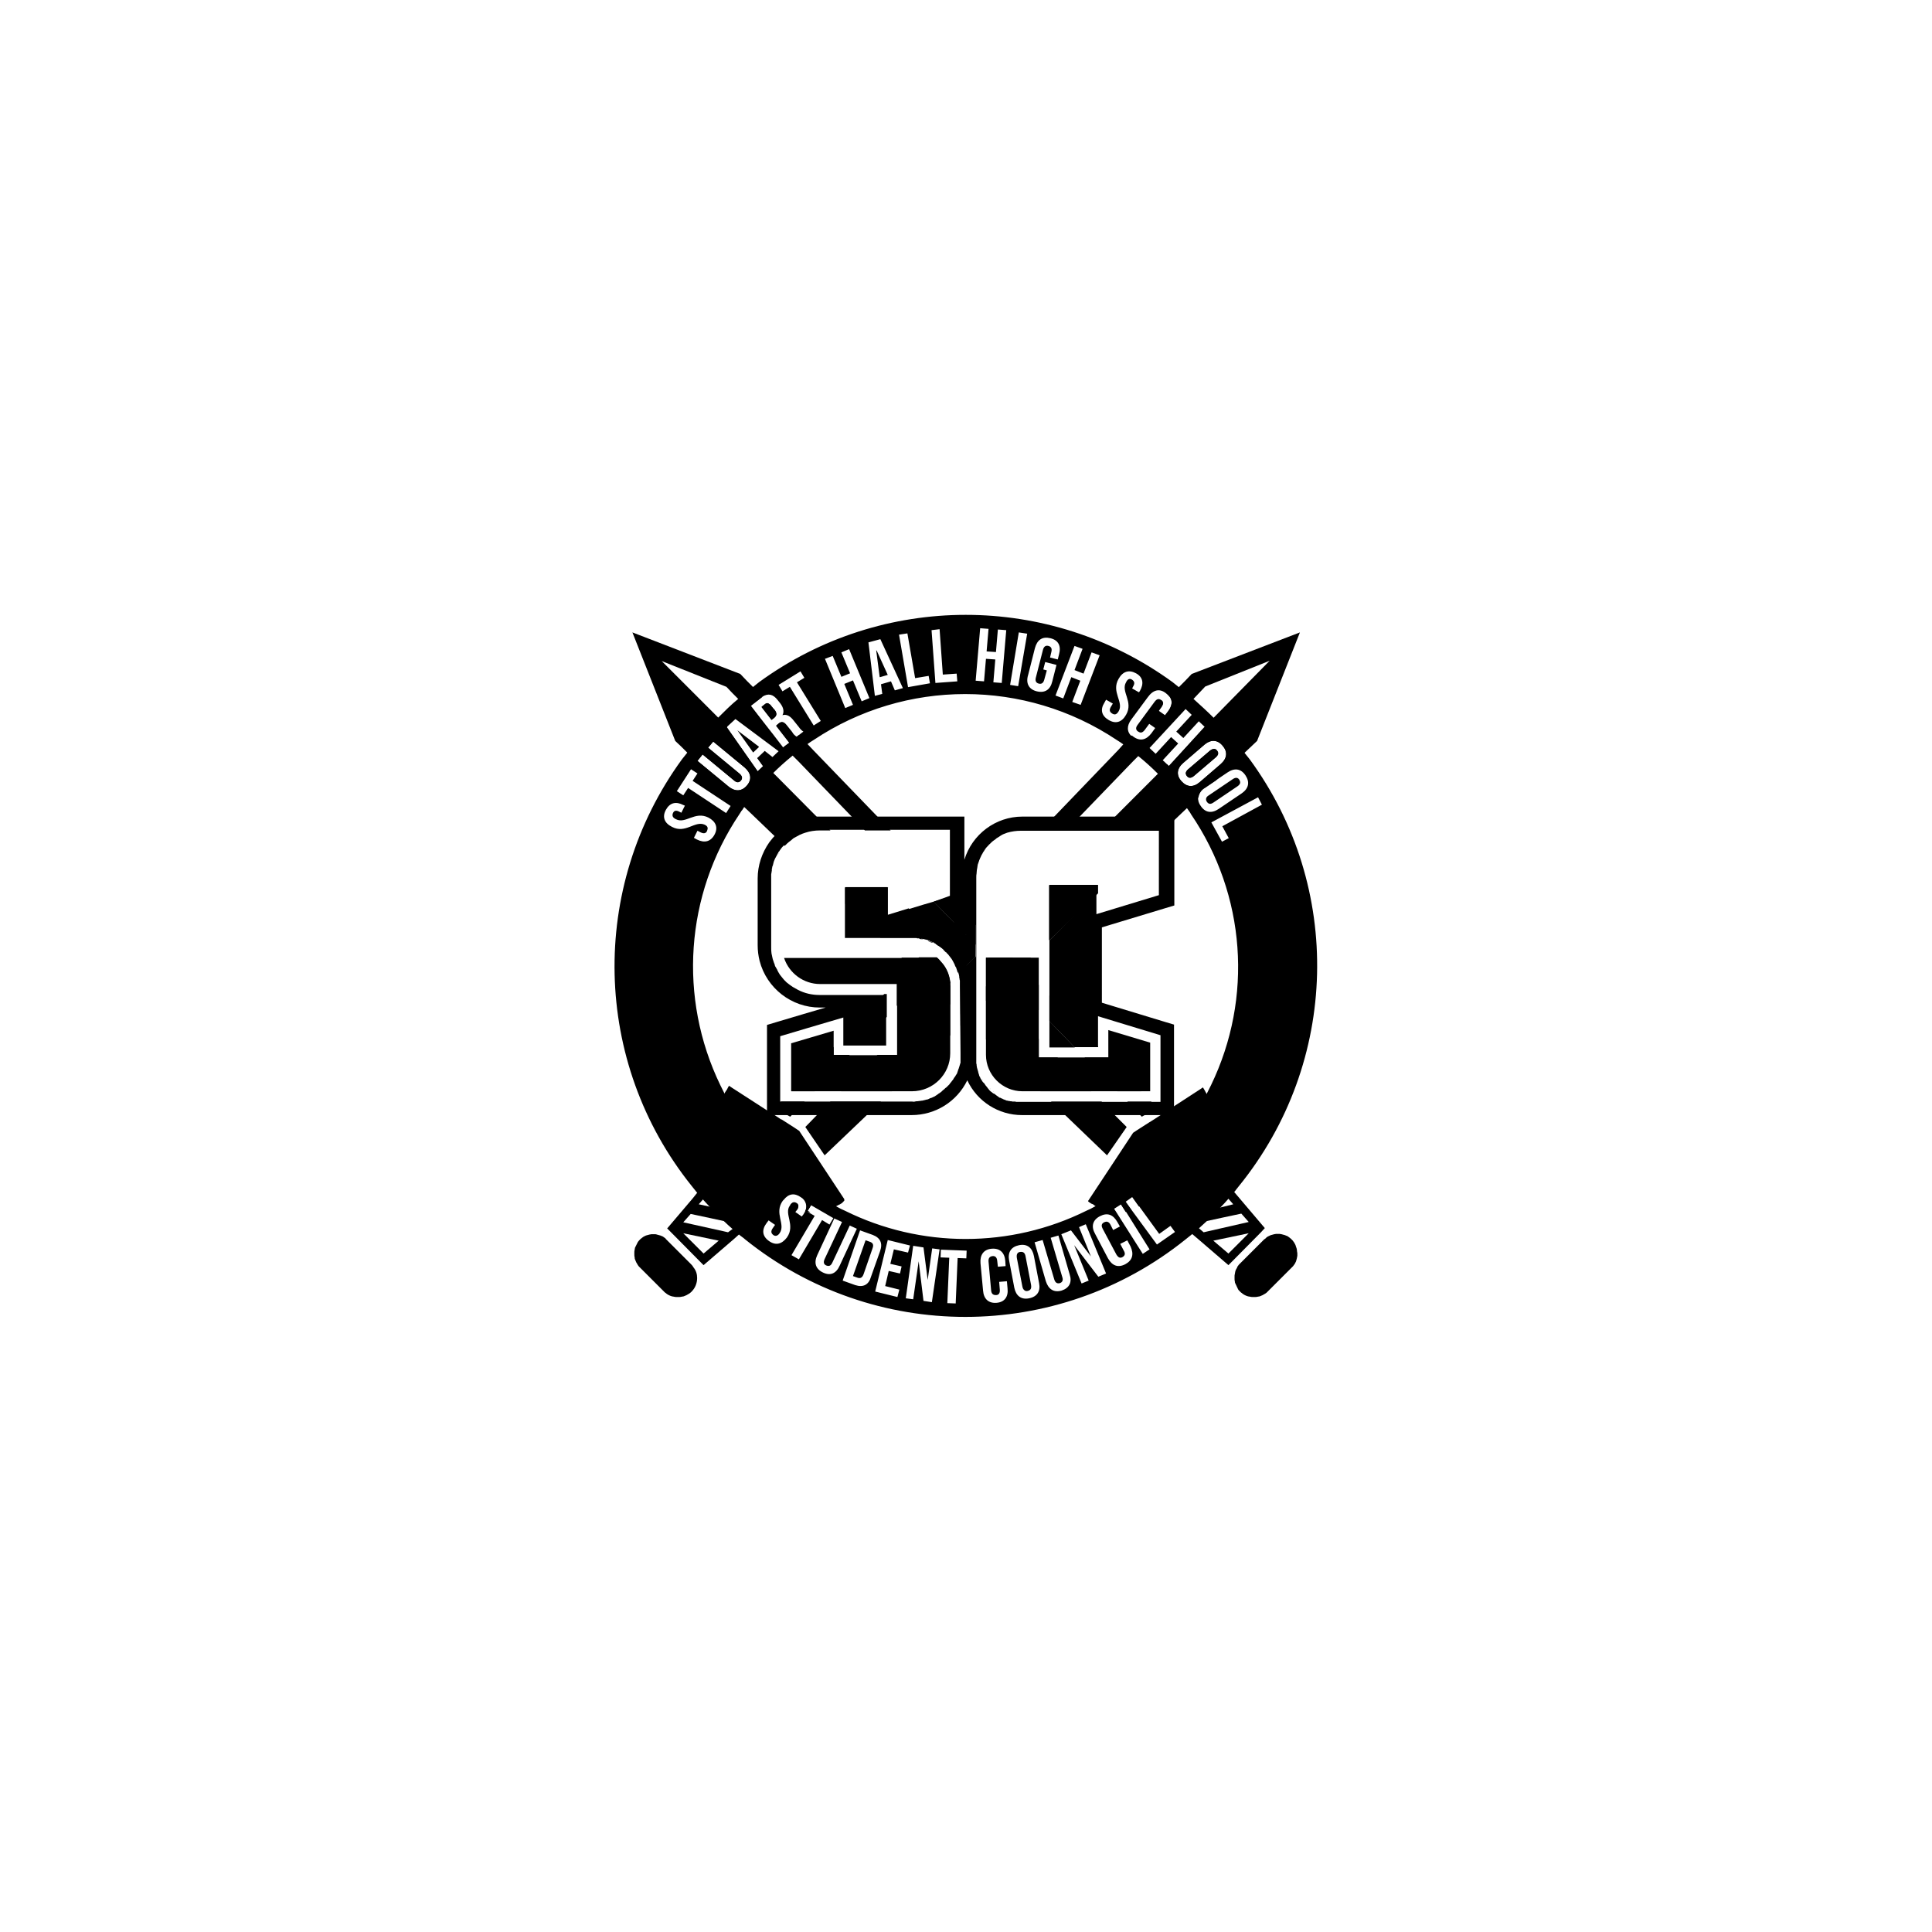 <?xml version="1.0" encoding="utf-8"?>
<!-- Generator: Adobe Illustrator 22.0.1, SVG Export Plug-In . SVG Version: 6.00 Build 0)  -->
<svg version="1.1" id="Layer_1" xmlns="http://www.w3.org/2000/svg" xmlns:xlink="http://www.w3.org/1999/xlink" x="0px" y="0px"
	 viewBox="0 0 600 600" style="enable-background:new 0 0 600 600;" xml:space="preserve">
<title>stuco</title>
<polygon points="249.9,342.1 249.9,342.1 245.8,346.4 245.4,346.8 244.7,346.4 244.1,346.1 244,346 240.8,343.9 240.8,343.9 
	242.6,342.1 242.6,342.1 "/>
<polygon points="263.9,327.6 253,338.9 245.8,338.9 245.8,338.7 258.9,325.1 258.9,327.6 "/>
<polygon points="275.4,308.7 275.4,315.8 275.4,315.8 267,324.4 267,324.4 262.1,324.4 262.1,321.7 262.1,321.7 271.6,311.8 
	274.6,308.7 274.6,308.7 "/>
<path d="M292,298.5l-0.7,0.7l-4.6,4.8l0,0l-8.2,8.4v-7h-0.9l5.1-5.3l0,0l2.7-2.8h5.5C291.3,297.7,291.7,298.1,292,298.5z"/>
<polygon points="273.6,342.1 273.6,342.1 269.1,346.4 256.1,358.8 250.1,350 253.6,346.4 257.9,342.1 257.9,342.1 "/>
<path d="M295.1,306.4v15.1l-18.1,17.4h-15.8l11.3-11.3h6.2v-6.2l12.9-12.9l3.6-3.6C295,305.5,295.1,305.9,295.1,306.4z"/>
<path d="M303,297v16.9l-3,2.9l-1.7,1.7v-12.1c0-0.2,0-0.4,0-0.5c0-0.2,0-0.3,0-0.5v-0.1c0-0.2,0-0.3,0-0.5s0-0.3,0-0.5l0,0l-0.1-0.4
	c0,0,0-0.1,0-0.1c0-0.1,0-0.1,0-0.2c0-0.2-0.1-0.4-0.1-0.6c0-0.3-0.1-0.5-0.2-0.7l0,0l2.1-2.3L303,297z"/>
<polygon points="320.2,297.4 317.3,300.2 317.2,300.2 313.3,304 313.3,304 308.5,308.6 306.2,310.8 306.2,297.4 "/>
<polygon points="341,274.8 341,277.4 341,277.4 325.9,292 325.9,274.8 "/>
<path d="M303,279.1v8l-3,3.1l-0.1,0.1l-4.7,4.8l-0.9,1l0,0c-0.1-0.1-0.2-0.3-0.4-0.4c-0.4-0.4-0.7-0.7-1.1-1
	c-0.3-0.2-0.5-0.4-0.8-0.6c-0.3-0.2-0.5-0.4-0.8-0.6l0,0l0,0l0,0h-0.1l-0.1-0.1h-0.1l0,0l-0.1-0.1l-0.1-0.1l-0.1-0.1
	c-0.2-0.1-0.3-0.2-0.5-0.3l0,0l1.5-1.5l0,0l4.8-5l0,0l3.9-4L303,279.1z"/>
<path d="M377.9,233.1c0.5,0.6,0.5,1.3-0.4,2.1l-6.8,5.8c-0.9,0.8-1.6,0.7-2.1,0s-0.5-1.3,0.4-2.1l6.8-5.8
	C376.7,232.4,377.4,232.5,377.9,233.1z"/>
<path d="M370.1,209.3l-2.1,2.2l-1.8,1.8l-2.9,3l0,0c0.9,1.3,0.7,2.8-0.5,4.5l-1,1.3l-2-1.4l1-1.4c0.2-0.3,0.3-0.6,0.4-0.9l0,0
	l-8,8.3c0.1,0.1,0.2,0.2,0.3,0.2c0.7,0.5,1.3,0.4,2-0.5l1.4-1.9l2,1.4l-1.3,1.8c-1.6,2.1-3.5,2.6-5.6,1.1c-0.2-0.1-0.3-0.3-0.5-0.4
	l-2.5,2.6l-1.7,1.9l-19.8,20.6l-4.1,4.3h7.9l4.1-4.3l0,0l16.5-17.1l0,0l1.4-1.4l0.1-0.1l0.3-0.3l17-17.6l3.6-3.8l20-8L377,222.8
	l-2.9,2.9h0L363,237.9l-0.5-0.5l-2.7,2.7l-1.8,1.8l-11.7,11.7l-4.3,4.3h18.4v0.9l4.3-4.1l2.3-2.2l1.9-1.8l3.3-3.1l0,0
	c0.2-1.2,0.9-2.3,2-2.9l3.4-2.3l0,0l9-8.7l0,0l1.9-1.8l1.9-1.8l13.3-33.7L370.1,209.3z M379.1,237.3l-6.5,5.6c-2,1.7-4,1.6-5.7-0.3
	s-1.4-4,0.6-5.7l6.5-5.6c2-1.7,4.1-1.6,5.7,0.3S381.1,235.5,379.1,237.3L379.1,237.3z"/>
<path d="M247.6,375.6L247.6,375.6c-0.8-0.4-1.5-0.8-2.2-1.4l0,0c0.7-1,1.3-1,2-0.6S248.1,374.7,247.6,375.6z"/>
<path d="M262.2,372.9L262.2,372.9L262.2,372.9l-0.1,0.1c0,0-0.1,0-0.1,0.1l-0.1,0.1l-0.1,0.1l-0.1,0.1l-0.1,0.1l0,0l0,0
	c0,0,0,0-0.1,0.1l-0.3,0.2l-0.5,0.3h-0.1l-0.5,0.3h-0.1l0,0h0l-0.5,0.3c-0.6,0.3-1.2,0.6-1.8,0.9l-0.8,0.3l0,0
	c-0.3,0.1-0.6,0.2-0.9,0.3l-0.4,0.1L252,374l-1.2,2l0.9,0.5h-0.2h-0.3l-0.4-0.1l-0.4-0.1l-0.4-0.1c1-1.6,0.5-3.7-1.1-4.7
	c0,0-0.1,0-0.1-0.1c-1.9-1.4-3.8-1-5.3,0.8l-17-17c-2.3-2.2-3.5-5.3-3.3-8.5v-0.4c0,0,0-0.1,0-0.1v-0.3c0-0.2,0-0.4,0.1-0.7
	c0-0.1,0-0.2,0-0.3c0-0.1,0-0.3,0.1-0.4s0.1-0.4,0.1-0.6s0.1-0.3,0.1-0.4c0.1-0.3,0.2-0.7,0.3-1c0-0.1,0.1-0.3,0.1-0.5
	c0.2-0.5,0.4-1,0.6-1.5c0-0.1,0.1-0.2,0.1-0.3c0.2-0.4,0.3-0.7,0.5-1l0.2-0.3l0.2-0.3c0,0,0-0.1,0.1-0.1c0.1-0.3,0.3-0.5,0.4-0.8
	l0.3-0.5l0.9,0.6l9.6,6.2l1.4,0.9l1.8,1.1l2.4,1.6l0.3,0.1l3.9,2.5l1.5,1l0,0l14,21.2L262.2,372.9z"/>
<path d="M226.1,359l-9.4,11.2l-1.6,2l-7.9,9.3l1.2,1.2l9.3,9.4l0,0l0.8,0.8l9.3-8l1.9-1.7l11.1-9.5L226.1,359z M226.1,363.3l7.7,7.7
	l-12.2-2.4L226.1,363.3z M218.5,389.3l-6.3-6.3l11,2.3L218.5,389.3z M226.1,382.7l-1.3-0.3l-12.6-2.8l2.3-2.6l6.1,1.3l4.6,1l4,0.9
	l-1.6,1.4L226.1,382.7z M220.7,374.8L217,374l1.4-1.6l0.8-0.9l16.3,3.2l-3.3,2.8L220.7,374.8z"/>
<path d="M216.5,396.9c0,1.6-0.6,3.1-1.7,4.2l-0.2,0.2l-0.5,0.4c-0.6,0.4-1.2,0.7-1.8,0.9l-0.6,0.1c-0.3,0.1-0.6,0.1-0.9,0.1h-0.6
	c-0.3,0-0.6,0-0.9-0.1l-0.6-0.1c-0.7-0.2-1.3-0.5-1.8-0.9c-0.1-0.1-0.2-0.2-0.4-0.3l-0.3-0.3l-7.5-7.5l-0.3-0.3l-0.3-0.4
	c-0.4-0.6-0.7-1.2-0.9-1.8c-0.1-0.2-0.1-0.4-0.1-0.6c-0.1-0.3-0.1-0.6-0.1-0.9c0-0.2,0-0.4,0-0.6c0-0.3,0-0.6,0.1-0.9
	c0-0.2,0.1-0.4,0.1-0.6l0.9-1.8c0.1-0.2,0.3-0.3,0.4-0.5l0.2-0.2l0.2-0.2l0.5-0.4c0.3-0.2,0.5-0.4,0.8-0.5l0.4-0.2
	c0.4-0.1,0.7-0.2,1.1-0.3l0.6-0.1c0.4,0,0.8,0,1.1,0c0.2,0,0.4,0,0.6,0.1c0.4,0.1,0.8,0.2,1.1,0.3l0.5,0.2c0.3,0.1,0.5,0.3,0.8,0.5
	l0,0c0.2,0.1,0.3,0.2,0.4,0.4l0.2,0.2l7.5,7.5c0.3,0.3,0.6,0.6,0.8,1l0,0l0,0C216.2,394.6,216.5,395.7,216.5,396.9z"/>
<path d="M276.6,257.9L276.6,257.9l-4.1-4.3L252.6,233l-1.8-1.9l-2.7-2.8l-0.8,0.6c-0.6-0.4-1.1-0.9-1.4-1.5l-1.6-2
	c-0.9-1.2-1.7-1.4-2.6-0.6l-0.7,0.6l4.1,5.3l-1.6,1.2l0,0l2.7,2.8l0,0l1.8,1.8l16.5,17.1l4.1,4.3L276.6,257.9L276.6,257.9z
	 M257.9,257.9l-4.2-4.2L242,241.9l-1.8-1.8l-4.8-4.8l-0.2,0.2l1.8,2.5l-1.7,1.6l-9.6-13.7l0.2-0.2l-2.9-2.9l-1.8-1.8l0,0l-15.7-15.7
	l20.1,8l1.9,2l0,0l1.8,1.8l10.9,11.3l-7-9.2l3.1-2.4c0.2-0.1,0.3-0.3,0.5-0.4l-2.9-3l-1.9-1.9l-2.1-2.2l-33.5-12.9l0,0l13.3,33.7
	l1.9,1.8l1.8,1.8l17.8,17l1.9,1.8l7.5,7.2l3.1,3l0.2-0.2l0.1-0.1c0.3-0.3,0.7-0.7,1.1-1s0.7-0.5,1-0.8s0.7-0.5,1.1-0.7
	c0.4-0.2,0.7-0.4,1.1-0.6c0.6-0.3,1.2-0.5,1.8-0.7c1.5-0.5,3-0.7,4.6-0.7L257.9,257.9L257.9,257.9z M226.3,244.3l-9.7-8l1.6-2
	l9.8,8.1c0.9,0.8,1.6,0.6,2.1,0s0.5-1.3-0.4-2.1l-9.8-8.1l1.6-1.9l9.7,8c2,1.7,2.4,3.7,0.8,5.6S228.3,246,226.3,244.3L226.3,244.3z
	 M240.6,220.5l-0.2-0.2l0,0l-1.8-1.9c-0.4-0.1-0.8,0-1.1,0.3l-1,0.8l3.1,4l0.8-0.6C241.2,222.3,241.4,221.6,240.6,220.5L240.6,220.5
	z"/>
<path d="M295.1,306.4v5.6l-3.6-3.5l-4.7-4.5l0,0l-4-3.8l0,0l-2.9-2.8h11.1c0.4,0.3,0.8,0.7,1.1,1.1c0.2,0.3,0.5,0.5,0.7,0.8
	c1.3,1.6,2.1,3.6,2.3,5.7C295,305.5,295.1,305.9,295.1,306.4z"/>
<path d="M303,303v16.6l-3-2.9l-1.7-1.7v-8.7c0-0.2,0-0.4,0-0.5c0-0.2,0-0.3,0-0.5v-0.1c0-0.2,0-0.3,0-0.5s0-0.3,0-0.5l0,0l-0.1-0.4
	c0,0,0-0.1,0-0.1c0-0.1,0-0.1,0-0.2c0-0.2-0.1-0.4-0.1-0.6c0-0.3-0.1-0.5-0.2-0.7l0,0l-0.1-0.4c-0.1-0.2-0.1-0.4-0.2-0.6l-0.2-0.6
	c-0.1-0.2-0.2-0.4-0.3-0.5s-0.3-0.6-0.4-0.9l-0.2-0.4c-0.1-0.2-0.3-0.5-0.4-0.7s-0.2-0.3-0.3-0.5l-0.3-0.4l0,0
	c-0.3-0.4-0.6-0.8-1-1.2l0,0c-0.1-0.1-0.2-0.3-0.4-0.4c-0.4-0.4-0.7-0.7-1.1-1c-0.3-0.2-0.5-0.4-0.8-0.6c-0.3-0.2-0.5-0.4-0.8-0.6
	l0,0l0,0l0,0h-0.1l-0.1-0.1H291l0,0l-0.1-0.1l-0.1-0.1l-0.1-0.1c-0.2-0.1-0.3-0.2-0.5-0.3c-0.2-0.1-0.4-0.2-0.5-0.3l-0.5-0.2
	l-0.6-0.2l-0.6-0.2l-0.5-0.1l-0.5-0.1l-0.5-0.1l-0.9-0.2l-0.8-0.1h-0.1h-0.9h-10.4l-10.9-10.5v-5.2h13.1l0,0l0.1,0.1l0,0v8.5l6.5-2
	l0,0l9,9l0,0l3.9,3.9l4.8,4.6L303,303z"/>
<polygon points="338.9,338.9 323.1,338.9 306.2,322.8 306.2,306.3 308.5,308.6 322.6,322.7 322.6,328.4 328.4,328.4 "/>
<polygon points="349.9,350 343.8,358.8 330.9,346.4 326.4,342.1 326.4,342.1 342.1,342.1 342.1,342.1 346.3,346.4 "/>
<polygon points="303,285.5 303,293.5 303,293.4 300,290.3 299.9,290.3 299.3,289.6 298.9,289.2 296.1,286.3 290,280 290,280 
	295.3,278.4 295.3,277.4 300,282.3 "/>
<polygon points="322.6,305.9 322.6,313.7 313.3,304 309.8,300.5 309,299.6 306.9,297.4 314.5,297.4 317.2,300.2 "/>
<polygon points="341,325 341,325.2 341,325.2 341,325.2 333.7,325.2 333.7,325.2 333.7,325.2 325.9,317.1 325.9,309.2 341,325 "/>
<polygon points="354.4,338.9 347,338.9 336.8,328.4 344.2,328.4 344.2,328.3 "/>
<polygon points="359.2,343.9 355.6,346.3 355.3,346.4 354.6,346.8 354.2,346.4 350.1,342.1 350.1,342.1 357.5,342.1 357.5,342.1 
	359.2,343.9 "/>
<path d="M376.8,347c0.2,3.2-1,6.3-3.3,8.5l-17.4,17.4c-0.2,0.2-0.4,0.4-0.6,0.5s-0.6,0.5-0.9,0.7s-0.4,0.3-0.6,0.4l-0.3,0.2
	l-2.2-3.1l-2.1,1.5l2,2.8l0,0h-0.1l-0.4,0.1l-0.6,0.2l-0.7,0.2l-1.6-2.5l-2.2,1.4l0.9,1.4h-0.4h-0.4H346h-0.3c-0.1,0-0.3,0-0.4-0.1
	l-0.4-0.1l-0.3-0.1l-0.4-0.1l-0.4-0.1l-0.3-0.1l-0.4-0.1l-0.4-0.2c-0.2-0.1-0.4-0.1-0.5-0.2c-0.7-0.3-1.4-0.7-2.1-1.1l-0.3-0.2
	l-0.1-0.1l-0.1-0.1l-0.4-0.2l-0.1,0l-0.3-0.2l0,0l-0.1,0c0,0-0.1-0.1-0.1-0.1l0,0l0,0l0,0l-0.1-0.1l-0.2-0.1
	c-0.1-0.1-0.3-0.2-0.4-0.4l0,0l14-21.2l0,0l0.9-0.6l0.3-0.2l3.9-2.5l0.2-0.1l2.8-1.8l3.2-2.1l1.5-1l8-5.2l0.9-0.6
	c0.1,0.2,0.2,0.4,0.3,0.5c0.2,0.4,0.4,0.7,0.6,1.1c0.1,0.2,0.2,0.3,0.3,0.5l0.3,0.5l0.2,0.4c0.3,0.6,0.5,1.2,0.7,1.8
	c0,0.1,0.1,0.3,0.1,0.4s0.1,0.3,0.1,0.4s0.1,0.2,0.1,0.3s0.1,0.4,0.2,0.6s0,0.2,0,0.3s0.1,0.3,0.1,0.4s0.1,0.3,0.1,0.5s0,0.2,0,0.3
	s0,0.4,0.1,0.6s0,0.3,0,0.4c0,0,0,0,0,0.1C376.8,346.8,376.8,346.9,376.8,347z"/>
<path d="M385,372.2l-1.7-2l-9.5-11.2l-14.7,14.7l11.1,9.5l2,1.7l9.3,8l0.8-0.8l9.3-9.4l1.2-1.3L385,372.2z M373.8,363.3l4.5,5.3
	l-12.1,2.4L373.8,363.3z M367.8,377.5l-3.3-2.8l16.3-3.2l0.8,0.9l1.4,1.6l-3.6,0.9L367.8,377.5z M381.5,389.3l-4.7-4l11-2.3
	L381.5,389.3z M375.1,382.4l-1.3,0.3l-1.4-1.2l-1.6-1.4l4-0.9l4.6-1l6.1-1.3l2.3,2.6L375.1,382.4z"/>
<path d="M402.9,389.4c0,0.2,0,0.4,0,0.6c-0.1,0.6-0.2,1.1-0.4,1.7c-0.1,0.2-0.1,0.3-0.2,0.4c-0.1,0.3-0.3,0.6-0.5,0.8
	c-0.1,0.2-0.2,0.3-0.4,0.5c-0.1,0.1-0.1,0.1-0.2,0.2l-7.5,7.5l-0.2,0.2c-0.1,0.1-0.3,0.3-0.5,0.4c-0.6,0.4-1.2,0.7-1.8,0.9l-0.6,0.1
	c-0.3,0.1-0.6,0.1-0.9,0.1h-0.6c-0.3,0-0.6,0-0.9-0.1l-0.6-0.1c-0.7-0.2-1.3-0.5-1.8-0.9c-0.1-0.1-0.2-0.2-0.4-0.3
	c-0.1-0.1-0.2-0.2-0.3-0.3l-0.3-0.3c-0.1-0.1-0.2-0.2-0.3-0.4l-0.9-1.9c-0.1-0.2-0.1-0.3-0.1-0.5c-0.1-0.3-0.1-0.6-0.1-0.9
	c0-0.1,0-0.2,0-0.3s0-0.2,0-0.3c0-0.3,0-0.6,0.1-0.9c0-0.2,0.1-0.4,0.1-0.6c0.1-0.5,0.3-0.9,0.6-1.3v-0.1v-0.1l0,0
	c0.1-0.1,0.2-0.3,0.3-0.4c0.1-0.2,0.2-0.3,0.4-0.5l0.2-0.2l7.5-7.5l0.3-0.2c0.1-0.1,0.3-0.2,0.4-0.4l0,0c0.3-0.2,0.6-0.4,0.9-0.5
	l0.4-0.2c0.4-0.1,0.7-0.2,1.1-0.3c0.2,0,0.4-0.1,0.6-0.1c0.4,0,0.8,0,1.1,0c0.2,0,0.4,0.1,0.6,0.1c0.4,0.1,0.7,0.2,1.1,0.3
	c0.2,0.1,0.4,0.2,0.5,0.2c0.3,0.1,0.5,0.3,0.8,0.5c0.2,0.1,0.3,0.3,0.5,0.4l0.2,0.2l0.2,0.2c0.1,0.1,0.3,0.3,0.4,0.5
	c0.2,0.2,0.3,0.5,0.5,0.8c0.1,0.2,0.2,0.4,0.2,0.5c0.2,0.5,0.4,1.1,0.4,1.7C402.9,389,402.9,389.2,402.9,389.4z"/>
<path d="M320.2,399l-1.7-8.8c-0.2-1.2-0.8-1.5-1.6-1.4s-1.2,0.7-1,1.9l1.7,8.8c0.2,1.1,0.8,1.5,1.6,1.3S320.4,400.2,320.2,399z
	 M320.2,399l-1.7-8.8c-0.2-1.2-0.8-1.5-1.6-1.4s-1.2,0.7-1,1.9l1.7,8.8c0.2,1.1,0.8,1.5,1.6,1.3S320.4,400.2,320.2,399z M320.2,399
	l-1.7-8.8c-0.2-1.2-0.8-1.5-1.6-1.4s-1.2,0.7-1,1.9l1.7,8.8c0.2,1.1,0.8,1.5,1.6,1.3S320.4,400.2,320.2,399z M320.2,399l-1.7-8.8
	c-0.2-1.2-0.8-1.5-1.6-1.4s-1.2,0.7-1,1.9l1.7,8.8c0.2,1.1,0.8,1.5,1.6,1.3S320.4,400.2,320.2,399z M320.2,399l-1.7-8.8
	c-0.2-1.2-0.8-1.5-1.6-1.4s-1.2,0.7-1,1.9l1.7,8.8c0.2,1.1,0.8,1.5,1.6,1.3S320.4,400.2,320.2,399z M320.2,399l-1.7-8.8
	c-0.2-1.2-0.8-1.5-1.6-1.4s-1.2,0.7-1,1.9l1.7,8.8c0.2,1.1,0.8,1.5,1.6,1.3S320.4,400.2,320.2,399z M270.2,385.7l-1.4-0.5l-3.9,11.1
	l1.4,0.5c0.8,0.3,1.4,0,1.8-1.1l2.8-8.1C271.4,386.5,271,386,270.2,385.7L270.2,385.7z M320.2,399l-1.7-8.8
	c-0.2-1.2-0.8-1.5-1.6-1.4s-1.2,0.7-1,1.9l1.7,8.8c0.2,1.1,0.8,1.5,1.6,1.3S320.4,400.2,320.2,399z M320.2,399l-1.7-8.8
	c-0.2-1.2-0.8-1.5-1.6-1.4s-1.2,0.7-1,1.9l1.7,8.8c0.2,1.1,0.8,1.5,1.6,1.3S320.4,400.2,320.2,399z M270.2,385.7l-1.4-0.5l-3.9,11.1
	l1.4,0.5c0.8,0.3,1.4,0,1.8-1.1l2.8-8.1C271.4,386.5,271,386,270.2,385.7L270.2,385.7z M270.2,385.7l-1.4-0.5l-3.9,11.1l1.4,0.5
	c0.8,0.3,1.4,0,1.8-1.1l2.8-8.1C271.4,386.5,271,386,270.2,385.7L270.2,385.7z M320.2,399l-1.7-8.8c-0.2-1.2-0.8-1.5-1.6-1.4
	s-1.2,0.7-1,1.9l1.7,8.8c0.2,1.1,0.8,1.5,1.6,1.3S320.4,400.2,320.2,399z M320.2,399l-1.7-8.8c-0.2-1.2-0.8-1.5-1.6-1.4
	s-1.2,0.7-1,1.9l1.7,8.8c0.2,1.1,0.8,1.5,1.6,1.3S320.4,400.2,320.2,399z M270.2,385.7l-1.4-0.5l-3.9,11.1l1.4,0.5
	c0.8,0.3,1.4,0,1.8-1.1l2.8-8.1C271.4,386.5,271,386,270.2,385.7L270.2,385.7z M270.2,385.7l-1.4-0.5l-3.9,11.1l1.4,0.5
	c0.8,0.3,1.4,0,1.8-1.1l2.8-8.1C271.4,386.5,271,386,270.2,385.7L270.2,385.7z M320.2,399l-1.7-8.8c-0.2-1.2-0.8-1.5-1.6-1.4
	s-1.2,0.7-1,1.9l1.7,8.8c0.2,1.1,0.8,1.5,1.6,1.3S320.4,400.2,320.2,399z M320.2,399l-1.7-8.8c-0.2-1.2-0.8-1.5-1.6-1.4
	s-1.2,0.7-1,1.9l1.7,8.8c0.2,1.1,0.8,1.5,1.6,1.3S320.4,400.2,320.2,399z M270.2,385.7l-1.4-0.5l-3.9,11.1l1.4,0.5
	c0.8,0.3,1.4,0,1.8-1.1l2.8-8.1C271.4,386.5,271,386,270.2,385.7L270.2,385.7z M270.2,385.7l-1.4-0.5l-3.9,11.1l1.4,0.5
	c0.8,0.3,1.4,0,1.8-1.1l2.8-8.1C271.4,386.5,271,386,270.2,385.7L270.2,385.7z M320.2,399l-1.7-8.8c-0.2-1.2-0.8-1.5-1.6-1.4
	s-1.2,0.7-1,1.9l1.7,8.8c0.2,1.1,0.8,1.5,1.6,1.3S320.4,400.2,320.2,399z M320.2,399l-1.7-8.8c-0.2-1.2-0.8-1.5-1.6-1.4
	s-1.2,0.7-1,1.9l1.7,8.8c0.2,1.1,0.8,1.5,1.6,1.3S320.4,400.2,320.2,399z M270.2,385.7l-1.4-0.5l-3.9,11.1l1.4,0.5
	c0.8,0.3,1.4,0,1.8-1.1l2.8-8.1C271.4,386.5,271,386,270.2,385.7L270.2,385.7z M229,226.8l4.9,6.9l1.8-1.7L229,226.8z M270.3,385.7
	l-1.4-0.5l-3.9,11.1l1.4,0.5c0.8,0.3,1.4,0,1.8-1.1l2.8-8.1C271.4,386.5,271,386,270.3,385.7L270.3,385.7z M320.2,399l-1.7-8.8
	c-0.2-1.2-0.8-1.5-1.6-1.4s-1.2,0.7-1,1.9l1.7,8.8c0.2,1.1,0.8,1.5,1.6,1.3S320.4,400.2,320.2,399z M320.2,399l-1.7-8.8
	c-0.2-1.2-0.8-1.5-1.6-1.4s-1.2,0.7-1,1.9l1.7,8.8c0.2,1.1,0.8,1.5,1.6,1.3S320.4,400.2,320.2,399z M270.2,385.7l-1.4-0.5l-3.9,11.1
	l1.4,0.5c0.8,0.3,1.4,0,1.8-1.1l2.8-8.1C271.4,386.5,271,386,270.2,385.7L270.2,385.7z M229,226.8l4.9,6.9l1.8-1.7L229,226.8z
	 M229,226.8l4.9,6.9l1.8-1.7L229,226.8z M240.6,220.5l-0.2-0.2l0,0l-0.8-1c-0.2-0.4-0.6-0.7-1-0.8c-0.4-0.1-0.8,0-1.1,0.3l-1,0.8
	l3.1,4l0.8-0.6C241.2,222.3,241.4,221.6,240.6,220.5L240.6,220.5z M270.3,385.7l-1.4-0.5l-3.9,11.1l1.4,0.5c0.8,0.3,1.4,0,1.8-1.1
	l2.8-8.1C271.4,386.5,271,386,270.3,385.7L270.3,385.7z M320.2,399l-1.7-8.8c-0.2-1.2-0.8-1.5-1.6-1.4s-1.2,0.7-1,1.9l1.7,8.8
	c0.2,1.1,0.8,1.5,1.6,1.3S320.4,400.2,320.2,399z M320.2,399l-1.7-8.8c-0.2-1.2-0.8-1.5-1.6-1.4s-1.2,0.7-1,1.9l1.7,8.8
	c0.2,1.1,0.8,1.5,1.6,1.3S320.4,400.2,320.2,399z M270.2,385.7l-1.4-0.5l-3.9,11.1l1.4,0.5c0.8,0.3,1.4,0,1.8-1.1l2.8-8.1
	C271.4,386.5,271,386,270.2,385.7L270.2,385.7z M229,226.8l4.9,6.9l1.8-1.7L229,226.8z M240.6,220.5l-0.2-0.2l0,0l-0.8-1
	c-0.2-0.4-0.6-0.7-1-0.8c-0.4-0.1-0.8,0-1.1,0.3l-1,0.8l3.1,4l0.8-0.6C241.2,222.3,241.4,221.6,240.6,220.5L240.6,220.5z M229,226.8
	l4.9,6.9l1.8-1.7L229,226.8z M240.6,220.5l-0.2-0.2l0,0l-0.8-1c-0.2-0.4-0.6-0.7-1-0.8c-0.4-0.1-0.8,0-1.1,0.3l-1,0.8l3.1,4l0.8-0.6
	C241.2,222.3,241.4,221.6,240.6,220.5L240.6,220.5z M270.3,385.7l-1.4-0.5l-3.9,11.1l1.4,0.5c0.8,0.3,1.4,0,1.8-1.1l2.8-8.1
	C271.4,386.5,271,386,270.3,385.7L270.3,385.7z M272.2,201.9l1.1,8.4l2.4-0.7L272.2,201.9z M320.2,399l-1.7-8.8
	c-0.2-1.2-0.8-1.5-1.6-1.4s-1.2,0.7-1,1.9l1.7,8.8c0.2,1.1,0.8,1.5,1.6,1.3S320.4,400.2,320.2,399L320.2,399z M320.2,399l-1.7-8.8
	c-0.2-1.2-0.8-1.5-1.6-1.4s-1.2,0.7-1,1.9l1.7,8.8c0.2,1.1,0.8,1.5,1.6,1.3S320.4,400.2,320.2,399L320.2,399z M270.2,385.7l-1.4-0.5
	l-3.9,11.1l1.4,0.5c0.8,0.3,1.4,0,1.8-1.1l2.8-8.1C271.4,386.5,271,386,270.2,385.7L270.2,385.7z M229,226.8l4.9,6.9l1.8-1.7
	L229,226.8z M240.6,220.5l-0.2-0.2l0,0l-0.8-1c-0.2-0.4-0.6-0.7-1-0.8c-0.4-0.1-0.8,0-1.1,0.3l-1,0.8l3.1,4l0.8-0.6
	C241.2,222.3,241.4,221.6,240.6,220.5L240.6,220.5z M272.2,201.9l1.1,8.4l2.4-0.7L272.2,201.9z M229,226.8l4.9,6.9l1.8-1.7
	L229,226.8z M240.6,220.5l-0.2-0.2l0,0l-0.8-1c-0.2-0.4-0.6-0.7-1-0.8c-0.4-0.1-0.8,0-1.1,0.3l-1,0.8l3.1,4l0.8-0.6
	C241.2,222.3,241.4,221.6,240.6,220.5L240.6,220.5z M270.3,385.7l-1.4-0.5l-3.9,11.1l1.4,0.5c0.8,0.3,1.4,0,1.8-1.1l2.8-8.1
	C271.4,386.5,271,386,270.3,385.7L270.3,385.7z M272.2,201.9l1.1,8.4l2.4-0.7L272.2,201.9z M320.2,399l-1.7-8.8
	c-0.2-1.2-0.8-1.5-1.6-1.4s-1.2,0.7-1,1.9l1.7,8.8c0.2,1.1,0.8,1.5,1.6,1.3S320.4,400.2,320.2,399L320.2,399z M320.2,399l-1.7-8.8
	c-0.2-1.2-0.8-1.5-1.6-1.4s-1.2,0.7-1,1.9l1.7,8.8c0.2,1.1,0.8,1.5,1.6,1.3S320.4,400.2,320.2,399L320.2,399z M270.2,385.7l-1.4-0.5
	l-3.9,11.1l1.4,0.5c0.8,0.3,1.4,0,1.8-1.1l2.8-8.1C271.4,386.5,271,386,270.2,385.7L270.2,385.7z M229,226.8l4.9,6.9l1.8-1.7
	L229,226.8z M240.6,220.5l-0.2-0.2l0,0l-0.8-1c-0.2-0.4-0.6-0.7-1-0.8c-0.4-0.1-0.8,0-1.1,0.3l-1,0.8l3.1,4l0.8-0.6
	C241.2,222.3,241.4,221.6,240.6,220.5L240.6,220.5z M272.2,201.9l1.1,8.4l2.4-0.7L272.2,201.9z M229,226.8l4.9,6.9l1.8-1.7
	L229,226.8z M240.6,220.5l-0.2-0.2l0,0l-0.8-1c-0.2-0.4-0.6-0.7-1-0.8c-0.4-0.1-0.8,0-1.1,0.3l-1,0.8l3.1,4l0.8-0.6
	C241.2,222.3,241.4,221.6,240.6,220.5L240.6,220.5z M270.3,385.7l-1.4-0.5l-3.9,11.1l1.4,0.5c0.8,0.3,1.4,0,1.8-1.1l2.8-8.1
	C271.4,386.5,271,386,270.3,385.7L270.3,385.7z M272.2,201.9l1.1,8.4l2.4-0.7L272.2,201.9z M320.2,399l-1.7-8.8
	c-0.2-1.2-0.8-1.5-1.6-1.4s-1.2,0.7-1,1.9l1.7,8.8c0.2,1.1,0.8,1.5,1.6,1.3S320.4,400.2,320.2,399L320.2,399z M320.2,399l-1.7-8.8
	c-0.2-1.2-0.8-1.5-1.6-1.4s-1.2,0.7-1,1.9l1.7,8.8c0.2,1.1,0.8,1.5,1.6,1.3S320.4,400.2,320.2,399L320.2,399z M270.2,385.7l-1.4-0.5
	l-3.9,11.1l1.4,0.5c0.8,0.3,1.4,0,1.8-1.1l2.8-8.1C271.4,386.5,271,386,270.2,385.7L270.2,385.7z M229,226.8l4.9,6.9l1.8-1.7
	L229,226.8z M240.6,220.5l-0.2-0.2l0,0l-0.8-1c-0.2-0.4-0.6-0.7-1-0.8c-0.4-0.1-0.8,0-1.1,0.3l-1,0.8l3.1,4l0.8-0.6
	C241.2,222.3,241.4,221.6,240.6,220.5L240.6,220.5z M272.2,201.9l1.1,8.4l2.4-0.7L272.2,201.9z M229,226.8l4.9,6.9l1.8-1.7
	L229,226.8z M240.6,220.5l-0.2-0.2l0,0l-0.8-1c-0.2-0.4-0.6-0.7-1-0.8c-0.4-0.1-0.8,0-1.1,0.3l-1,0.8l3.1,4l0.8-0.6
	C241.2,222.3,241.4,221.6,240.6,220.5L240.6,220.5z M270.3,385.7l-1.4-0.5l-3.9,11.1l1.4,0.5c0.8,0.3,1.4,0,1.8-1.1l2.8-8.1
	C271.4,386.5,271,386,270.3,385.7L270.3,385.7z M272.2,201.9l1.1,8.4l2.4-0.7L272.2,201.9z M320.2,399l-1.7-8.8
	c-0.2-1.2-0.8-1.5-1.6-1.4s-1.2,0.7-1,1.9l1.7,8.8c0.2,1.1,0.8,1.5,1.6,1.3S320.4,400.2,320.2,399L320.2,399z M320.2,399l-1.7-8.8
	c-0.2-1.2-0.8-1.5-1.6-1.4s-1.2,0.7-1,1.9l1.7,8.8c0.2,1.1,0.8,1.5,1.6,1.3S320.4,400.2,320.2,399L320.2,399z M270.2,385.7l-1.4-0.5
	l-3.9,11.1l1.4,0.5c0.8,0.3,1.4,0,1.8-1.1l2.8-8.1C271.4,386.5,271,386,270.2,385.7L270.2,385.7z M229,226.8l4.9,6.9l1.8-1.7
	L229,226.8z M240.6,220.5l-0.2-0.2l0,0l-0.8-1c-0.2-0.4-0.6-0.7-1-0.8c-0.4-0.1-0.8,0-1.1,0.3l-1,0.8l3.1,4l0.8-0.6
	C241.2,222.3,241.4,221.6,240.6,220.5L240.6,220.5z M272.2,201.9l1.1,8.4l2.4-0.7L272.2,201.9z M229,226.8l4.9,6.9l1.8-1.7
	L229,226.8z M240.6,220.5l-0.2-0.2l0,0l-0.8-1c-0.2-0.4-0.6-0.7-1-0.8c-0.4-0.1-0.8,0-1.1,0.3l-1,0.8l3.1,4l0.8-0.6
	C241.2,222.3,241.4,221.6,240.6,220.5L240.6,220.5z M270.3,385.7l-1.4-0.5l-3.9,11.1l1.4,0.5c0.8,0.3,1.4,0,1.8-1.1l2.8-8.1
	C271.4,386.5,271,386,270.3,385.7L270.3,385.7z M272.2,201.9l1.1,8.4l2.4-0.7L272.2,201.9z M320.2,399l-1.7-8.8
	c-0.2-1.2-0.8-1.5-1.6-1.4s-1.2,0.7-1,1.9l1.7,8.8c0.2,1.1,0.8,1.5,1.6,1.3S320.4,400.2,320.2,399L320.2,399z M320.2,399l-1.7-8.8
	c-0.2-1.2-0.8-1.5-1.6-1.4s-1.2,0.7-1,1.9l1.7,8.8c0.2,1.1,0.8,1.5,1.6,1.3S320.4,400.2,320.2,399L320.2,399z M270.2,385.7l-1.4-0.5
	l-3.9,11.1l1.4,0.5c0.8,0.3,1.4,0,1.8-1.1l2.8-8.1C271.4,386.5,271,386,270.2,385.7L270.2,385.7z M229,226.8l4.9,6.9l1.8-1.7
	L229,226.8z M240.6,220.5l-0.2-0.2l0,0l-0.8-1c-0.2-0.4-0.6-0.7-1-0.8c-0.4-0.1-0.8,0-1.1,0.3l-1,0.8l3.1,4l0.8-0.6
	C241.2,222.3,241.4,221.6,240.6,220.5L240.6,220.5z M272.2,201.9l1.1,8.4l2.4-0.7L272.2,201.9z M229,226.8l4.9,6.9l1.8-1.7
	L229,226.8z M240.6,220.5l-0.2-0.2l0,0l-0.8-1c-0.2-0.4-0.6-0.7-1-0.8c-0.4-0.1-0.8,0-1.1,0.3l-1,0.8l3.1,4l0.8-0.6
	C241.2,222.3,241.4,221.6,240.6,220.5L240.6,220.5z M270.3,385.7l-1.4-0.5l-3.9,11.1l1.4,0.5c0.8,0.3,1.4,0,1.8-1.1l2.8-8.1
	C271.4,386.5,271,386,270.3,385.7L270.3,385.7z M272.2,201.9l1.1,8.4l2.4-0.7L272.2,201.9z M320.2,399l-1.7-8.8
	c-0.2-1.2-0.8-1.5-1.6-1.4s-1.2,0.7-1,1.9l1.7,8.8c0.2,1.1,0.8,1.5,1.6,1.3S320.4,400.2,320.2,399L320.2,399z M320.2,399l-1.7-8.8
	c-0.2-1.2-0.8-1.5-1.6-1.4s-1.2,0.7-1,1.9l1.7,8.8c0.2,1.1,0.8,1.5,1.6,1.3S320.4,400.2,320.2,399L320.2,399z M270.2,385.7l-1.4-0.5
	l-3.9,11.1l1.4,0.5c0.8,0.3,1.4,0,1.8-1.1l2.8-8.1C271.4,386.5,271,386,270.2,385.7L270.2,385.7z M229,226.8l4.9,6.9l1.8-1.7
	L229,226.8z M240.6,220.5l-0.2-0.2l0,0l-0.8-1c-0.2-0.4-0.6-0.7-1-0.8c-0.4-0.1-0.8,0-1.1,0.3l-1,0.8l3.1,4l0.8-0.6
	C241.2,222.3,241.4,221.6,240.6,220.5L240.6,220.5z M272.2,201.9l1.1,8.4l2.4-0.7L272.2,201.9z M229,226.8l4.9,6.9l1.8-1.7
	L229,226.8z M240.6,220.5l-0.2-0.2l0,0l-0.8-1c-0.2-0.4-0.6-0.7-1-0.8c-0.4-0.1-0.8,0-1.1,0.3l-1,0.8l3.1,4l0.8-0.6
	C241.2,222.3,241.4,221.6,240.6,220.5L240.6,220.5z M270.3,385.7l-1.4-0.5l-3.9,11.1l1.4,0.5c0.8,0.3,1.4,0,1.8-1.1l2.8-8.1
	C271.4,386.5,271,386,270.3,385.7L270.3,385.7z M272.2,201.9l1.1,8.4l2.4-0.7L272.2,201.9z M320.2,399l-1.7-8.8
	c-0.2-1.2-0.8-1.5-1.6-1.4s-1.2,0.7-1,1.9l1.7,8.8c0.2,1.1,0.8,1.5,1.6,1.3S320.4,400.2,320.2,399L320.2,399z M320.2,399l-1.7-8.8
	c-0.2-1.2-0.8-1.5-1.6-1.4s-1.2,0.7-1,1.9l1.7,8.8c0.2,1.1,0.8,1.5,1.6,1.3S320.4,400.2,320.2,399L320.2,399z M270.2,385.7l-1.4-0.5
	l-3.9,11.1l1.4,0.5c0.8,0.3,1.4,0,1.8-1.1l2.8-8.1C271.4,386.5,271,386,270.2,385.7L270.2,385.7z M229,226.8l4.9,6.9l1.8-1.7
	L229,226.8z M240.6,220.5l-0.2-0.2l0,0l-0.8-1c-0.2-0.4-0.6-0.7-1-0.8c-0.4-0.1-0.8,0-1.1,0.3l-1,0.8l3.1,4l0.8-0.6
	C241.2,222.3,241.4,221.6,240.6,220.5L240.6,220.5z M272.2,201.9l1.1,8.4l2.4-0.7L272.2,201.9z M229,226.8l4.9,6.9l1.8-1.7
	L229,226.8z M240.6,220.5l-0.2-0.2l0,0l-0.8-1c-0.2-0.4-0.6-0.7-1-0.8c-0.4-0.1-0.8,0-1.1,0.3l-1,0.8l3.1,4l0.8-0.6
	C241.2,222.3,241.4,221.6,240.6,220.5L240.6,220.5z M270.3,385.7l-1.4-0.5l-3.9,11.1l1.4,0.5c0.8,0.3,1.4,0,1.8-1.1l2.8-8.1
	C271.4,386.5,271,386,270.3,385.7L270.3,385.7z M272.2,201.9l1.1,8.4l2.4-0.7L272.2,201.9z M320.2,399l-1.7-8.8
	c-0.2-1.2-0.8-1.5-1.6-1.4s-1.2,0.7-1,1.9l1.7,8.8c0.2,1.1,0.8,1.5,1.6,1.3S320.4,400.2,320.2,399L320.2,399z M377.9,233.1
	c-0.5-0.6-1.2-0.7-2.1,0l-6.8,5.8c-0.9,0.8-0.9,1.5-0.4,2.1s1.2,0.7,2.1,0l6.8-5.8C378.5,234.4,378.5,233.7,377.9,233.1z M320.2,399
	l-1.7-8.8c-0.2-1.2-0.8-1.5-1.6-1.4s-1.2,0.7-1,1.9l1.7,8.8c0.2,1.1,0.8,1.5,1.6,1.3S320.4,400.2,320.2,399z M270.2,385.7l-1.4-0.5
	l-3.9,11.1l1.4,0.5c0.8,0.3,1.4,0,1.8-1.1l2.8-8.1C271.4,386.5,271,386,270.2,385.7L270.2,385.7z M229,226.8l4.9,6.9l1.8-1.7
	L229,226.8z M240.6,220.5l-0.2-0.2l0,0l-0.8-1c-0.2-0.4-0.6-0.7-1-0.8c-0.4-0.1-0.8,0-1.1,0.3l-1,0.8l3.1,4l0.8-0.6
	C241.2,222.3,241.4,221.6,240.6,220.5L240.6,220.5z M272.2,201.9l1.1,8.4l2.4-0.7L272.2,201.9z M378,233.1c-0.5-0.6-1.2-0.7-2.1,0
	l-6.8,5.8c-0.9,0.8-0.9,1.5-0.4,2.1s1.2,0.7,2.1,0l6.8-5.8C378.5,234.4,378.5,233.7,378,233.1L378,233.1z M229,226.8l4.9,6.9
	l1.8-1.7L229,226.8z M240.6,220.5l-0.2-0.2l0,0l-0.8-1c-0.2-0.4-0.6-0.7-1-0.8c-0.4-0.1-0.8,0-1.1,0.3l-1,0.8l3.1,4l0.8-0.6
	C241.2,222.3,241.4,221.6,240.6,220.5L240.6,220.5z M270.2,385.7l-1.4-0.5l-3.8,11.1l1.4,0.5c0.8,0.3,1.4,0,1.8-1.1l2.8-8.1
	C271.4,386.5,271,386,270.2,385.7L270.2,385.7z M272.1,201.9l1.1,8.4l2.4-0.7L272.1,201.9z M320.1,399l-1.7-8.8
	c-0.2-1.2-0.8-1.5-1.6-1.4s-1.2,0.7-1,1.9l1.7,8.8c0.2,1.1,0.8,1.5,1.6,1.3S320.4,400.2,320.1,399L320.1,399z M377.9,233.1
	c-0.5-0.6-1.2-0.7-2.1,0l-6.8,5.8c-0.9,0.8-0.9,1.5-0.4,2.1s1.2,0.7,2.1,0l6.8-5.8C378.5,234.4,378.5,233.7,377.9,233.1z
	 M384.9,242.2c-0.5-0.7-1.1-0.9-2.1-0.2l-7.4,5c-1,0.7-1,1.4-0.6,2s1.1,0.9,2.1,0.2l7.4-5C385.3,243.5,385.3,242.9,384.9,242.2
	L384.9,242.2z M320.2,399l-1.7-8.8c-0.2-1.2-0.8-1.5-1.6-1.4s-1.2,0.7-1,1.9l1.7,8.8c0.2,1.1,0.8,1.5,1.6,1.3S320.4,400.2,320.2,399
	z M270.2,385.7l-1.4-0.5l-3.9,11.1l1.4,0.5c0.8,0.3,1.4,0,1.8-1.1l2.8-8.1C271.4,386.5,271,386,270.2,385.7L270.2,385.7z M229,226.8
	l4.9,6.9l1.8-1.7L229,226.8z M240.6,220.5l-0.2-0.2l0,0l-0.8-1c-0.2-0.4-0.6-0.7-1-0.8c-0.4-0.1-0.8,0-1.1,0.3l-1,0.8l3.1,4l0.8-0.6
	C241.2,222.3,241.4,221.6,240.6,220.5L240.6,220.5z M272.2,201.9l1.1,8.4l2.4-0.7L272.2,201.9z M378,233.1c-0.5-0.6-1.2-0.7-2.1,0
	l-6.8,5.8c-0.9,0.8-0.9,1.5-0.4,2.1s1.2,0.7,2.1,0l6.8-5.8C378.5,234.4,378.5,233.7,378,233.1L378,233.1z M384.9,242.2
	c-0.5-0.7-1.1-0.9-2.1-0.2l-7.4,5c-1,0.7-1,1.4-0.6,2s1.1,0.9,2.1,0.2l7.4-5C385.3,243.5,385.3,242.9,384.9,242.2L384.9,242.2z
	 M388.1,235.8c-0.3-0.3-0.5-0.7-0.8-1s-0.5-0.7-0.8-1l0,0c-2.9-3.8-6.1-7.5-9.6-10.9c-2-2-4.1-3.9-6.2-5.8c-1.5-1.3-3-2.5-4.6-3.7
	l-1-0.8l-1-0.8c-38.3-27.8-90.1-27.8-128.3,0l-1,0.8l-1,0.8c-1.6,1.2-3.1,2.4-4.6,3.7c-2.2,1.8-4.2,3.8-6.2,5.8
	c-3.4,3.4-6.6,7-9.6,10.9l-0.8,1l-0.8,1c-29,39.8-27.8,94.1,3,132.5l0.8,1l0.8,1c0.6,0.7,1.2,1.4,1.8,2.1c0.8,0.8,1.5,1.7,2.3,2.5
	c1.4,1.5,2.9,3,4.4,4.4c0.8,0.8,1.6,1.5,2.4,2.2c0.7,0.6,1.4,1.2,2.1,1.8c0.3,0.3,0.6,0.5,1,0.8s0.7,0.5,1,0.8
	c39.9,32.1,96.9,32.1,136.8,0l1-0.8l1-0.8c0.7-0.6,1.4-1.2,2.1-1.8c0.8-0.7,1.6-1.5,2.4-2.2c1.5-1.4,3-2.9,4.4-4.4
	c0.8-0.8,1.5-1.6,2.3-2.5s1.2-1.4,1.8-2.1c0.3-0.3,0.5-0.6,0.8-1l0.8-1C415.9,329.9,417.2,275.5,388.1,235.8L388.1,235.8z
	 M381.2,239.9c2.2-1.5,4.2-1.2,5.6,0.9s1,4.1-1.2,5.6l-7.1,4.8c-2.2,1.5-4.2,1.2-5.6-0.9c-0.6-0.8-0.9-1.7-0.8-2.7l0,0
	c0.2-1.2,0.9-2.3,2-2.9l3.4-2.3l0,0L381.2,239.9z M379.7,231.6c1.7,1.9,1.4,4-0.6,5.7l-6.5,5.6c-2,1.7-4,1.6-5.7-0.3s-1.4-4,0.6-5.7
	l6.5-5.6C376,229.6,378.1,229.6,379.7,231.6L379.7,231.6z M372.3,224l1.9,1.8h0L363,237.9l-0.5-0.5l-1.4-1.3l4.8-5.2l-2.2-2
	l-4.8,5.2l-1.9-1.8l11.2-12.1l1.9,1.8l-4.8,5.2l2.2,2L372.3,224z M362.1,215.3c0.4,0.3,0.8,0.7,1.2,1.2l0,0c0.9,1.3,0.7,2.8-0.5,4.5
	l-1,1.3l-2-1.4l1-1.4c0.2-0.3,0.3-0.6,0.4-0.9c0.1-0.5-0.1-1-0.6-1.2c-0.7-0.5-1.3-0.4-2,0.5l-5.3,7.2c-0.6,0.8-0.6,1.4-0.1,1.9
	c0.1,0.1,0.2,0.2,0.3,0.2c0.7,0.5,1.3,0.4,2-0.5l1.4-1.9l2,1.4l-1.3,1.8c-1.6,2.1-3.5,2.6-5.6,1.1c-0.2-0.1-0.3-0.3-0.5-0.4
	c-1.6-1.4-1.6-3.3-0.2-5.2l5.1-6.9C358.1,214.2,360.1,213.7,362.1,215.3L362.1,215.3z M343,218.2l0.5-0.9l2.1,1.2l-0.6,1
	c-0.6,1-0.4,1.6,0.4,2.1s1.4,0.3,2-0.7c1.7-2.9-2.4-6,0-10.1c1.3-2.3,3.2-2.9,5.4-1.7s2.5,3.2,1.2,5.5l-0.3,0.4l-2.1-1.2l0.3-0.6
	c0.6-1,0.4-1.6-0.3-2.1s-1.4-0.3-1.9,0.8c-1.7,2.9,2.4,6,0,10.1c-1.3,2.3-3.2,2.9-5.4,1.6S341.6,220.4,343,218.2z M336.2,201.5
	l-2.5,6.6l2.8,1.1l2.5-6.6l2.5,0.9l-5.9,15.4L333,218l2.5-6.6l-2.8-1.1l-2.5,6.6l-2.4-0.9l5.9-15.4L336.2,201.5z M319.3,209.6
	l2.1-8.3c0.7-2.6,2.3-3.7,4.8-3.1s3.4,2.4,2.7,5l-0.4,1.6l-2.4-0.6l0.4-1.7c0.3-1.1-0.1-1.7-0.9-1.9s-1.4,0.1-1.7,1.2l-2.2,8.6
	c-0.3,1.1,0.1,1.7,0.9,1.9s1.4-0.1,1.7-1.2l0.8-2.9l-1.1-0.3l0.6-2.3l3.5,0.9l-1.3,5.1c-0.6,2.6-2.3,3.7-4.8,3.1
	S318.5,212.2,319.3,209.6L319.3,209.6z M316.4,196.4l2.6,0.4l-2.8,16.3l-2.5-0.4L316.4,196.4z M304.4,195.1l2.6,0.2l-0.6,7l2.9,0.2
	l0.6-7l2.6,0.2l-1.4,16.4l-2.6-0.2l0.6-7.1l-2.9-0.2l-0.6,7l-2.6-0.2L304.4,195.1z M291.8,195.4l1,14.1l4.3-0.3l0.2,2.4l-6.8,0.5
	l-1.2-16.4L291.8,195.4z M281.8,196.7l2.4,13.9l4.2-0.7l0.4,2.3l-6.8,1.2l-2.8-16.3L281.8,196.7z M273.4,198.5l7,15.2l-2.5,0.7
	l-1.2-2.8l-3.1,0.9l0.4,3l-2.3,0.6l-2-16.6L273.4,198.5z M258.6,203.7l2.7,6.5l2.7-1.1l-2.7-6.5l2.4-1l6.3,15.2l-2.4,1l-2.7-6.5
	l-2.7,1.1l2.7,6.5l-2.4,1l-6.3-15.3L258.6,203.7z M248.6,208.5l1.2,2l-2.3,1.4l7.4,12l-2.2,1.4l-7.4-12l-2.3,1.4l-1.2-2L248.6,208.5
	z M233.1,219.2l3.1-2.4c0.2-0.1,0.3-0.3,0.5-0.4c1.9-1.2,3.4-0.8,4.8,1l0.8,1c1,1.3,1.3,2.6,0.7,3.7c1.4-0.4,2.5,0.4,3.5,1.7l1.6,2
	c0.4,0.6,0.9,1.1,1.4,1.4l-1.3,1l-0.8,0.6c-0.6-0.4-1.1-0.9-1.4-1.5l-1.6-2c-0.9-1.2-1.7-1.4-2.6-0.6l-0.7,0.6l4.1,5.3l-1.6,1.2l0,0
	l-0.4,0.3l-3-3.9l0,0l0,0L233.1,219.2z M228.4,223.3l13.4,10l-1.9,1.8l-2.4-1.9l-2.1,2l-0.2,0.2l1.8,2.5l-1.7,1.6l-9.6-13.7l0.2-0.2
	L228.4,223.3z M218.2,234.3l9.8,8.1c0.9,0.8,1.6,0.6,2.1,0s0.5-1.3-0.4-2.1l-9.8-8.1l1.6-1.9l9.7,8c2,1.7,2.4,3.7,0.8,5.6
	s-3.6,2-5.7,0.4l-9.7-8L218.2,234.3z M214.6,238.9l2,1.3l-1.5,2.3l11.8,7.8l-1.4,2.2l-11.8-7.8l-1.5,2.3l-2-1.3L214.6,238.9z
	 M208.7,256.8c-2.4-1.2-3.1-3.1-1.9-5.3s3.1-2.7,5.4-1.5l0.5,0.2l-1.1,2.2l-0.6-0.3c-1.1-0.6-1.7-0.3-2,0.4s-0.2,1.4,0.9,1.9
	c3,1.6,5.9-2.6,10.1-0.5c2.3,1.2,3.1,3.1,1.9,5.3s-3.1,2.7-5.5,1.5l-0.9-0.5l1.1-2.2l1,0.5c1,0.5,1.7,0.3,2-0.5s0.3-1.4-0.8-1.9
	C215.8,254.8,212.9,259,208.7,256.8L208.7,256.8z M244.4,384.3c-1.6,2.1-3.5,2.6-5.6,1.1s-2.3-3.5-0.7-5.6l0.6-0.8l2,1.4l-0.7,1
	c-0.7,1-0.5,1.6,0.1,2.1s1.4,0.4,2-0.5c2-2.8-1.8-6.2,1-10.1c0.1-0.1,0.2-0.2,0.3-0.3c1.5-1.9,3.3-2.2,5.3-0.8
	c1.6,0.9,2.2,3,1.2,4.7c0,0,0,0.1-0.1,0.1c-0.1,0.3-0.3,0.6-0.5,0.8l-0.3,0.4l-2-1.4l0.4-0.5c0,0,0.1-0.1,0.1-0.1
	c0.6-0.9,0.4-1.5-0.2-2s-1.3-0.4-2,0.6l0,0C243.4,377,247.1,380.4,244.4,384.3L244.4,384.3z M245.8,389.8l7.2-12.2l-1.4-0.8l0,0
	l-0.9-0.5l1.2-2l3.8,2.2l3.1,1.8l-1.2,2l-2.3-1.4l-7.2,12.2L245.8,389.8z M255.6,395.2c-2.3-1.1-2.9-3-1.8-5.4l5.3-11.4l2.4,1.1
	l-5.4,11.5c-0.5,1.1-0.2,1.7,0.5,2c0.8,0.3,1.4,0.2,1.9-0.9l5.4-11.5l2.2,1l-5.3,11.4C259.7,395.5,257.9,396.3,255.6,395.2
	L255.6,395.2z M265.6,399.1l-3.9-1.4l5.4-15.6l3.9,1.4c2.4,0.9,3.2,2.6,2.3,5.1l-2.8,7.9C269.8,399,268.1,399.9,265.6,399.1
	L265.6,399.1z M279.5,395.5l-3.5-0.8l-1.1,4.7l4.4,1.1l-0.6,2.3l-6.9-1.7l3.9-16l6.9,1.7L282,389l-4.4-1l-1.1,4.5l3.5,0.8
	L279.5,395.5z M289.4,404.4l-2.6-0.4l-1.5-12.3l-1.7,11.8l-2.3-0.3l2.3-16.3l3.2,0.5l1.3,10.1l1.4-9.8l2.3,0.3L289.4,404.4z
	 M300.1,390.8l-2.7-0.1l-0.6,14.1l-2.6-0.1l0.6-14.1l-2.7-0.1l0.1-2.4l8,0.3L300.1,390.8z M309.5,404.6c-2.5,0.2-4-1.2-4.2-3.8
	l-0.8-8.5c-0.2-2.6,1-4.3,3.5-4.5s4,1.2,4.2,3.8l0.1,1.6l-2.4,0.2l-0.2-1.8c-0.1-1.2-0.7-1.6-1.5-1.5s-1.3,0.6-1.2,1.7l0.8,8.9
	c0.1,1.2,0.7,1.5,1.5,1.5s1.3-0.5,1.2-1.7l-0.2-2.4l2.4-0.2l0.2,2.2C313.2,402.7,312,404.4,309.5,404.6L309.5,404.6z M319.6,403.2
	c-2.5,0.5-4.1-0.8-4.6-3.3l-1.6-8.4c-0.5-2.6,0.6-4.3,3.1-4.8s4.1,0.8,4.6,3.4l1.6,8.4C323.2,401,322.1,402.7,319.6,403.2
	L319.6,403.2z M329.7,400.8c-2.4,0.7-4.1-0.4-4.9-2.9l-3.5-12.1l2.5-0.7l3.6,12.2c0.3,1.1,1,1.4,1.7,1.2s1.2-0.8,0.8-1.9l-3.6-12.2
	l2.4-0.7l3.5,12.1C333,398.2,332.1,400,329.7,400.8L329.7,400.8z M341.1,396.5l-7.5-9.8l4.5,11l-2.2,0.9l-6.3-15.3l3-1.2l6.2,8.1
	l-3.7-9.1l2.1-0.9l6.3,15.3L341.1,396.5z M349.5,392.6c-2.3,1.2-4.1,0.5-5.4-1.8l-4-7.6c-1.3-2.3-0.8-4.3,1.5-5.5s4.1-0.5,5.4,1.8
	l0.8,1.4l-2.1,1.1l-0.8-1.6c-0.5-1-1.2-1.2-2-0.8s-1,1-0.4,2.1l4.2,7.9c0.6,1,1.2,1.2,1.9,0.8s1-1,0.4-2l-1.1-2.1l2.2-1.1l1,1.9
	C352.2,389.5,351.7,391.4,349.5,392.6L349.5,392.6z M354.9,389.4l-8-12.6l-0.9-1.4l2.2-1.4l1.6,2.5L357,388L354.9,389.4z
	 M359.3,386.5l-7.7-10.5l0,0l-2-2.8l2.1-1.5l2.2,3.1l6.1,8.4l3.5-2.5l1.4,1.9L359.3,386.5z M376.1,337c-0.2,0.5-0.5,0.9-0.7,1.4
	l-0.7,1.4c-7.9,14.8-19.9,26.9-34.7,34.9l-1.3,0.7c-0.4,0.2-0.9,0.4-1.3,0.6c-23.6,11.7-51.4,11.7-75,0l-1.3-0.6l-1.3-0.7l0,0
	c-14.8-8-26.8-20.1-34.7-34.9l-0.7-1.4l-0.7-1.4c-13.1-27.1-10.9-59.1,5.9-84.1l0.7-1.1c0.3-0.3,0.5-0.7,0.7-1
	c2.7-3.8,5.7-7.3,9-10.6c1.9-1.9,3.9-3.7,6-5.4l0,0c1.5-1.2,3-2.4,4.6-3.6l1-0.7c0.4-0.2,0.7-0.5,1.1-0.7c28.5-19,65.6-19,94.1,0
	l1.1,0.7l1,0.7c1.6,1.1,3.1,2.3,4.6,3.6c2.1,1.7,4.1,3.5,6,5.4l0,0c3.3,3.3,6.3,6.9,9,10.6l0.7,1c0.3,0.4,0.5,0.7,0.7,1.1
	C386.9,277.9,389.2,309.9,376.1,337z M379.6,256.6l2,3.7l-2.1,1.1l-3.3-6l14.5-7.8l1.2,2.3L379.6,256.6z M374.8,249
	c0.5,0.7,1.1,0.9,2.1,0.2l7.4-5c1-0.7,1-1.3,0.6-2s-1.1-0.9-2.1-0.2l-7.4,5C374.4,247.6,374.4,248.3,374.8,249z M369.1,238.9
	c-0.9,0.8-0.9,1.5-0.4,2.1s1.2,0.7,2.1,0l6.8-5.8c0.9-0.8,0.9-1.4,0.4-2.1s-1.2-0.7-2.1,0L369.1,238.9z M318.5,390.3
	c-0.2-1.2-0.8-1.5-1.6-1.4s-1.2,0.7-1,1.9l1.7,8.8c0.2,1.1,0.8,1.5,1.6,1.3s1.2-0.7,1-1.8L318.5,390.3z M275.6,209.6l-3.5-7.7
	l1.1,8.4L275.6,209.6z M270.2,385.7l-1.4-0.5l-3.9,11.1l1.4,0.5c0.8,0.3,1.4,0,1.8-1.1l2.8-8.1C271.4,386.5,271,386,270.2,385.7z
	 M240.6,220.5l-0.2-0.2l0,0l-0.8-1c-0.2-0.4-0.6-0.7-1-0.8c-0.4-0.1-0.8,0-1.1,0.3l-1,0.8l3.1,4l0.8-0.6
	C241.2,222.3,241.4,221.6,240.6,220.5z M235.7,231.9l-6.7-5.1l4.9,6.9L235.7,231.9z M384.9,242.2c-0.5-0.7-1.1-0.9-2.1-0.2l-7.4,5
	c-1,0.7-1,1.4-0.6,2s1.1,0.9,2.1,0.2l7.4-5C385.3,243.5,385.3,242.9,384.9,242.2z M377.9,233.1c-0.5-0.6-1.2-0.7-2.1,0l-6.8,5.8
	c-0.9,0.8-0.9,1.5-0.4,2.1s1.2,0.7,2.1,0l6.8-5.8C378.5,234.4,378.5,233.7,377.9,233.1z M272.1,201.9l1.1,8.4l2.4-0.7L272.1,201.9z
	 M240.6,220.5l-0.2-0.2l0,0l-0.8-1c-0.2-0.4-0.6-0.7-1-0.8c-0.4-0.1-0.8,0-1.1,0.3l-1,0.8l3.1,4l0.8-0.6
	C241.2,222.3,241.4,221.6,240.6,220.5z M229,226.8l4.9,6.9l1.8-1.7L229,226.8z M270.3,385.7l-1.4-0.5l-3.9,11.1l1.4,0.5
	c0.8,0.3,1.4,0,1.8-1.1l2.8-8.1C271.4,386.5,271,386,270.3,385.7L270.3,385.7z M320.2,399l-1.7-8.8c-0.2-1.2-0.8-1.5-1.6-1.4
	s-1.2,0.7-1,1.9l1.7,8.8c0.2,1.1,0.8,1.5,1.6,1.3S320.4,400.2,320.2,399z M384.9,242.2c-0.5-0.7-1.1-0.9-2.1-0.2l-7.4,5
	c-1,0.7-1,1.4-0.6,2s1.1,0.9,2.1,0.2l7.4-5C385.3,243.5,385.3,242.9,384.9,242.2L384.9,242.2z M377.9,233.1c-0.5-0.6-1.2-0.7-2.1,0
	l-6.8,5.8c-0.9,0.8-0.9,1.5-0.4,2.1s1.2,0.7,2.1,0l6.8-5.8C378.5,234.4,378.5,233.7,377.9,233.1L377.9,233.1z M320.2,399l-1.7-8.8
	c-0.2-1.2-0.8-1.5-1.6-1.4s-1.2,0.7-1,1.9l1.7,8.8c0.2,1.1,0.8,1.5,1.6,1.3S320.4,400.2,320.2,399z M272.2,201.9l1.1,8.4l2.4-0.7
	L272.2,201.9z M270.3,385.7l-1.4-0.5l-3.9,11.1l1.4,0.5c0.8,0.3,1.4,0,1.8-1.1l2.8-8.1C271.4,386.5,271,386,270.3,385.7L270.3,385.7
	z M240.6,220.5l-0.2-0.2l0,0l-0.8-1c-0.2-0.4-0.6-0.7-1-0.8c-0.4-0.1-0.8,0-1.1,0.3l-1,0.8l3.1,4l0.8-0.6
	C241.2,222.3,241.4,221.6,240.6,220.5z M229,226.8l4.9,6.9l1.8-1.7L229,226.8z M272.2,201.9l1.1,8.4l2.4-0.7L272.2,201.9z
	 M240.6,220.5l-0.2-0.2l0,0l-0.8-1c-0.2-0.4-0.6-0.7-1-0.8c-0.4-0.1-0.8,0-1.1,0.3l-1,0.8l3.1,4l0.8-0.6
	C241.2,222.3,241.4,221.6,240.6,220.5z M229,226.8l4.9,6.9l1.8-1.7L229,226.8z M270.3,385.7l-1.4-0.5l-3.9,11.1l1.4,0.5
	c0.8,0.3,1.4,0,1.8-1.1l2.8-8.1C271.4,386.5,271,386,270.3,385.7L270.3,385.7z M320.2,399l-1.7-8.8c-0.2-1.2-0.8-1.5-1.6-1.4
	s-1.2,0.7-1,1.9l1.7,8.8c0.2,1.1,0.8,1.5,1.6,1.3S320.4,400.2,320.2,399z M320.2,399l-1.7-8.8c-0.2-1.2-0.8-1.5-1.6-1.4
	s-1.2,0.7-1,1.9l1.7,8.8c0.2,1.1,0.8,1.5,1.6,1.3S320.4,400.2,320.2,399z M272.2,201.9l1.1,8.4l2.4-0.7L272.2,201.9z M270.3,385.7
	l-1.4-0.5l-3.9,11.1l1.4,0.5c0.8,0.3,1.4,0,1.8-1.1l2.8-8.1C271.4,386.5,271,386,270.3,385.7L270.3,385.7z M240.6,220.5l-0.2-0.2
	l0,0l-0.8-1c-0.2-0.4-0.6-0.7-1-0.8c-0.4-0.1-0.8,0-1.1,0.3l-1,0.8l3.1,4l0.8-0.6C241.2,222.3,241.4,221.6,240.6,220.5z M229,226.8
	l4.9,6.9l1.8-1.7L229,226.8z M272.2,201.9l1.1,8.4l2.4-0.7L272.2,201.9z M240.6,220.5l-0.2-0.2l0,0l-0.8-1c-0.2-0.4-0.6-0.7-1-0.8
	c-0.4-0.1-0.8,0-1.1,0.3l-1,0.8l3.1,4l0.8-0.6C241.2,222.3,241.4,221.6,240.6,220.5z M229,226.8l4.9,6.9l1.8-1.7L229,226.8z
	 M270.3,385.7l-1.4-0.5l-3.9,11.1l1.4,0.5c0.8,0.3,1.4,0,1.8-1.1l2.8-8.1C271.4,386.5,271,386,270.3,385.7L270.3,385.7z M320.2,399
	l-1.7-8.8c-0.2-1.2-0.8-1.5-1.6-1.4s-1.2,0.7-1,1.9l1.7,8.8c0.2,1.1,0.8,1.5,1.6,1.3S320.4,400.2,320.2,399z M320.2,399l-1.7-8.8
	c-0.2-1.2-0.8-1.5-1.6-1.4s-1.2,0.7-1,1.9l1.7,8.8c0.2,1.1,0.8,1.5,1.6,1.3S320.4,400.2,320.2,399z M272.2,201.9l1.1,8.4l2.4-0.7
	L272.2,201.9z M270.3,385.7l-1.4-0.5l-3.9,11.1l1.4,0.5c0.8,0.3,1.4,0,1.8-1.1l2.8-8.1C271.4,386.5,271,386,270.3,385.7L270.3,385.7
	z M240.6,220.5l-0.2-0.2l0,0l-0.8-1c-0.2-0.4-0.6-0.7-1-0.8c-0.4-0.1-0.8,0-1.1,0.3l-1,0.8l3.1,4l0.8-0.6
	C241.2,222.3,241.4,221.6,240.6,220.5z M229,226.8l4.9,6.9l1.8-1.7L229,226.8z M272.2,201.9l1.1,8.4l2.4-0.7L272.2,201.9z
	 M240.6,220.5l-0.2-0.2l0,0l-0.8-1c-0.2-0.4-0.6-0.7-1-0.8c-0.4-0.1-0.8,0-1.1,0.3l-1,0.8l3.1,4l0.8-0.6
	C241.2,222.3,241.4,221.6,240.6,220.5z M229,226.8l4.9,6.9l1.8-1.7L229,226.8z M270.3,385.7l-1.4-0.5l-3.9,11.1l1.4,0.5
	c0.8,0.3,1.4,0,1.8-1.1l2.8-8.1C271.4,386.5,271,386,270.3,385.7L270.3,385.7z M320.2,399l-1.7-8.8c-0.2-1.2-0.8-1.5-1.6-1.4
	s-1.2,0.7-1,1.9l1.7,8.8c0.2,1.1,0.8,1.5,1.6,1.3S320.4,400.2,320.2,399z M320.2,399l-1.7-8.8c-0.2-1.2-0.8-1.5-1.6-1.4
	s-1.2,0.7-1,1.9l1.7,8.8c0.2,1.1,0.8,1.5,1.6,1.3S320.4,400.2,320.2,399z M272.2,201.9l1.1,8.4l2.4-0.7L272.2,201.9z M270.3,385.7
	l-1.4-0.5l-3.9,11.1l1.4,0.5c0.8,0.3,1.4,0,1.8-1.1l2.8-8.1C271.4,386.5,271,386,270.3,385.7L270.3,385.7z M240.6,220.5l-0.2-0.2
	l0,0l-0.8-1c-0.2-0.4-0.6-0.7-1-0.8c-0.4-0.1-0.8,0-1.1,0.3l-1,0.8l3.1,4l0.8-0.6C241.2,222.3,241.4,221.6,240.6,220.5z M229,226.8
	l4.9,6.9l1.8-1.7L229,226.8z M272.2,201.9l1.1,8.4l2.4-0.7L272.2,201.9z M240.6,220.5l-0.2-0.2l0,0l-0.8-1c-0.2-0.4-0.6-0.7-1-0.8
	c-0.4-0.1-0.8,0-1.1,0.3l-1,0.8l3.1,4l0.8-0.6C241.2,222.3,241.4,221.6,240.6,220.5z M229,226.8l4.9,6.9l1.8-1.7L229,226.8z
	 M270.3,385.7l-1.4-0.5l-3.9,11.1l1.4,0.5c0.8,0.3,1.4,0,1.8-1.1l2.8-8.1C271.4,386.5,271,386,270.3,385.7L270.3,385.7z M320.2,399
	l-1.7-8.8c-0.2-1.2-0.8-1.5-1.6-1.4s-1.2,0.7-1,1.9l1.7,8.8c0.2,1.1,0.8,1.5,1.6,1.3S320.4,400.2,320.2,399z M320.2,399l-1.7-8.8
	c-0.2-1.2-0.8-1.5-1.6-1.4s-1.2,0.7-1,1.9l1.7,8.8c0.2,1.1,0.8,1.5,1.6,1.3S320.4,400.2,320.2,399z M272.2,201.9l1.1,8.4l2.4-0.7
	L272.2,201.9z M270.3,385.7l-1.4-0.5l-3.9,11.1l1.4,0.5c0.8,0.3,1.4,0,1.8-1.1l2.8-8.1C271.4,386.5,271,386,270.3,385.7L270.3,385.7
	z M240.6,220.5l-0.2-0.2l0,0l-0.8-1c-0.2-0.4-0.6-0.7-1-0.8c-0.4-0.1-0.8,0-1.1,0.3l-1,0.8l3.1,4l0.8-0.6
	C241.2,222.3,241.4,221.6,240.6,220.5z M229,226.8l4.9,6.9l1.8-1.7L229,226.8z M272.2,201.9l1.1,8.4l2.4-0.7L272.2,201.9z
	 M240.6,220.5l-0.2-0.2l0,0l-0.8-1c-0.2-0.4-0.6-0.7-1-0.8c-0.4-0.1-0.8,0-1.1,0.3l-1,0.8l3.1,4l0.8-0.6
	C241.2,222.3,241.4,221.6,240.6,220.5z M229,226.8l4.9,6.9l1.8-1.7L229,226.8z M270.3,385.7l-1.4-0.5l-3.9,11.1l1.4,0.5
	c0.8,0.3,1.4,0,1.8-1.1l2.8-8.1C271.4,386.5,271,386,270.3,385.7L270.3,385.7z M320.2,399l-1.7-8.8c-0.2-1.2-0.8-1.5-1.6-1.4
	s-1.2,0.7-1,1.9l1.7,8.8c0.2,1.1,0.8,1.5,1.6,1.3S320.4,400.2,320.2,399z M320.2,399l-1.7-8.8c-0.2-1.2-0.8-1.5-1.6-1.4
	s-1.2,0.7-1,1.9l1.7,8.8c0.2,1.1,0.8,1.5,1.6,1.3S320.4,400.2,320.2,399z M272.2,201.9l1.1,8.4l2.4-0.7L272.2,201.9z M270.3,385.7
	l-1.4-0.5l-3.9,11.1l1.4,0.5c0.8,0.3,1.4,0,1.8-1.1l2.8-8.1C271.4,386.5,271,386,270.3,385.7L270.3,385.7z M240.6,220.5l-0.2-0.2
	l0,0l-0.8-1c-0.2-0.4-0.6-0.7-1-0.8c-0.4-0.1-0.8,0-1.1,0.3l-1,0.8l3.1,4l0.8-0.6C241.2,222.3,241.4,221.6,240.6,220.5z M229,226.8
	l4.9,6.9l1.8-1.7L229,226.8z M272.2,201.9l1.1,8.4l2.4-0.7L272.2,201.9z M240.6,220.5l-0.2-0.2l0,0l-0.8-1c-0.2-0.4-0.6-0.7-1-0.8
	c-0.4-0.1-0.8,0-1.1,0.3l-1,0.8l3.1,4l0.8-0.6C241.2,222.3,241.4,221.6,240.6,220.5z M229,226.8l4.9,6.9l1.8-1.7L229,226.8z
	 M270.3,385.7l-1.4-0.5l-3.9,11.1l1.4,0.5c0.8,0.3,1.4,0,1.8-1.1l2.8-8.1C271.4,386.5,271,386,270.3,385.7L270.3,385.7z M320.2,399
	l-1.7-8.8c-0.2-1.2-0.8-1.5-1.6-1.4s-1.2,0.7-1,1.9l1.7,8.8c0.2,1.1,0.8,1.5,1.6,1.3S320.4,400.2,320.2,399z M320.2,399l-1.7-8.8
	c-0.2-1.2-0.8-1.5-1.6-1.4s-1.2,0.7-1,1.9l1.7,8.8c0.2,1.1,0.8,1.5,1.6,1.3S320.4,400.2,320.2,399z M272.2,201.9l1.1,8.4l2.4-0.7
	L272.2,201.9z M270.3,385.7l-1.4-0.5l-3.9,11.1l1.4,0.5c0.8,0.3,1.4,0,1.8-1.1l2.8-8.1C271.4,386.5,271,386,270.3,385.7L270.3,385.7
	z M240.6,220.5l-0.2-0.2l0,0l-0.8-1c-0.2-0.4-0.6-0.7-1-0.8c-0.4-0.1-0.8,0-1.1,0.3l-1,0.8l3.1,4l0.8-0.6
	C241.2,222.3,241.4,221.6,240.6,220.5z M229,226.8l4.9,6.9l1.8-1.7L229,226.8z M272.2,201.9l1.1,8.4l2.4-0.7L272.2,201.9z
	 M240.6,220.5l-0.2-0.2l0,0l-0.8-1c-0.2-0.4-0.6-0.7-1-0.8c-0.4-0.1-0.8,0-1.1,0.3l-1,0.8l3.1,4l0.8-0.6
	C241.2,222.3,241.4,221.6,240.6,220.5z M229,226.8l4.9,6.9l1.8-1.7L229,226.8z M270.3,385.7l-1.4-0.5l-3.9,11.1l1.4,0.5
	c0.8,0.3,1.4,0,1.8-1.1l2.8-8.1C271.4,386.5,271,386,270.3,385.7L270.3,385.7z M320.2,399l-1.7-8.8c-0.2-1.2-0.8-1.5-1.6-1.4
	s-1.2,0.7-1,1.9l1.7,8.8c0.2,1.1,0.8,1.5,1.6,1.3S320.4,400.2,320.2,399z M320.2,399l-1.7-8.8c-0.2-1.2-0.8-1.5-1.6-1.4
	s-1.2,0.7-1,1.9l1.7,8.8c0.2,1.1,0.8,1.5,1.6,1.3S320.4,400.2,320.2,399z M272.2,201.9l1.1,8.4l2.4-0.7L272.2,201.9z M270.3,385.7
	l-1.4-0.5l-3.9,11.1l1.4,0.5c0.8,0.3,1.4,0,1.8-1.1l2.8-8.1C271.4,386.5,271,386,270.3,385.7L270.3,385.7z M240.6,220.5l-0.2-0.2
	l0,0l-0.8-1c-0.2-0.4-0.6-0.7-1-0.8c-0.4-0.1-0.8,0-1.1,0.3l-1,0.8l3.1,4l0.8-0.6C241.2,222.3,241.4,221.6,240.6,220.5z M229,226.8
	l4.9,6.9l1.8-1.7L229,226.8z M240.6,220.5l-0.2-0.2l0,0l-0.8-1c-0.2-0.4-0.6-0.7-1-0.8c-0.4-0.1-0.8,0-1.1,0.3l-1,0.8l3.1,4l0.8-0.6
	C241.2,222.3,241.4,221.6,240.6,220.5L240.6,220.5z M229,226.8l4.9,6.9l1.8-1.7L229,226.8z M270.3,385.7l-1.4-0.5l-3.9,11.1l1.4,0.5
	c0.8,0.3,1.4,0,1.8-1.1l2.8-8.1C271.4,386.5,271,386,270.3,385.7L270.3,385.7z M320.2,399l-1.7-8.8c-0.2-1.2-0.8-1.5-1.6-1.4
	s-1.2,0.7-1,1.9l1.7,8.8c0.2,1.1,0.8,1.5,1.6,1.3S320.4,400.2,320.2,399z M320.2,399l-1.7-8.8c-0.2-1.2-0.8-1.5-1.6-1.4
	s-1.2,0.7-1,1.9l1.7,8.8c0.2,1.1,0.8,1.5,1.6,1.3S320.4,400.2,320.2,399z M270.2,385.7l-1.4-0.5l-3.9,11.1l1.4,0.5
	c0.8,0.3,1.4,0,1.8-1.1l2.8-8.1C271.4,386.5,271,386,270.2,385.7L270.2,385.7z M240.6,220.5l-0.2-0.2l0,0l-0.8-1
	c-0.2-0.4-0.6-0.7-1-0.8c-0.4-0.1-0.8,0-1.1,0.3l-1,0.8l3.1,4l0.8-0.6C241.2,222.3,241.4,221.6,240.6,220.5z M229,226.8l4.9,6.9
	l1.8-1.7L229,226.8z M240.6,220.5l-0.2-0.2l0,0l-0.8-1c-0.2-0.4-0.6-0.7-1-0.8c-0.4-0.1-0.8,0-1.1,0.3l-1,0.8l3.1,4l0.8-0.6
	C241.2,222.3,241.4,221.6,240.6,220.5L240.6,220.5z M229,226.8l4.9,6.9l1.8-1.7L229,226.8z M270.3,385.7l-1.4-0.5l-3.9,11.1l1.4,0.5
	c0.8,0.3,1.4,0,1.8-1.1l2.8-8.1C271.4,386.5,271,386,270.3,385.7L270.3,385.7z M320.2,399l-1.7-8.8c-0.2-1.2-0.8-1.5-1.6-1.4
	s-1.2,0.7-1,1.9l1.7,8.8c0.2,1.1,0.8,1.5,1.6,1.3S320.4,400.2,320.2,399z M320.2,399l-1.7-8.8c-0.2-1.2-0.8-1.5-1.6-1.4
	s-1.2,0.7-1,1.9l1.7,8.8c0.2,1.1,0.8,1.5,1.6,1.3S320.4,400.2,320.2,399z M270.2,385.7l-1.4-0.5l-3.9,11.1l1.4,0.5
	c0.8,0.3,1.4,0,1.8-1.1l2.8-8.1C271.4,386.5,271,386,270.2,385.7L270.2,385.7z M240.6,220.5l-0.2-0.2l0,0l-0.8-1
	c-0.2-0.4-0.6-0.7-1-0.8c-0.4-0.1-0.8,0-1.1,0.3l-1,0.8l3.1,4l0.8-0.6C241.2,222.3,241.4,221.6,240.6,220.5z M229,226.8l4.9,6.9
	l1.8-1.7L229,226.8z M229,226.8l4.9,6.9l1.8-1.7L229,226.8z M270.3,385.7l-1.4-0.5l-3.9,11.1l1.4,0.5c0.8,0.3,1.4,0,1.8-1.1l2.8-8.1
	C271.4,386.5,271,386,270.3,385.7L270.3,385.7z M320.2,399l-1.7-8.8c-0.2-1.2-0.8-1.5-1.6-1.4s-1.2,0.7-1,1.9l1.7,8.8
	c0.2,1.1,0.8,1.5,1.6,1.3S320.4,400.2,320.2,399z M320.2,399l-1.7-8.8c-0.2-1.2-0.8-1.5-1.6-1.4s-1.2,0.7-1,1.9l1.7,8.8
	c0.2,1.1,0.8,1.5,1.6,1.3S320.4,400.2,320.2,399z M270.2,385.7l-1.4-0.5l-3.9,11.1l1.4,0.5c0.8,0.3,1.4,0,1.8-1.1l2.8-8.1
	C271.4,386.5,271,386,270.2,385.7L270.2,385.7z M229,226.8l4.9,6.9l1.8-1.7L229,226.8z M270.3,385.7l-1.4-0.5l-3.9,11.1l1.4,0.5
	c0.8,0.3,1.4,0,1.8-1.1l2.8-8.1C271.4,386.5,271,386,270.3,385.7L270.3,385.7z M320.2,399l-1.7-8.8c-0.2-1.2-0.8-1.5-1.6-1.4
	s-1.2,0.7-1,1.9l1.7,8.8c0.2,1.1,0.8,1.5,1.6,1.3S320.4,400.2,320.2,399z M320.2,399l-1.7-8.8c-0.2-1.2-0.8-1.5-1.6-1.4
	s-1.2,0.7-1,1.9l1.7,8.8c0.2,1.1,0.8,1.5,1.6,1.3S320.4,400.2,320.2,399z M270.2,385.7l-1.4-0.5l-3.9,11.1l1.4,0.5
	c0.8,0.3,1.4,0,1.8-1.1l2.8-8.1C271.4,386.5,271,386,270.2,385.7L270.2,385.7z M270.2,385.7l-1.4-0.5l-3.9,11.1l1.4,0.5
	c0.8,0.3,1.4,0,1.8-1.1l2.8-8.1C271.4,386.5,271,386,270.2,385.7L270.2,385.7z M320.2,399l-1.7-8.8c-0.2-1.2-0.8-1.5-1.6-1.4
	s-1.2,0.7-1,1.9l1.7,8.8c0.2,1.1,0.8,1.5,1.6,1.3S320.4,400.2,320.2,399z M320.2,399l-1.7-8.8c-0.2-1.2-0.8-1.5-1.6-1.4
	s-1.2,0.7-1,1.9l1.7,8.8c0.2,1.1,0.8,1.5,1.6,1.3S320.4,400.2,320.2,399z M270.2,385.7l-1.4-0.5l-3.9,11.1l1.4,0.5
	c0.8,0.3,1.4,0,1.8-1.1l2.8-8.1C271.4,386.5,271,386,270.2,385.7L270.2,385.7z M270.2,385.7l-1.4-0.5l-3.9,11.1l1.4,0.5
	c0.8,0.3,1.4,0,1.8-1.1l2.8-8.1C271.4,386.5,271,386,270.2,385.7L270.2,385.7z M320.2,399l-1.7-8.8c-0.2-1.2-0.8-1.5-1.6-1.4
	s-1.2,0.7-1,1.9l1.7,8.8c0.2,1.1,0.8,1.5,1.6,1.3S320.4,400.2,320.2,399z M320.2,399l-1.7-8.8c-0.2-1.2-0.8-1.5-1.6-1.4
	s-1.2,0.7-1,1.9l1.7,8.8c0.2,1.1,0.8,1.5,1.6,1.3S320.4,400.2,320.2,399z M270.2,385.7l-1.4-0.5l-3.9,11.1l1.4,0.5
	c0.8,0.3,1.4,0,1.8-1.1l2.8-8.1C271.4,386.5,271,386,270.2,385.7L270.2,385.7z M270.2,385.7l-1.4-0.5l-3.9,11.1l1.4,0.5
	c0.8,0.3,1.4,0,1.8-1.1l2.8-8.1C271.4,386.5,271,386,270.2,385.7L270.2,385.7z M320.2,399l-1.7-8.8c-0.2-1.2-0.8-1.5-1.6-1.4
	s-1.2,0.7-1,1.9l1.7,8.8c0.2,1.1,0.8,1.5,1.6,1.3S320.4,400.2,320.2,399z M320.2,399l-1.7-8.8c-0.2-1.2-0.8-1.5-1.6-1.4
	s-1.2,0.7-1,1.9l1.7,8.8c0.2,1.1,0.8,1.5,1.6,1.3S320.4,400.2,320.2,399z M270.2,385.7l-1.4-0.5l-3.9,11.1l1.4,0.5
	c0.8,0.3,1.4,0,1.8-1.1l2.8-8.1C271.4,386.5,271,386,270.2,385.7L270.2,385.7z M320.2,399l-1.7-8.8c-0.2-1.2-0.8-1.5-1.6-1.4
	s-1.2,0.7-1,1.9l1.7,8.8c0.2,1.1,0.8,1.5,1.6,1.3S320.4,400.2,320.2,399z M320.2,399l-1.7-8.8c-0.2-1.2-0.8-1.5-1.6-1.4
	s-1.2,0.7-1,1.9l1.7,8.8c0.2,1.1,0.8,1.5,1.6,1.3S320.4,400.2,320.2,399z M320.2,399l-1.7-8.8c-0.2-1.2-0.8-1.5-1.6-1.4
	s-1.2,0.7-1,1.9l1.7,8.8c0.2,1.1,0.8,1.5,1.6,1.3S320.4,400.2,320.2,399z M320.2,399l-1.7-8.8c-0.2-1.2-0.8-1.5-1.6-1.4
	s-1.2,0.7-1,1.9l1.7,8.8c0.2,1.1,0.8,1.5,1.6,1.3S320.4,400.2,320.2,399z"/>
<path d="M240.1,339.6l-1.4,1.9c-0.2-0.6-0.3-1.3-0.3-1.9H240.1z"/>
<path d="M239,342.1h-0.7l0.4-0.6C238.8,341.7,238.9,341.9,239,342.1z"/>
<path d="M290.8,340.1l-0.2,0.1l0.1-0.1L290.8,340.1z"/>
<polygon points="275.4,324.4 275.4,324.4 262.1,324.4 262.1,315.8 250.9,319.1 242.6,321.6 242.6,321.6 250.9,319.1 262.1,315.8 
	262.1,324.4 "/>
<path d="M295.1,306.4v20.7c0,6.5-5.3,11.8-11.9,11.8h-37.5V324l6.1-1.8l7.1-2.1v7.6h19.7v-22.1h-23.9c-5.1,0-9.6-3.3-11.2-8.1h47.5
	c0.4,0.3,0.8,0.7,1.1,1.1c0.2,0.3,0.5,0.5,0.7,0.8c1.2,1.6,2,3.6,2.3,5.6C295,305.5,295.1,305.9,295.1,306.4z"/>
<path d="M295.3,297.4L295.3,297.4z"/>
<path d="M305.3,335.4L305.3,335.4l-0.2-0.3C305.2,335.2,305.3,335.3,305.3,335.4z"/>
<path d="M305.5,335.7L305.5,335.7L305.5,335.7z"/>
<path d="M308.4,338.9L308.4,338.9L308.4,338.9z"/>
<path d="M310.4,340.2L310.4,340.2L310.4,340.2L310.4,340.2z"/>
<path d="M315.8,342L315.8,342L315.8,342L315.8,342z"/>
<path d="M316.1,342.1H316c0,0-0.1,0-0.1,0H316.1z"/>
<rect x="325.9" y="325.2" width="15.1" height="0"/>
<path d="M357.2,323.8v15.1h-39.7c-6.2,0-11.3-5.1-11.3-11.3c0,0,0,0,0,0v-30.2h16.4v31h21.6v-8.5L357.2,323.8z"/>
<polygon points="360.4,321.5 360.4,321.5 341,315.6 341,315.6 "/>
<path d="M262.1,324.4v-8.7l-11.2,3.3l-8.4,2.5l0,0l8.4-2.5l11.2-3.3L262.1,324.4L262.1,324.4L262.1,324.4z M290.7,340.1l-0.1,0.1
	l0.2-0.1L290.7,340.1z M295.3,297.4L295.3,297.4z"/>
<path d="M275.6,275.6L275.6,275.6L275.6,275.6l0.1,0.1l0,0v-0.1H275.6z M303,297L303,297L303,297L303,297z M275.7,275.6L275.7,275.6
	L275.7,275.6L275.7,275.6L275.7,275.6l0.1,0.1v-0.1H275.7z M283.2,291.3h-9.8l-10.9-10.5v10.5h21.1
	C283.5,291.3,283.3,291.3,283.2,291.3z M284.3,291.3L284.3,291.3l-0.2,0c-0.2,0-0.3,0-0.5,0l0.3,0h0l0.5,0L284.3,291.3z M286,291.5
	h-0.6l0.8,0.2L286,291.5z M285,291.4L285,291.4l-0.1,0h-0.4l0.8,0.1L285,291.4z M290.1,292.9l-0.2-0.1l0,0h0c-0.1,0-0.2-0.1-0.3-0.1
	c-0.1,0-0.2-0.1-0.3-0.1l-0.2-0.1l0.2,0.1c0.1,0,0.2,0.1,0.3,0.1c0.1,0,0.2,0.1,0.3,0.1c0.1,0.1,0.3,0.1,0.4,0.2
	C290.2,293,290.1,293,290.1,292.9z M289.6,292.7c-0.1-0.1-0.2-0.1-0.3-0.1l-0.3-0.1h0l0,0l-0.2-0.1l0.3,0.1l0.2,0.1h0l-0.2-0.1
	l0.2,0.1C289.4,292.6,289.5,292.6,289.6,292.7z M289.1,292.5l0.2,0.1h0L289.1,292.5z M286.4,291.6h-0.2l0.4,0.1L286.4,291.6z
	 M286.8,291.7L286.8,291.7l0.3,0.1L286.8,291.7z M294.2,296.1l-0.3-0.3c0.1,0.1,0.2,0.3,0.4,0.4l0,0
	C294.2,296.1,294.2,296.1,294.2,296.1z M293.5,295.4l-0.2-0.2c0,0-0.1,0-0.1-0.1L293.5,295.4L293.5,295.4
	C293.5,295.4,293.5,295.4,293.5,295.4L293.5,295.4z M293.7,295.5C293.7,295.5,293.6,295.5,293.7,295.5L293.7,295.5l-0.1-0.1
	c0,0,0,0,0,0c0.1,0.1,0.2,0.2,0.3,0.3C293.8,295.7,293.8,295.6,293.7,295.5z M291.3,293.7l-0.2-0.1c0.1,0.1,0.3,0.2,0.4,0.3v0
	L291.3,293.7z M275.6,275.6L275.6,275.6l0.1,0.1l0,0v-0.1H275.6z M300,290.3L300,290.3L300,290.3l-0.7-0.7l-0.4-0.4l-2.8-2.9
	L290,280l-3.1,0.9l-4.6,1.4l-6.6,2v-8.7h-13.3v15.7h22.1l0.8,0.1l0.7,0.1h0l0.2,0l0.5,0.1l0.5,0.1l0.5,0.1l0.6,0.2l0.3,0.1l0.3,0.1
	l0.2,0.1h0l0.3,0.1c0.1,0,0.2,0.1,0.3,0.1c0.1,0,0.2,0.1,0.3,0.1h0l0,0c0.1,0,0.2,0.1,0.3,0.2h0c0.1,0,0.1,0,0.1,0.1l0.1,0.1
	l0.1,0.1l0.1,0.1h0.1l0.1,0.1h0.1c0.3,0.2,0.6,0.4,0.8,0.6c0.3,0.2,0.6,0.4,0.8,0.6c0.4,0.3,0.8,0.7,1.1,1c0.1,0.1,0.2,0.3,0.3,0.4
	l0.9-1l0.2,0.2l-0.1,0.1l4.8,4.8l3-3v-3.6L300,290.3z M300,290.3L300,290.3L300,290.3l-0.7-0.7l-0.4-0.4l-2.8-2.9L290,280l-3.1,0.9
	l-4.6,1.4l-6.6,2v-8.7h-13.3v15.7h22.1l0.8,0.1l0.7,0.1h0l0.2,0l0.5,0.1l0.5,0.1l0.5,0.1l0.6,0.2l0.3,0.1l0.3,0.1l0.2,0.1h0l0.3,0.1
	c0.1,0,0.2,0.1,0.3,0.1c0.1,0,0.2,0.1,0.3,0.1h0l0,0c0.1,0,0.2,0.1,0.3,0.2h0c0.1,0,0.1,0,0.1,0.1l0.1,0.1l0.1,0.1l0.1,0.1h0.1
	l0.1,0.1h0.1c0.3,0.2,0.6,0.4,0.8,0.6c0.3,0.2,0.6,0.4,0.8,0.6c0.4,0.3,0.8,0.7,1.1,1c0.1,0.1,0.2,0.3,0.3,0.4
	c0.4,0.4,0.7,0.8,1,1.2l0.3,0.4c0.1,0.1,0.2,0.3,0.3,0.4c0.1,0.2,0.3,0.5,0.4,0.7l0.2,0.4c0.2,0.3,0.3,0.6,0.4,0.9s0.2,0.4,0.3,0.5
	l0.2,0.6c0.1,0.2,0.1,0.4,0.2,0.6l0.1,0.4l2.4-2l3-3v-3.6L300,290.3z M300,290.3L300,290.3L300,290.3l-0.7-0.7l-0.4-0.4l-2.8-2.9
	L290,280l-3.1,0.9l-4.6,1.4l-6.6,2v-8.7h-13.3v15.7h22.1l0.8,0.1l0.7,0.1h0l0.2,0l0.5,0.1l0.5,0.1l0.5,0.1l0.6,0.2l0.3,0.1l0.3,0.1
	l0.2,0.1h0l0.3,0.1c0.1,0,0.2,0.1,0.3,0.1c0.1,0,0.2,0.1,0.3,0.1h0l0,0c0.1,0,0.2,0.1,0.3,0.2h0c0.1,0,0.1,0,0.1,0.1l0.1,0.1
	l0.1,0.1l0.1,0.1h0.1l0.1,0.1h0.1c0.3,0.2,0.6,0.4,0.8,0.6c0.3,0.2,0.6,0.4,0.8,0.6c0.4,0.3,0.8,0.7,1.1,1c0.1,0.1,0.2,0.3,0.3,0.4
	c0.4,0.4,0.7,0.8,1,1.2l0.3,0.4c0.1,0.1,0.2,0.3,0.3,0.4c0.1,0.2,0.3,0.5,0.4,0.7l0.2,0.4c0.2,0.3,0.3,0.6,0.4,0.9s0.2,0.4,0.3,0.5
	l0.2,0.6c0.1,0.2,0.1,0.4,0.2,0.6l0.1,0.4l2.4-2l3-3v-3.6L300,290.3z M300,290.3L300,290.3l-4.7,4.8l-0.1,0.1l4.8,4.8l3-3v-9.8
	L300,290.3z M295.3,295.2L295.3,295.2l4.6-4.8l0.1-0.1l-0.1-0.1l-0.6-0.6l-0.4-0.4l-2.8-2.9L290,280l-3.1,0.9l-4.6,1.4l-6.6,2v-8.7
	h-13.3v15.7h22.1l0.8,0.1l0.7,0.1h0l0.2,0l0.5,0.1l0.5,0.1l0.5,0.1l0.6,0.2l0.3,0.1l0.3,0.1l0.2,0.1h0l0.3,0.1
	c0.1,0,0.2,0.1,0.3,0.1c0.1,0,0.2,0.1,0.3,0.1h0l0,0c0.1,0,0.2,0.1,0.3,0.2h0c0.1,0,0.1,0,0.1,0.1l0.1,0.1l0.1,0.1l0.1,0.1h0.1
	l0.1,0.1h0.1c0.3,0.2,0.6,0.4,0.8,0.6c0.3,0.2,0.6,0.4,0.8,0.6c0.4,0.3,0.8,0.7,1.1,1c0.1,0.1,0.2,0.3,0.3,0.4
	c0.4,0.4,0.7,0.8,1,1.2l0.3,0.4c0.1,0.1,0.2,0.3,0.3,0.4c0.1,0.2,0.3,0.5,0.4,0.7l0.2,0.4c0.2,0.3,0.3,0.6,0.4,0.9s0.2,0.4,0.3,0.5
	l0.2,0.6c0.1,0.2,0.1,0.4,0.2,0.6l0.1,0.4l2.4-2L295.3,295.2L295.3,295.2z M325.9,317.1v8.2h7.9v0L325.9,317.1z M300,290.3
	L300,290.3l-4.7,4.8l-0.1,0.1l4.8,4.8l3-3v-9.8L300,290.3z M295.3,295.2L295.3,295.2l4.6-4.8l0.1-0.1l-0.1-0.1l-0.6-0.6l-0.4-0.4
	l-2.8-2.9L290,280l-3.1,0.9l-4.6,1.4l-6.6,2v-8.7h-13.3v15.7h22.1l0.8,0.1l0.7,0.1h0l0.2,0l0.5,0.1l0.5,0.1l0.5,0.1l0.6,0.2l0.3,0.1
	l0.3,0.1l0.2,0.1h0l0.3,0.1c0.1,0,0.2,0.1,0.3,0.1c0.1,0,0.2,0.1,0.3,0.1h0l0,0c0.1,0,0.2,0.1,0.3,0.2h0c0.1,0,0.1,0,0.1,0.1
	l0.1,0.1l0.1,0.1l0.1,0.1h0.1l0.1,0.1h0.1c0.3,0.2,0.6,0.4,0.8,0.6c0.3,0.2,0.6,0.4,0.8,0.6c0.4,0.3,0.8,0.7,1.1,1
	c0.1,0.1,0.2,0.3,0.3,0.4c0.4,0.4,0.7,0.8,1,1.2l0.3,0.4c0.1,0.1,0.2,0.3,0.3,0.4c0.1,0.2,0.3,0.5,0.4,0.7l0.2,0.4
	c0.2,0.3,0.3,0.6,0.4,0.9s0.2,0.4,0.3,0.5l0.2,0.6c0.1,0.2,0.1,0.4,0.2,0.6l0.1,0.4l2.4-2L295.3,295.2L295.3,295.2z M325.9,317.1
	v8.2h7.9v0L325.9,317.1z M300,290.3L300,290.3l-4.7,4.8l-0.1,0.1l4.8,4.8l3-3v-9.8L300,290.3z M295.3,295.2L295.3,295.2l4.6-4.8
	l0.1-0.1l-0.1-0.1l-0.6-0.6l-0.4-0.4l-2.8-2.9L290,280l-3.1,0.9l-4.6,1.4l-6.6,2v-8.7h-13.3v15.7h22.1l0.8,0.1l0.7,0.1h0l0.2,0
	l0.5,0.1l0.5,0.1l0.5,0.1l0.6,0.2l0.3,0.1l0.3,0.1l0.2,0.1h0l0.3,0.1c0.1,0,0.2,0.1,0.3,0.1c0.1,0,0.2,0.1,0.3,0.1h0l0,0
	c0.1,0,0.2,0.1,0.3,0.2h0c0.1,0,0.1,0,0.1,0.1l0.1,0.1l0.1,0.1l0.1,0.1h0.1l0.1,0.1h0.1c0.3,0.2,0.6,0.4,0.8,0.6
	c0.3,0.2,0.6,0.4,0.8,0.6c0.4,0.3,0.8,0.7,1.1,1c0.1,0.1,0.2,0.3,0.3,0.4c0.4,0.4,0.7,0.8,1,1.2l0.3,0.4c0.1,0.1,0.2,0.3,0.3,0.4
	c0.1,0.2,0.3,0.5,0.4,0.7l0.2,0.4c0.2,0.3,0.3,0.6,0.4,0.9s0.2,0.4,0.3,0.5l0.2,0.6c0.1,0.2,0.1,0.4,0.2,0.6l0.1,0.4l2.4-2
	L295.3,295.2L295.3,295.2z M325.9,317.1v8.2h7.9v0L325.9,317.1z M300,290.3L300,290.3l-4.7,4.8l-0.1,0.1l4.8,4.8l3-3v-9.8L300,290.3
	z M295.3,295.2L295.3,295.2l4.6-4.8l0.1-0.1l-0.1-0.1l-0.6-0.6l-0.4-0.4l-2.8-2.9L290,280l-3.1,0.9l-4.6,1.4l-6.6,2v-8.7h-13.3v15.7
	h22.1l0.8,0.1l0.7,0.1h0l0.2,0l0.5,0.1l0.5,0.1l0.5,0.1l0.6,0.2l0.3,0.1l0.3,0.1l0.2,0.1h0l0.3,0.1c0.1,0,0.2,0.1,0.3,0.1
	c0.1,0,0.2,0.1,0.3,0.1h0l0,0c0.1,0,0.2,0.1,0.3,0.2h0c0.1,0,0.1,0,0.1,0.1l0.1,0.1l0.1,0.1l0.1,0.1h0.1l0.1,0.1h0.1
	c0.3,0.2,0.6,0.4,0.8,0.6c0.3,0.2,0.6,0.4,0.8,0.6c0.4,0.3,0.8,0.7,1.1,1c0.1,0.1,0.2,0.3,0.3,0.4c0.4,0.4,0.7,0.8,1,1.2l0.3,0.4
	c0.1,0.1,0.2,0.3,0.3,0.4c0.1,0.2,0.3,0.5,0.4,0.7l0.2,0.4c0.2,0.3,0.3,0.6,0.4,0.9s0.2,0.4,0.3,0.5l0.2,0.6
	c0.1,0.2,0.1,0.4,0.2,0.6l0.1,0.4l2.4-2L295.3,295.2L295.3,295.2z M325.9,317.1v8.2h7.9v0L325.9,317.1z M300,290.3L300,290.3
	l-4.7,4.8l-0.1,0.1l4.8,4.8l3-3v-9.8L300,290.3z M295.3,295.2L295.3,295.2l4.6-4.8l0.1-0.1l-0.1-0.1l-0.6-0.6l-0.4-0.4l-2.8-2.9
	L290,280l-3.1,0.9l-4.6,1.4l-6.6,2v-8.7h-13.3v15.7h22.1l0.8,0.1l0.7,0.1h0l0.2,0l0.5,0.1l0.5,0.1l0.5,0.1l0.6,0.2l0.3,0.1l0.3,0.1
	l0.2,0.1h0l0.3,0.1c0.1,0,0.2,0.1,0.3,0.1c0.1,0,0.2,0.1,0.3,0.1h0l0,0c0.1,0,0.2,0.1,0.3,0.2h0c0.1,0,0.1,0,0.1,0.1l0.1,0.1
	l0.1,0.1l0.1,0.1h0.1l0.1,0.1h0.1c0.3,0.2,0.6,0.4,0.8,0.6c0.3,0.2,0.6,0.4,0.8,0.6c0.4,0.3,0.8,0.7,1.1,1c0.1,0.1,0.2,0.3,0.3,0.4
	c0.4,0.4,0.7,0.8,1,1.2l0.3,0.4c0.1,0.1,0.2,0.3,0.3,0.4c0.1,0.2,0.3,0.5,0.4,0.7l0.2,0.4c0.2,0.3,0.3,0.6,0.4,0.9s0.2,0.4,0.3,0.5
	l0.2,0.6c0.1,0.2,0.1,0.4,0.2,0.6l0.1,0.4l2.4-2L295.3,295.2L295.3,295.2z M325.9,317.1v8.2h7.9v0L325.9,317.1z M300,290.3
	L300,290.3l-4.7,4.8l-0.1,0.1l4.8,4.8l3-3v-9.8L300,290.3z M295.3,295.2L295.3,295.2l4.6-4.8l0.1-0.1l-0.1-0.1l-0.6-0.6l-0.4-0.4
	l-2.8-2.9L290,280l-3.1,0.9l-4.6,1.4l-6.6,2v-8.7h-13.3v15.7h22.1l0.8,0.1l0.7,0.1h0l0.2,0l0.5,0.1l0.5,0.1l0.5,0.1l0.6,0.2l0.3,0.1
	l0.3,0.1l0.2,0.1h0l0.3,0.1c0.1,0,0.2,0.1,0.3,0.1c0.1,0,0.2,0.1,0.3,0.1h0l0,0c0.1,0,0.2,0.1,0.3,0.2h0c0.1,0,0.1,0,0.1,0.1
	l0.1,0.1l0.1,0.1l0.1,0.1h0.1l0.1,0.1h0.1c0.3,0.2,0.6,0.4,0.8,0.6c0.3,0.2,0.6,0.4,0.8,0.6c0.4,0.3,0.8,0.7,1.1,1
	c0.1,0.1,0.2,0.3,0.3,0.4c0.4,0.4,0.7,0.8,1,1.2l0.3,0.4c0.1,0.1,0.2,0.3,0.3,0.4c0.1,0.2,0.3,0.5,0.4,0.7l0.2,0.4
	c0.2,0.3,0.3,0.6,0.4,0.9s0.2,0.4,0.3,0.5l0.2,0.6c0.1,0.2,0.1,0.4,0.2,0.6l0.1,0.4l2.4-2L295.3,295.2L295.3,295.2z M325.9,317.1
	v8.2h7.9v0L325.9,317.1z M300,290.3L300,290.3l-4.7,4.8l-0.1,0.1l4.8,4.8l3-3v-9.8L300,290.3z M295.3,295.2L295.3,295.2l4.6-4.8
	l0.1-0.1l-0.1-0.1l-0.6-0.6l-0.4-0.4l-2.8-2.9L290,280l-3.1,0.9l-4.6,1.4l-6.6,2v-8.7h-13.3v15.7h22.1l0.8,0.1l0.7,0.1h0l0.2,0
	l0.5,0.1l0.5,0.1l0.5,0.1l0.6,0.2l0.3,0.1l0.3,0.1l0.2,0.1h0l0.3,0.1c0.1,0,0.2,0.1,0.3,0.1c0.1,0,0.2,0.1,0.3,0.1h0l0,0
	c0.1,0,0.2,0.1,0.3,0.2h0c0.1,0,0.1,0,0.1,0.1l0.1,0.1l0.1,0.1l0.1,0.1h0.1l0.1,0.1h0.1c0.3,0.2,0.6,0.4,0.8,0.6
	c0.3,0.2,0.6,0.4,0.8,0.6c0.4,0.3,0.8,0.7,1.1,1c0.1,0.1,0.2,0.3,0.3,0.4c0.4,0.4,0.7,0.8,1,1.2l0.3,0.4c0.1,0.1,0.2,0.3,0.3,0.4
	c0.1,0.2,0.3,0.5,0.4,0.7l0.2,0.4c0.2,0.3,0.3,0.6,0.4,0.9s0.2,0.4,0.3,0.5l0.2,0.6c0.1,0.2,0.1,0.4,0.2,0.6l0.1,0.4l2.4-2
	L295.3,295.2L295.3,295.2z M325.9,317.1v8.2h7.9v0L325.9,317.1z M300,290.3L300,290.3l-4.7,4.8l-0.1,0.1l4.8,4.8l3-3v-9.8L300,290.3
	z M295.3,295.2L295.3,295.2l4.6-4.8l0.1-0.1l-0.1-0.1l-0.6-0.6l-0.4-0.4l-2.8-2.9L290,280l-3.1,0.9l-4.6,1.4l-6.6,2v-8.7h-13.3v15.7
	h22.1l0.8,0.1l0.7,0.1h0l0.2,0l0.5,0.1l0.5,0.1l0.5,0.1l0.6,0.2l0.3,0.1l0.3,0.1l0.2,0.1h0l0.3,0.1c0.1,0,0.2,0.1,0.3,0.1
	c0.1,0,0.2,0.1,0.3,0.1h0l0,0c0.1,0,0.2,0.1,0.3,0.2h0c0.1,0,0.1,0,0.1,0.1l0.1,0.1l0.1,0.1l0.1,0.1h0.1l0.1,0.1h0.1
	c0.3,0.2,0.6,0.4,0.8,0.6c0.3,0.2,0.6,0.4,0.8,0.6c0.4,0.3,0.8,0.7,1.1,1c0.1,0.1,0.2,0.3,0.3,0.4c0.4,0.4,0.7,0.8,1,1.2l0.3,0.4
	c0.1,0.1,0.2,0.3,0.3,0.4c0.1,0.2,0.3,0.5,0.4,0.7l0.2,0.4c0.2,0.3,0.3,0.6,0.4,0.9s0.2,0.4,0.3,0.5l0.2,0.6
	c0.1,0.2,0.1,0.4,0.2,0.6l0.1,0.4l2.4-2L295.3,295.2L295.3,295.2z M325.9,317.1v8.2h7.9v0L325.9,317.1z M300,290.3L300,290.3
	l-4.7,4.8l-0.1,0.1l4.8,4.8l3-3v-9.8L300,290.3z M295.3,295.2L295.3,295.2l4.6-4.8l0.1-0.1l-0.1-0.1l-0.6-0.6l-0.4-0.4l-2.8-2.9
	L290,280l-3.1,0.9l-4.6,1.4l-6.6,2v-8.7h-13.3v15.7h22.1l0.8,0.1l0.7,0.1h0l0.2,0l0.5,0.1l0.5,0.1l0.5,0.1l0.6,0.2l0.3,0.1l0.3,0.1
	l0.2,0.1h0l0.3,0.1c0.1,0,0.2,0.1,0.3,0.1c0.1,0,0.2,0.1,0.3,0.1h0l0,0c0.1,0,0.2,0.1,0.3,0.2h0c0.1,0,0.1,0,0.1,0.1l0.1,0.1
	l0.1,0.1l0.1,0.1h0.1l0.1,0.1h0.1c0.3,0.2,0.6,0.4,0.8,0.6c0.3,0.2,0.6,0.4,0.8,0.6c0.4,0.3,0.8,0.7,1.1,1c0.1,0.1,0.2,0.3,0.3,0.4
	c0.4,0.4,0.7,0.8,1,1.2l0.3,0.4c0.1,0.1,0.2,0.3,0.3,0.4c0.1,0.2,0.3,0.5,0.4,0.7l0.2,0.4c0.2,0.3,0.3,0.6,0.4,0.9s0.2,0.4,0.3,0.5
	l0.2,0.6c0.1,0.2,0.1,0.4,0.2,0.6l0.1,0.4l2.4-2L295.3,295.2L295.3,295.2z M325.9,317.1v8.2h7.9v0L325.9,317.1z M300,290.3
	L300,290.3l-4.7,4.8l-0.1,0.1l4.8,4.8l3-3v-9.8L300,290.3z M295.3,295.2L295.3,295.2l4.6-4.8l0.1-0.1l-0.1-0.1l-0.6-0.6l-0.4-0.4
	l-2.8-2.9L290,280l-3.1,0.9l-4.6,1.4l-6.6,2v-8.7h-13.3v15.7h22.1l0.8,0.1l0.7,0.1h0l0.2,0l0.5,0.1l0.5,0.1l0.5,0.1l0.6,0.2l0.3,0.1
	l0.3,0.1l0.2,0.1h0l0.3,0.1c0.1,0,0.2,0.1,0.3,0.1c0.1,0,0.2,0.1,0.3,0.1h0l0,0c0.1,0,0.2,0.1,0.3,0.2h0c0.1,0,0.1,0,0.1,0.1
	l0.1,0.1l0.1,0.1l0.1,0.1h0.1l0.1,0.1h0.1c0.3,0.2,0.6,0.4,0.8,0.6c0.3,0.2,0.6,0.4,0.8,0.6c0.4,0.3,0.8,0.7,1.1,1
	c0.1,0.1,0.2,0.3,0.3,0.4c0.4,0.4,0.7,0.8,1,1.2l0.3,0.4c0.1,0.1,0.2,0.3,0.3,0.4c0.1,0.2,0.3,0.5,0.4,0.7l0.2,0.4
	c0.2,0.3,0.3,0.6,0.4,0.9s0.2,0.4,0.3,0.5l0.2,0.6c0.1,0.2,0.1,0.4,0.2,0.6l0.1,0.4l2.4-2L295.3,295.2L295.3,295.2z M325.9,317.1
	v8.2h7.9v0L325.9,317.1z M300,290.3L300,290.3l-4.7,4.8l-0.1,0.1l4.8,4.8l3-3v-9.8L300,290.3z M295.3,295.2L295.3,295.2l4.6-4.8
	l0.1-0.1l-0.1-0.1l-0.6-0.6l-0.4-0.4l-2.8-2.9L290,280l-3.1,0.9l-4.6,1.4l-6.6,2v-8.7h-13.3v15.7h22.1l0.8,0.1l0.7,0.1h0l0.2,0
	l0.5,0.1l0.5,0.1l0.5,0.1l0.6,0.2l0.3,0.1l0.3,0.1l0.2,0.1h0l0.3,0.1c0.1,0,0.2,0.1,0.3,0.1c0.1,0,0.2,0.1,0.3,0.1h0l0,0
	c0.1,0,0.2,0.1,0.3,0.2h0c0.1,0,0.1,0,0.1,0.1l0.1,0.1l0.1,0.1l0.1,0.1h0.1l0.1,0.1h0.1c0.3,0.2,0.6,0.4,0.8,0.6
	c0.3,0.2,0.6,0.4,0.8,0.6c0.4,0.3,0.8,0.7,1.1,1c0.1,0.1,0.2,0.3,0.3,0.4c0.4,0.4,0.7,0.8,1,1.2l0.3,0.4c0.1,0.1,0.2,0.3,0.3,0.4
	c0.1,0.2,0.3,0.5,0.4,0.7l0.2,0.4c0.2,0.3,0.3,0.6,0.4,0.9s0.2,0.4,0.3,0.5l0.2,0.6c0.1,0.2,0.1,0.4,0.2,0.6l0.1,0.4l2.4-2
	L295.3,295.2L295.3,295.2z M325.9,317.1v8.2h7.9v0L325.9,317.1z M300,290.3L300,290.3l-4.7,4.8l-0.1,0.1l4.8,4.8l3-3v-9.8L300,290.3
	z M295.3,295.2L295.3,295.2l4.6-4.8l0.1-0.1l-0.1-0.1l-0.6-0.6l-0.4-0.4l-2.8-2.9L290,280l-3.1,0.9l-4.6,1.4l-6.6,2v-8.7h-13.3v15.7
	h22.1l0.8,0.1l0.7,0.1h0l0.2,0l0.5,0.1l0.5,0.1l0.5,0.1l0.6,0.2l0.3,0.1l0.3,0.1l0.2,0.1h0l0.3,0.1c0.1,0,0.2,0.1,0.3,0.1
	c0.1,0,0.2,0.1,0.3,0.1h0l0,0c0.1,0,0.2,0.1,0.3,0.2h0c0.1,0,0.1,0,0.1,0.1l0.1,0.1l0.1,0.1l0.1,0.1h0.1l0.1,0.1h0.1
	c0.3,0.2,0.6,0.4,0.8,0.6c0.3,0.2,0.6,0.4,0.8,0.6c0.4,0.3,0.8,0.7,1.1,1c0.1,0.1,0.2,0.3,0.3,0.4c0.4,0.4,0.7,0.8,1,1.2l0.3,0.4
	c0.1,0.1,0.2,0.3,0.3,0.4c0.1,0.2,0.3,0.5,0.4,0.7l0.2,0.4c0.2,0.3,0.3,0.6,0.4,0.9s0.2,0.4,0.3,0.5l0.2,0.6
	c0.1,0.2,0.1,0.4,0.2,0.6l0.1,0.4l2.4-2L295.3,295.2L295.3,295.2z M325.9,317.1v8.2h7.9v0L325.9,317.1z M300,290.3L300,290.3
	l-4.7,4.8l-0.1,0.1l4.8,4.8l3-3v-9.8L300,290.3z M295.3,295.2L295.3,295.2l4.6-4.8l0.1-0.1l-0.1-0.1l-0.6-0.6l-0.4-0.4l-2.8-2.9
	L290,280l-3.1,0.9l-4.6,1.4l-6.6,2v-8.7h-13.3v15.7h22.1l0.8,0.1l0.7,0.1h0l0.2,0l0.5,0.1l0.5,0.1l0.5,0.1l0.6,0.2l0.3,0.1l0.3,0.1
	l0.2,0.1h0l0.3,0.1c0.1,0,0.2,0.1,0.3,0.1c0.1,0,0.2,0.1,0.3,0.1h0l0,0c0.1,0,0.2,0.1,0.3,0.2h0c0.1,0,0.1,0,0.1,0.1l0.1,0.1
	l0.1,0.1l0.1,0.1h0.1l0.1,0.1h0.1c0.3,0.2,0.6,0.4,0.8,0.6c0.3,0.2,0.6,0.4,0.8,0.6c0.4,0.3,0.8,0.7,1.1,1c0.1,0.1,0.2,0.3,0.3,0.4
	c0.4,0.4,0.7,0.8,1,1.2l0.3,0.4c0.1,0.1,0.2,0.3,0.3,0.4c0.1,0.2,0.3,0.5,0.4,0.7l0.2,0.4c0.2,0.3,0.3,0.6,0.4,0.9s0.2,0.4,0.3,0.5
	l0.2,0.6c0.1,0.2,0.1,0.4,0.2,0.6l0.1,0.4l2.4-2L295.3,295.2L295.3,295.2z M325.9,317.1v8.2h7.9v0L325.9,317.1z M300,290.3
	L300,290.3l-4.7,4.8l-0.1,0.1l4.8,4.8l3-3v-9.8L300,290.3z M295.3,295.2L295.3,295.2l4.6-4.8l0.1-0.1l-0.1-0.1l-0.6-0.6l-0.4-0.4
	l-2.8-2.9L290,280l-3.1,0.9l-4.6,1.4l-6.6,2v-8.7h-13.3v15.7h22.1l0.8,0.1l0.7,0.1h0l0.2,0l0.5,0.1l0.5,0.1l0.5,0.1l0.6,0.2l0.3,0.1
	l0.3,0.1l0.2,0.1h0l0.3,0.1c0.1,0,0.2,0.1,0.3,0.1c0.1,0,0.2,0.1,0.3,0.1h0l0,0c0.1,0,0.2,0.1,0.3,0.2h0c0.1,0,0.1,0,0.1,0.1
	l0.1,0.1l0.1,0.1l0.1,0.1h0.1l0.1,0.1h0.1c0.3,0.2,0.6,0.4,0.8,0.6c0.3,0.2,0.6,0.4,0.8,0.6c0.4,0.3,0.8,0.7,1.1,1
	c0.1,0.1,0.2,0.3,0.3,0.4c0.4,0.4,0.7,0.8,1,1.2l0.3,0.4c0.1,0.1,0.2,0.3,0.3,0.4c0.1,0.2,0.3,0.5,0.4,0.7l0.2,0.4
	c0.2,0.3,0.3,0.6,0.4,0.9s0.2,0.4,0.3,0.5l0.2,0.6c0.1,0.2,0.1,0.4,0.2,0.6l0.1,0.4l2.4-2L295.3,295.2L295.3,295.2z M325.9,317.1
	v8.2h7.9v0L325.9,317.1z M300,290.3L300,290.3l-4.7,4.8l-0.1,0.1l4.8,4.8l3-3v-9.8L300,290.3z M295.3,295.2L295.3,295.2l4.6-4.8
	l0.1-0.1l-0.1-0.1l-0.6-0.6l-0.4-0.4l-2.8-2.9L290,280l-3.1,0.9l-4.6,1.4l-6.6,2v-8.7h-13.3v15.7h22.1l0.8,0.1l0.7,0.1h0l0.2,0
	l0.5,0.1l0.5,0.1l0.5,0.1l0.6,0.2l0.3,0.1l0.3,0.1l0.2,0.1h0l0.3,0.1c0.1,0,0.2,0.1,0.3,0.1c0.1,0,0.2,0.1,0.3,0.1h0l0,0
	c0.1,0,0.2,0.1,0.3,0.2h0c0.1,0,0.1,0,0.1,0.1l0.1,0.1l0.1,0.1l0.1,0.1h0.1l0.1,0.1h0.1c0.3,0.2,0.6,0.4,0.8,0.6
	c0.3,0.2,0.6,0.4,0.8,0.6c0.4,0.3,0.8,0.7,1.1,1c0.1,0.1,0.2,0.3,0.3,0.4c0.4,0.4,0.7,0.8,1,1.2l0.3,0.4c0.1,0.1,0.2,0.3,0.3,0.4
	c0.1,0.2,0.3,0.5,0.4,0.7l0.2,0.4c0.2,0.3,0.3,0.6,0.4,0.9s0.2,0.4,0.3,0.5l0.2,0.6c0.1,0.2,0.1,0.4,0.2,0.6l0.1,0.4l2.4-2
	L295.3,295.2L295.3,295.2z M325.9,317.1v8.2h7.9v0L325.9,317.1z M300,290.3L300,290.3l-4.7,4.8l-0.1,0.1l4.8,4.8l3-3v-9.8L300,290.3
	z M295.3,295.2L295.3,295.2l4.6-4.8l0.1-0.1l-0.1-0.1l-0.6-0.6l-0.4-0.4l-2.8-2.9L290,280l-3.1,0.9l-4.6,1.4l-6.6,2v-8.7h-13.3v15.7
	h22.1l0.8,0.1l0.7,0.1h0l0.2,0l0.5,0.1l0.5,0.1l0.5,0.1l0.6,0.2l0.3,0.1l0.3,0.1l0.2,0.1h0l0.3,0.1c0.1,0,0.2,0.1,0.3,0.1
	c0.1,0,0.2,0.1,0.3,0.1h0l0,0c0.1,0,0.2,0.1,0.3,0.2h0c0.1,0,0.1,0,0.1,0.1l0.1,0.1l0.1,0.1l0.1,0.1h0.1l0.1,0.1h0.1
	c0.3,0.2,0.6,0.4,0.8,0.6c0.3,0.2,0.6,0.4,0.8,0.6c0.4,0.3,0.8,0.7,1.1,1c0.1,0.1,0.2,0.3,0.3,0.4c0.4,0.4,0.7,0.8,1,1.2l0.3,0.4
	c0.1,0.1,0.2,0.3,0.3,0.4c0.1,0.2,0.3,0.5,0.4,0.7l0.2,0.4c0.2,0.3,0.3,0.6,0.4,0.9s0.2,0.4,0.3,0.5l0.2,0.6
	c0.1,0.2,0.1,0.4,0.2,0.6l0.1,0.4l2.4-2L295.3,295.2L295.3,295.2z M325.9,317.1v8.2h7.9v0L325.9,317.1z M300,290.3L300,290.3
	l-4.7,4.8l-0.1,0.1l4.8,4.8l3-3v-9.8L300,290.3z M295.3,295.2L295.3,295.2l4.6-4.8l0.1-0.1l-0.1-0.1l-0.6-0.6l-0.4-0.4l-2.8-2.9
	L290,280l-3.1,0.9l-4.6,1.4l-6.6,2v-8.7h-13.3v15.7h22.1l0.8,0.1l0.7,0.1h0l0.2,0l0.5,0.1l0.5,0.1l0.5,0.1l0.6,0.2l0.3,0.1l0.3,0.1
	l0.2,0.1h0l0.3,0.1c0.1,0,0.2,0.1,0.3,0.1c0.1,0,0.2,0.1,0.3,0.1h0l0,0c0.1,0,0.2,0.1,0.3,0.2h0c0.1,0,0.1,0,0.1,0.1l0.1,0.1
	l0.1,0.1l0.1,0.1h0.1l0.1,0.1h0.1c0.3,0.2,0.6,0.4,0.8,0.6c0.3,0.2,0.6,0.4,0.8,0.6c0.4,0.3,0.8,0.7,1.1,1c0.1,0.1,0.2,0.3,0.3,0.4
	c0.4,0.4,0.7,0.8,1,1.2l0.3,0.4c0.1,0.1,0.2,0.3,0.3,0.4c0.1,0.2,0.3,0.5,0.4,0.7l0.2,0.4c0.2,0.3,0.3,0.6,0.4,0.9s0.2,0.4,0.3,0.5
	l0.2,0.6c0.1,0.2,0.1,0.4,0.2,0.6l0.1,0.4l2.4-2L295.3,295.2L295.3,295.2z M325.9,317.1v8.2h7.9v0L325.9,317.1z M300,290.3
	L300,290.3l-4.7,4.8l-0.1,0.1l4.8,4.8l3-3v-9.8L300,290.3z M295.3,295.2L295.3,295.2l4.6-4.8l0.1-0.1l-0.1-0.1l-0.6-0.6l-0.4-0.4
	l-2.8-2.9L290,280l-3.1,0.9l-4.6,1.4l-6.6,2v-8.7h-13.3v15.7h22.1l0.8,0.1l0.7,0.1h0l0.2,0l0.5,0.1l0.5,0.1l0.5,0.1l0.6,0.2l0.3,0.1
	l0.3,0.1l0.2,0.1h0l0.3,0.1c0.1,0,0.2,0.1,0.3,0.1c0.1,0,0.2,0.1,0.3,0.1h0l0,0c0.1,0,0.2,0.1,0.3,0.2h0c0.1,0,0.1,0,0.1,0.1
	l0.1,0.1l0.1,0.1l0.1,0.1h0.1l0.1,0.1h0.1c0.3,0.2,0.6,0.4,0.8,0.6c0.3,0.2,0.6,0.4,0.8,0.6c0.4,0.3,0.8,0.7,1.1,1
	c0.1,0.1,0.2,0.3,0.3,0.4c0.4,0.4,0.7,0.8,1,1.2l0.3,0.4c0.1,0.1,0.2,0.3,0.3,0.4c0.1,0.2,0.3,0.5,0.4,0.7l0.2,0.4
	c0.2,0.3,0.3,0.6,0.4,0.9s0.2,0.4,0.3,0.5l0.2,0.6c0.1,0.2,0.1,0.4,0.2,0.6l0.1,0.4l2.4-2L295.3,295.2L295.3,295.2z M325.9,317.1
	v8.2h7.9v0L325.9,317.1z M300,290.3L300,290.3l-4.7,4.8l-0.1,0.1l4.8,4.8l3-3v-9.8L300,290.3z M295.3,295.2L295.3,295.2l4.6-4.8
	l0.1-0.1l-0.1-0.1l-0.6-0.6l-0.4-0.4l-2.8-2.9L290,280l-3.1,0.9l-4.6,1.4l-6.6,2v-8.7h-13.3v15.7h22.1l0.8,0.1l0.7,0.1h0l0.2,0
	l0.5,0.1l0.5,0.1l0.5,0.1l0.6,0.2l0.3,0.1l0.3,0.1l0.2,0.1h0l0.3,0.1c0.1,0,0.2,0.1,0.3,0.1c0.1,0,0.2,0.1,0.3,0.1h0l0,0
	c0.1,0,0.2,0.1,0.3,0.2h0c0.1,0,0.1,0,0.1,0.1l0.1,0.1l0.1,0.1l0.1,0.1h0.1l0.1,0.1h0.1c0.3,0.2,0.6,0.4,0.8,0.6
	c0.3,0.2,0.6,0.4,0.8,0.6c0.4,0.3,0.8,0.7,1.1,1c0.1,0.1,0.2,0.3,0.3,0.4c0.4,0.4,0.7,0.8,1,1.2l0.3,0.4c0.1,0.1,0.2,0.3,0.3,0.4
	c0.1,0.2,0.3,0.5,0.4,0.7l0.2,0.4c0.2,0.3,0.3,0.6,0.4,0.9s0.2,0.4,0.3,0.5l0.2,0.6c0.1,0.2,0.1,0.4,0.2,0.6l0.1,0.4l2.4-2
	L295.3,295.2L295.3,295.2z M325.9,317.1v8.2h7.9v0L325.9,317.1z M300,290.3L300,290.3l-4.7,4.8l-0.1,0.1l4.8,4.8l3-3v-9.8L300,290.3
	z M295.3,295.2L295.3,295.2l4.6-4.8l0.1-0.1l-0.1-0.1l-0.6-0.6l-0.4-0.4l-2.8-2.9L290,280l-3.1,0.9l-4.6,1.4l-6.6,2v-8.7h-13.3v15.7
	h22.1l0.8,0.1l0.7,0.1h0l0.2,0l0.5,0.1l0.5,0.1l0.5,0.1l0.6,0.2l0.3,0.1l0.3,0.1l0.2,0.1h0l0.3,0.1c0.1,0,0.2,0.1,0.3,0.1
	c0.1,0,0.2,0.1,0.3,0.1h0l0,0c0.1,0,0.2,0.1,0.3,0.2h0c0.1,0,0.1,0,0.1,0.1l0.1,0.1l0.1,0.1l0.1,0.1h0.1l0.1,0.1h0.1
	c0.3,0.2,0.6,0.4,0.8,0.6c0.3,0.2,0.6,0.4,0.8,0.6c0.4,0.3,0.8,0.7,1.1,1c0.1,0.1,0.2,0.3,0.3,0.4c0.4,0.4,0.7,0.8,1,1.2l0.3,0.4
	c0.1,0.1,0.2,0.3,0.3,0.4c0.1,0.2,0.3,0.5,0.4,0.7l0.2,0.4c0.2,0.3,0.3,0.6,0.4,0.9s0.2,0.4,0.3,0.5l0.2,0.6
	c0.1,0.2,0.1,0.4,0.2,0.6l0.1,0.4l2.4-2L295.3,295.2L295.3,295.2z M325.9,317.1v8.2h7.9v0L325.9,317.1z M300,290.3L300,290.3
	l-4.7,4.8l-0.1,0.1l4.8,4.8l3-3v-9.8L300,290.3z M295.3,295.2L295.3,295.2l4.6-4.8l0.1-0.1l-0.1-0.1l-0.6-0.6l-0.4-0.4l-2.8-2.9
	L290,280l-3.1,0.9l-4.6,1.4l-6.6,2v-8.7h-13.3v15.7h22.1l0.8,0.1l0.7,0.1h0l0.2,0l0.5,0.1l0.5,0.1l0.5,0.1l0.6,0.2l0.3,0.1l0.3,0.1
	l0.2,0.1h0l0.3,0.1c0.1,0,0.2,0.1,0.3,0.1c0.1,0,0.2,0.1,0.3,0.1h0l0,0c0.1,0,0.2,0.1,0.3,0.2h0c0.1,0,0.1,0,0.1,0.1l0.1,0.1
	l0.1,0.1l0.1,0.1h0.1l0.1,0.1h0.1c0.3,0.2,0.6,0.4,0.8,0.6c0.3,0.2,0.6,0.4,0.8,0.6c0.4,0.3,0.8,0.7,1.1,1c0.1,0.1,0.2,0.3,0.3,0.4
	c0.4,0.4,0.7,0.8,1,1.2l0.3,0.4c0.1,0.1,0.2,0.3,0.3,0.4c0.1,0.2,0.3,0.5,0.4,0.7l0.2,0.4c0.2,0.3,0.3,0.6,0.4,0.9s0.2,0.4,0.3,0.5
	l0.2,0.6c0.1,0.2,0.1,0.4,0.2,0.6l0.1,0.4l2.4-2L295.3,295.2L295.3,295.2z M325.9,317.1v8.2h7.9v0L325.9,317.1z M300,290.3
	L300,290.3l-0.1,0.1l-4.6,4.8l-0.1,0.1l4.8,4.8l3-3v-9.8L300,290.3z M295.3,295.2L295.3,295.2l4.6-4.8l0.1-0.1l-0.1-0.1l-0.6-0.6
	l-0.4-0.4l-2.8-2.9L290,280l-3.1,0.9l-4.6,1.4l-6.6,2v-8.7h-13.3v15.7h22.1l0.8,0.1l0.7,0.1h0l0.2,0l0.5,0.1l0.5,0.1l0.5,0.1
	l0.6,0.2l0.3,0.1l0.3,0.1l0.2,0.1h0l0.3,0.1c0.1,0,0.2,0.1,0.3,0.1c0.1,0,0.2,0.1,0.3,0.1h0l0,0c0.1,0,0.2,0.1,0.3,0.2h0
	c0.1,0,0.1,0,0.1,0.1l0.1,0.1l0.1,0.1l0.1,0.1h0.1l0.1,0.1h0.1c0.3,0.2,0.6,0.4,0.8,0.6c0.3,0.2,0.6,0.4,0.8,0.6
	c0.4,0.3,0.8,0.7,1.1,1c0.1,0.1,0.2,0.3,0.3,0.4c0.4,0.4,0.7,0.8,1,1.2l0.3,0.4c0.1,0.1,0.2,0.3,0.3,0.4c0.1,0.2,0.3,0.5,0.4,0.7
	l0.2,0.4c0.2,0.3,0.3,0.6,0.4,0.9s0.2,0.4,0.3,0.5l0.2,0.6c0.1,0.2,0.1,0.4,0.2,0.6l0.1,0.4l2.4-2L295.3,295.2L295.3,295.2z
	 M300,290.3L300,290.3l-0.7-0.7l-0.4-0.4l-2.8-2.9L290,280l-3.1,0.9l-4.6,1.4l-6.6,2v-8.6l0,0v-0.1h0v0h-0.1l0,0h0l0,0h-13.2v15.7
	H284l0.5,0l-0.2,0h0.3l0.8,0.1l0.7,0.1h-0.6l0.8,0.2h0l-0.2-0.2l0.2,0l0.5,0.1l0.5,0.1l0.5,0.1l0.6,0.2l0.3,0.1l-0.3-0.1l0.1,0.1
	l0.2,0.1l0.2,0.1l0.3,0.1l0.2,0.1h0l-0.2-0.1l0.2,0.1c0.1,0,0.2,0.1,0.3,0.1c0.1,0,0.2,0.1,0.3,0.1c0.1,0.1,0.3,0.1,0.4,0.2h0
	c0.1,0,0.1,0,0.1,0.1l0.1,0.1l0.1,0.1l0.1,0.1h0.1l0.1,0.1h0.1c0.3,0.2,0.6,0.4,0.8,0.6c0.3,0.2,0.6,0.4,0.8,0.6
	c0.4,0.3,0.8,0.7,1.1,1c0.1,0.1,0.2,0.3,0.3,0.4c0.4,0.4,0.7,0.8,1,1.2l0.3,0.4c0.1,0.1,0.2,0.3,0.3,0.4c0.1,0.2,0.3,0.5,0.4,0.7
	l0.2,0.4c0.2,0.3,0.3,0.6,0.4,0.9s0.2,0.4,0.3,0.5l0.2,0.6c0.1,0.2,0.1,0.4,0.2,0.6l0.1,0.4l2.4-2l3-3v-9.8L300,290.3z M293.9,295.8
	c0.1,0.1,0.2,0.2,0.2,0.3L293.9,295.8c0.1,0.1,0.2,0.3,0.3,0.4l0,0l-0.1-0.1L293.9,295.8z M293.7,295.5c0.1,0.1,0.2,0.1,0.2,0.2
	C293.8,295.7,293.7,295.5,293.7,295.5C293.6,295.4,293.6,295.4,293.7,295.5L293.7,295.5l-0.1-0.1c-0.1-0.1-0.2-0.2-0.3-0.2
	c-0.1-0.1-0.2-0.2-0.3-0.2c-0.1-0.1-0.2-0.1-0.3-0.2c0.1,0.1,0.2,0.1,0.3,0.2c0,0,0,0.1,0.1,0.1l0.1,0.1l0.3,0.3l0,0c0,0,0,0,0,0
	c0.1,0.1,0.2,0.2,0.3,0.3C293.8,295.7,293.8,295.6,293.7,295.5z M291.5,293.8l-0.4-0.2c0.1,0,0.1,0.1,0.2,0.1l-0.2-0.1
	C291.3,293.6,291.4,293.7,291.5,293.8L291.5,293.8C291.5,293.8,291.5,293.8,291.5,293.8c0.1,0.1,0.2,0.1,0.2,0.2
	C291.7,293.9,291.6,293.8,291.5,293.8L291.5,293.8z M286.7,291.7l0.3,0.1L286.7,291.7L286.7,291.7z M286.2,291.6l0.4,0.1l-0.2-0.1
	H286.2z M284.9,291.3h-0.4l0.8,0.1L284.9,291.3L284.9,291.3z M303,297L303,297L303,297L303,297z M325.9,317.1v8.2h7.9v0L325.9,317.1
	z M325.8,274.8V292l0,0l15.1-14.5v-2.6H325.8z M294.2,296.1l-0.3-0.3C294,295.9,294.1,296,294.2,296.1l-0.3-0.3
	c0.1,0.1,0.2,0.3,0.4,0.4l0,0L294.2,296.1z M293.7,295.5c0.1,0.1,0.2,0.1,0.2,0.2C293.8,295.7,293.7,295.5,293.7,295.5
	C293.6,295.4,293.6,295.4,293.7,295.5L293.7,295.5l-0.1-0.1c-0.1-0.1-0.2-0.2-0.3-0.2c-0.1-0.1-0.2-0.2-0.3-0.2
	c-0.1-0.1-0.2-0.1-0.3-0.2c0.1,0.1,0.2,0.1,0.3,0.2c0,0,0,0.1,0.1,0.1l0.1,0.1l0.3,0.3l0,0c0,0,0,0,0,0c0.1,0.1,0.2,0.2,0.3,0.3
	C293.8,295.7,293.8,295.6,293.7,295.5z M291.5,293.8l-0.4-0.2c0.1,0,0.1,0.1,0.2,0.1l-0.2-0.1C291.3,293.6,291.4,293.7,291.5,293.8
	L291.5,293.8C291.5,293.8,291.5,293.8,291.5,293.8c0.1,0.1,0.2,0.1,0.2,0.2C291.7,293.9,291.6,293.8,291.5,293.8L291.5,293.8z
	 M289.9,292.8L289.9,292.8c-0.1,0-0.2-0.1-0.3-0.1c-0.1-0.1-0.2-0.1-0.3-0.1l-0.3-0.1h0l-0.2-0.1l-0.3-0.1l-0.3-0.1l0.1,0.1l0.2,0.1
	l0.2,0.1l0.3,0.1l0.2,0.1h0l-0.2-0.1l0.2,0.1c0.1,0,0.2,0.1,0.3,0.1C289.7,292.7,289.7,292.8,289.9,292.8c0.1,0.1,0.2,0.1,0.4,0.2h0
	C290.1,292.9,290,292.9,289.9,292.8L289.9,292.8z M286.7,291.7l0.3,0.1L286.7,291.7L286.7,291.7z M286.2,291.6l0.4,0.1l-0.2-0.1
	H286.2z M285.4,291.5l0.8,0.2h0l-0.2-0.2H285.4z M284.9,291.3h-0.4l0.8,0.1L284.9,291.3L284.9,291.3z M284,291.3l0.5,0l-0.2,0H284z
	 M275.7,275.6h-0.1H275.7l-0.1,0l0,0L275.7,275.6L275.7,275.6l0,0.1L275.7,275.6L275.7,275.6L275.7,275.6z M325.8,274.8V292l0,0
	L325.8,274.8l15.2,0v0H325.8z M295.3,295.2L295.3,295.2l4.6-4.8l0.1-0.1l-0.1-0.1l-0.6-0.6l-0.4-0.4l-2.8-2.9L290,280l-3.1,0.9
	l-4.6,1.4l-6.6,2v-8.7h-13.3v15.7h22.1l0.8,0.1l0.7,0.1h0l0.2,0l0.5,0.1l0.5,0.1l0.5,0.1l0.6,0.2l0.3,0.1l0.3,0.1l0.2,0.1h0l0.3,0.1
	c0.1,0,0.2,0.1,0.3,0.1c0.1,0,0.2,0.1,0.3,0.1h0l0,0c0.1,0,0.2,0.1,0.3,0.2h0c0.1,0,0.1,0,0.1,0.1l0.1,0.1l0.1,0.1l0.1,0.1h0.1
	l0.1,0.1h0.1c0.3,0.2,0.6,0.4,0.8,0.6c0.3,0.2,0.6,0.4,0.8,0.6c0.4,0.3,0.8,0.7,1.1,1c0.1,0.1,0.2,0.3,0.3,0.4
	c0.4,0.4,0.7,0.8,1,1.2l0.3,0.4c0.1,0.1,0.2,0.3,0.3,0.4c0.1,0.2,0.3,0.5,0.4,0.7l0.2,0.4c0.2,0.3,0.3,0.6,0.4,0.9s0.2,0.4,0.3,0.5
	l0.2,0.6c0.1,0.2,0.1,0.4,0.2,0.6l0.1,0.4l2.4-2L295.3,295.2L295.3,295.2z M300,290.3L300,290.3l-4.7,4.8l-0.1,0.1l4.8,4.8l3-3v-9.8
	L300,290.3z M325.9,317.1v8.2h7.9v0L325.9,317.1z M295.3,295.2L295.3,295.2l4.6-4.8l0.1-0.1l-0.1-0.1l-0.6-0.6l-0.4-0.4l-2.8-2.9
	L290,280l-3.1,0.9l-4.6,1.4l-6.6,2v-8.7h-13.3v15.7h22.1l0.8,0.1l0.7,0.1h0l0.2,0l0.5,0.1l0.5,0.1l0.5,0.1l0.6,0.2l0.3,0.1l0.3,0.1
	l0.2,0.1h0l0.3,0.1c0.1,0,0.2,0.1,0.3,0.1c0.1,0,0.2,0.1,0.3,0.1h0l0,0c0.1,0,0.2,0.1,0.3,0.2h0c0.1,0,0.1,0,0.1,0.1l0.1,0.1
	l0.1,0.1l0.1,0.1h0.1l0.1,0.1h0.1c0.3,0.2,0.6,0.4,0.8,0.6c0.3,0.2,0.6,0.4,0.8,0.6c0.4,0.3,0.8,0.7,1.1,1c0.1,0.1,0.2,0.3,0.3,0.4
	c0.4,0.4,0.7,0.8,1,1.2l0.3,0.4c0.1,0.1,0.2,0.3,0.3,0.4c0.1,0.2,0.3,0.5,0.4,0.7l0.2,0.4c0.2,0.3,0.3,0.6,0.4,0.9s0.2,0.4,0.3,0.5
	l0.2,0.6c0.1,0.2,0.1,0.4,0.2,0.6l0.1,0.4l2.4-2L295.3,295.2L295.3,295.2z M300,290.3L300,290.3l-4.7,4.8l-0.1,0.1l4.8,4.8l3-3v-9.8
	L300,290.3z M325.9,317.1v8.2h7.9v0L325.9,317.1z M295.3,295.2L295.3,295.2l4.6-4.8l0.1-0.1l-0.1-0.1l-0.6-0.6l-0.4-0.4l-2.8-2.9
	L290,280l-3.1,0.9l-4.6,1.4l-6.6,2v-8.7h-13.3v15.7h22.1l0.8,0.1l0.7,0.1h0l0.2,0l0.5,0.1l0.5,0.1l0.5,0.1l0.6,0.2l0.3,0.1l0.3,0.1
	l0.2,0.1h0l0.3,0.1c0.1,0,0.2,0.1,0.3,0.1c0.1,0,0.2,0.1,0.3,0.1h0l0,0c0.1,0,0.2,0.1,0.3,0.2h0c0.1,0,0.1,0,0.1,0.1l0.1,0.1
	l0.1,0.1l0.1,0.1h0.1l0.1,0.1h0.1c0.3,0.2,0.6,0.4,0.8,0.6c0.3,0.2,0.6,0.4,0.8,0.6c0.4,0.3,0.8,0.7,1.1,1c0.1,0.1,0.2,0.3,0.3,0.4
	c0.4,0.4,0.7,0.8,1,1.2l0.3,0.4c0.1,0.1,0.2,0.3,0.3,0.4c0.1,0.2,0.3,0.5,0.4,0.7l0.2,0.4c0.2,0.3,0.3,0.6,0.4,0.9s0.2,0.4,0.3,0.5
	l0.2,0.6c0.1,0.2,0.1,0.4,0.2,0.6l0.1,0.4l2.4-2L295.3,295.2L295.3,295.2z M300,290.3L300,290.3l-4.7,4.8l-0.1,0.1l4.8,4.8l3-3v-9.8
	L300,290.3z M325.9,317.1v8.2h7.9v0L325.9,317.1z M295.3,295.2L295.3,295.2l4.6-4.8l0.1-0.1l-0.1-0.1l-0.6-0.6l-0.4-0.4l-2.8-2.9
	L290,280l-3.1,0.9l-4.6,1.4l-6.6,2v-8.7h-13.3v15.7h22.1l0.8,0.1l0.7,0.1h0l0.2,0l0.5,0.1l0.5,0.1l0.5,0.1l0.6,0.2l0.3,0.1l0.3,0.1
	l0.2,0.1h0l0.3,0.1c0.1,0,0.2,0.1,0.3,0.1c0.1,0,0.2,0.1,0.3,0.1h0l0,0c0.1,0,0.2,0.1,0.3,0.2h0c0.1,0,0.1,0,0.1,0.1l0.1,0.1
	l0.1,0.1l0.1,0.1h0.1l0.1,0.1h0.1c0.3,0.2,0.6,0.4,0.8,0.6c0.3,0.2,0.6,0.4,0.8,0.6c0.4,0.3,0.8,0.7,1.1,1c0.1,0.1,0.2,0.3,0.3,0.4
	c0.4,0.4,0.7,0.8,1,1.2l0.3,0.4c0.1,0.1,0.2,0.3,0.3,0.4c0.1,0.2,0.3,0.5,0.4,0.7l0.2,0.4c0.2,0.3,0.3,0.6,0.4,0.9s0.2,0.4,0.3,0.5
	l0.2,0.6c0.1,0.2,0.1,0.4,0.2,0.6l0.1,0.4l2.4-2L295.3,295.2L295.3,295.2z M300,290.3L300,290.3l-4.7,4.8l-0.1,0.1l4.8,4.8l3-3v-9.8
	L300,290.3z M325.9,317.1v8.2h7.9v0L325.9,317.1z M295.3,295.2L295.3,295.2l4.6-4.8l0.1-0.1l-0.1-0.1l-0.6-0.6l-0.4-0.4l-2.8-2.9
	L290,280l-3.1,0.9l-4.6,1.4l-6.6,2v-8.7h-13.3v15.7h22.1l0.8,0.1l0.7,0.1h0l0.2,0l0.5,0.1l0.5,0.1l0.5,0.1l0.6,0.2l0.3,0.1l0.3,0.1
	l0.2,0.1h0l0.3,0.1c0.1,0,0.2,0.1,0.3,0.1c0.1,0,0.2,0.1,0.3,0.1h0l0,0c0.1,0,0.2,0.1,0.3,0.2h0c0.1,0,0.1,0,0.1,0.1l0.1,0.1
	l0.1,0.1l0.1,0.1h0.1l0.1,0.1h0.1c0.3,0.2,0.6,0.4,0.8,0.6c0.3,0.2,0.6,0.4,0.8,0.6c0.4,0.3,0.8,0.7,1.1,1c0.1,0.1,0.2,0.3,0.3,0.4
	c0.4,0.4,0.7,0.8,1,1.2l0.3,0.4c0.1,0.1,0.2,0.3,0.3,0.4c0.1,0.2,0.3,0.5,0.4,0.7l0.2,0.4c0.2,0.3,0.3,0.6,0.4,0.9s0.2,0.4,0.3,0.5
	l0.2,0.6c0.1,0.2,0.1,0.4,0.2,0.6l0.1,0.4l2.4-2L295.3,295.2L295.3,295.2z M300,290.3L300,290.3l-4.7,4.8l-0.1,0.1l4.8,4.8l3-3v-9.8
	L300,290.3z M325.9,317.1v8.2h7.9v0L325.9,317.1z M295.3,295.2L295.3,295.2l4.6-4.8l0.1-0.1l-0.1-0.1l-0.6-0.6l-0.4-0.4l-2.8-2.9
	L290,280l-3.1,0.9l-4.6,1.4l-6.6,2v-8.7h-13.3v15.7h22.1l0.8,0.1l0.7,0.1h0l0.2,0l0.5,0.1l0.5,0.1l0.5,0.1l0.6,0.2l0.3,0.1l0.3,0.1
	l0.2,0.1h0l0.3,0.1c0.1,0,0.2,0.1,0.3,0.1c0.1,0,0.2,0.1,0.3,0.1h0l0,0c0.1,0,0.2,0.1,0.3,0.2h0c0.1,0,0.1,0,0.1,0.1l0.1,0.1
	l0.1,0.1l0.1,0.1h0.1l0.1,0.1h0.1c0.3,0.2,0.6,0.4,0.8,0.6c0.3,0.2,0.6,0.4,0.8,0.6c0.4,0.3,0.8,0.7,1.1,1c0.1,0.1,0.2,0.3,0.3,0.4
	c0.4,0.4,0.7,0.8,1,1.2l0.3,0.4c0.1,0.1,0.2,0.3,0.3,0.4c0.1,0.2,0.3,0.5,0.4,0.7l0.2,0.4c0.2,0.3,0.3,0.6,0.4,0.9s0.2,0.4,0.3,0.5
	l0.2,0.6c0.1,0.2,0.1,0.4,0.2,0.6l0.1,0.4l2.4-2L295.3,295.2L295.3,295.2z M300,290.3L300,290.3l-4.7,4.8l-0.1,0.1l4.8,4.8l3-3v-9.8
	L300,290.3z M325.9,317.1v8.2h7.9v0L325.9,317.1z M295.3,295.2L295.3,295.2l4.6-4.8l0.1-0.1l-0.1-0.1l-0.6-0.6l-0.4-0.4l-2.8-2.9
	L290,280l-3.1,0.9l-4.6,1.4l-6.6,2v-8.7h-13.3v15.7h22.1l0.8,0.1l0.7,0.1h0l0.2,0l0.5,0.1l0.5,0.1l0.5,0.1l0.6,0.2l0.3,0.1l0.3,0.1
	l0.2,0.1h0l0.3,0.1c0.1,0,0.2,0.1,0.3,0.1c0.1,0,0.2,0.1,0.3,0.1h0l0,0c0.1,0,0.2,0.1,0.3,0.2h0c0.1,0,0.1,0,0.1,0.1l0.1,0.1
	l0.1,0.1l0.1,0.1h0.1l0.1,0.1h0.1c0.3,0.2,0.6,0.4,0.8,0.6c0.3,0.2,0.6,0.4,0.8,0.6c0.4,0.3,0.8,0.7,1.1,1c0.1,0.1,0.2,0.3,0.3,0.4
	c0.4,0.4,0.7,0.8,1,1.2l0.3,0.4c0.1,0.1,0.2,0.3,0.3,0.4c0.1,0.2,0.3,0.5,0.4,0.7l0.2,0.4c0.2,0.3,0.3,0.6,0.4,0.9s0.2,0.4,0.3,0.5
	l0.2,0.6c0.1,0.2,0.1,0.4,0.2,0.6l0.1,0.4l2.4-2L295.3,295.2L295.3,295.2z M300,290.3L300,290.3l-4.7,4.8l-0.1,0.1l4.8,4.8l3-3v-9.8
	L300,290.3z M325.9,317.1v8.2h7.9v0L325.9,317.1z M295.3,295.2L295.3,295.2l4.6-4.8l0.1-0.1l-0.1-0.1l-0.6-0.6l-0.4-0.4l-2.8-2.9
	L290,280l-3.1,0.9l-4.6,1.4l-6.6,2v-8.7h-13.3v15.7h22.1l0.8,0.1l0.7,0.1h0l0.2,0l0.5,0.1l0.5,0.1l0.5,0.1l0.6,0.2l0.3,0.1l0.3,0.1
	l0.2,0.1h0l0.3,0.1c0.1,0,0.2,0.1,0.3,0.1c0.1,0,0.2,0.1,0.3,0.1h0l0,0c0.1,0,0.2,0.1,0.3,0.2h0c0.1,0,0.1,0,0.1,0.1l0.1,0.1
	l0.1,0.1l0.1,0.1h0.1l0.1,0.1h0.1c0.3,0.2,0.6,0.4,0.8,0.6c0.3,0.2,0.6,0.4,0.8,0.6c0.4,0.3,0.8,0.7,1.1,1c0.1,0.1,0.2,0.3,0.3,0.4
	c0.4,0.4,0.7,0.8,1,1.2l0.3,0.4c0.1,0.1,0.2,0.3,0.3,0.4c0.1,0.2,0.3,0.5,0.4,0.7l0.2,0.4c0.2,0.3,0.3,0.6,0.4,0.9s0.2,0.4,0.3,0.5
	l0.2,0.6c0.1,0.2,0.1,0.4,0.2,0.6l0.1,0.4l2.4-2L295.3,295.2L295.3,295.2z M300,290.3L300,290.3l-4.7,4.8l-0.1,0.1l4.8,4.8l3-3v-9.8
	L300,290.3z M325.9,317.1v8.2h7.9v0L325.9,317.1z M295.3,295.2L295.3,295.2l4.6-4.8l0.1-0.1l-0.1-0.1l-0.6-0.6l-0.4-0.4l-2.8-2.9
	L290,280l-3.1,0.9l-4.6,1.4l-6.6,2v-8.7h-13.3v15.7h22.1l0.8,0.1l0.7,0.1h0l0.2,0l0.5,0.1l0.5,0.1l0.5,0.1l0.6,0.2l0.3,0.1l0.3,0.1
	l0.2,0.1h0l0.3,0.1c0.1,0,0.2,0.1,0.3,0.1c0.1,0,0.2,0.1,0.3,0.1h0l0,0c0.1,0,0.2,0.1,0.3,0.2h0c0.1,0,0.1,0,0.1,0.1l0.1,0.1
	l0.1,0.1l0.1,0.1h0.1l0.1,0.1h0.1c0.3,0.2,0.6,0.4,0.8,0.6c0.3,0.2,0.6,0.4,0.8,0.6c0.4,0.3,0.8,0.7,1.1,1c0.1,0.1,0.2,0.3,0.3,0.4
	c0.4,0.4,0.7,0.8,1,1.2l0.3,0.4c0.1,0.1,0.2,0.3,0.3,0.4c0.1,0.2,0.3,0.5,0.4,0.7l0.2,0.4c0.2,0.3,0.3,0.6,0.4,0.9s0.2,0.4,0.3,0.5
	l0.2,0.6c0.1,0.2,0.1,0.4,0.2,0.6l0.1,0.4l2.4-2L295.3,295.2L295.3,295.2z M300,290.3L300,290.3l-4.7,4.8l-0.1,0.1l4.8,4.8l3-3v-9.8
	L300,290.3z M325.9,317.1v8.2h7.9v0L325.9,317.1z M295.3,295.2L295.3,295.2l4.6-4.8l0.1-0.1l-0.1-0.1l-0.6-0.6l-0.4-0.4l-2.8-2.9
	L290,280l-3.1,0.9l-4.6,1.4l-6.6,2v-8.7h-13.3v15.7h22.1l0.8,0.1l0.7,0.1h0l0.2,0l0.5,0.1l0.5,0.1l0.5,0.1l0.6,0.2l0.3,0.1l0.3,0.1
	l0.2,0.1h0l0.3,0.1c0.1,0,0.2,0.1,0.3,0.1c0.1,0,0.2,0.1,0.3,0.1h0l0,0c0.1,0,0.2,0.1,0.3,0.2h0c0.1,0,0.1,0,0.1,0.1l0.1,0.1
	l0.1,0.1l0.1,0.1h0.1l0.1,0.1h0.1c0.3,0.2,0.6,0.4,0.8,0.6c0.3,0.2,0.6,0.4,0.8,0.6c0.4,0.3,0.8,0.7,1.1,1c0.1,0.1,0.2,0.3,0.3,0.4
	c0.4,0.4,0.7,0.8,1,1.2l0.3,0.4c0.1,0.1,0.2,0.3,0.3,0.4c0.1,0.2,0.3,0.5,0.4,0.7l0.2,0.4c0.2,0.3,0.3,0.6,0.4,0.9s0.2,0.4,0.3,0.5
	l0.2,0.6c0.1,0.2,0.1,0.4,0.2,0.6l0.1,0.4l2.4-2L295.3,295.2L295.3,295.2z M300,290.3L300,290.3l-4.7,4.8l-0.1,0.1l4.8,4.8l3-3v-9.8
	L300,290.3z M325.9,317.1v8.2h7.9v0L325.9,317.1z M295.3,295.2L295.3,295.2l4.6-4.8l0.1-0.1l-0.1-0.1l-0.6-0.6l-0.4-0.4l-2.8-2.9
	L290,280l-3.1,0.9l-4.6,1.4l-6.6,2v-8.7h-13.3v15.7h22.1l0.8,0.1l0.7,0.1h0l0.2,0l0.5,0.1l0.5,0.1l0.5,0.1l0.6,0.2l0.3,0.1l0.3,0.1
	l0.2,0.1h0l0.3,0.1c0.1,0,0.2,0.1,0.3,0.1c0.1,0,0.2,0.1,0.3,0.1h0l0,0c0.1,0,0.2,0.1,0.3,0.2h0c0.1,0,0.1,0,0.1,0.1l0.1,0.1
	l0.1,0.1l0.1,0.1h0.1l0.1,0.1h0.1c0.3,0.2,0.6,0.4,0.8,0.6c0.3,0.2,0.6,0.4,0.8,0.6c0.4,0.3,0.8,0.7,1.1,1c0.1,0.1,0.2,0.3,0.3,0.4
	c0.4,0.4,0.7,0.8,1,1.2l0.3,0.4c0.1,0.1,0.2,0.3,0.3,0.4c0.1,0.2,0.3,0.5,0.4,0.7l0.2,0.4c0.2,0.3,0.3,0.6,0.4,0.9s0.2,0.4,0.3,0.5
	l0.2,0.6c0.1,0.2,0.1,0.4,0.2,0.6l0.1,0.4l2.4-2L295.3,295.2L295.3,295.2z M300,290.3L300,290.3l-4.7,4.8l-0.1,0.1l4.8,4.8l3-3v-9.8
	L300,290.3z M325.9,317.1v8.2h7.9v0L325.9,317.1z M295.3,295.2L295.3,295.2l4.6-4.8l0.1-0.1l-0.1-0.1l-0.6-0.6l-0.4-0.4l-2.8-2.9
	L290,280l-3.1,0.9l-4.6,1.4l-6.6,2v-8.7h-13.3v15.7h22.1l0.8,0.1l0.7,0.1h0l0.2,0l0.5,0.1l0.5,0.1l0.5,0.1l0.6,0.2l0.3,0.1l0.3,0.1
	l0.2,0.1h0l0.3,0.1c0.1,0,0.2,0.1,0.3,0.1c0.1,0,0.2,0.1,0.3,0.1h0l0,0c0.1,0,0.2,0.1,0.3,0.2h0c0.1,0,0.1,0,0.1,0.1l0.1,0.1
	l0.1,0.1l0.1,0.1h0.1l0.1,0.1h0.1c0.3,0.2,0.6,0.4,0.8,0.6c0.3,0.2,0.6,0.4,0.8,0.6c0.4,0.3,0.8,0.7,1.1,1c0.1,0.1,0.2,0.3,0.3,0.4
	c0.4,0.4,0.7,0.8,1,1.2l0.3,0.4c0.1,0.1,0.2,0.3,0.3,0.4c0.1,0.2,0.3,0.5,0.4,0.7l0.2,0.4c0.2,0.3,0.3,0.6,0.4,0.9s0.2,0.4,0.3,0.5
	l0.2,0.6c0.1,0.2,0.1,0.4,0.2,0.6l0.1,0.4l2.4-2L295.3,295.2L295.3,295.2z M300,290.3L300,290.3l-4.7,4.8l-0.1,0.1l4.8,4.8l3-3v-9.8
	L300,290.3z M325.9,317.1v8.2h7.9v0L325.9,317.1z M295.3,295.2L295.3,295.2l4.6-4.8l0.1-0.1l-0.1-0.1l-0.6-0.6l-0.4-0.4l-2.8-2.9
	L290,280l-3.1,0.9l-4.6,1.4l-6.6,2v-8.7h-13.3v15.7h22.1l0.8,0.1l0.7,0.1h0l0.2,0l0.5,0.1l0.5,0.1l0.5,0.1l0.6,0.2l0.3,0.1l0.3,0.1
	l0.2,0.1h0l0.3,0.1c0.1,0,0.2,0.1,0.3,0.1c0.1,0,0.2,0.1,0.3,0.1h0l0,0c0.1,0,0.2,0.1,0.3,0.2h0c0.1,0,0.1,0,0.1,0.1l0.1,0.1
	l0.1,0.1l0.1,0.1h0.1l0.1,0.1h0.1c0.3,0.2,0.6,0.4,0.8,0.6c0.3,0.2,0.6,0.4,0.8,0.6c0.4,0.3,0.8,0.7,1.1,1c0.1,0.1,0.2,0.3,0.3,0.4
	c0.4,0.4,0.7,0.8,1,1.2l0.3,0.4c0.1,0.1,0.2,0.3,0.3,0.4c0.1,0.2,0.3,0.5,0.4,0.7l0.2,0.4c0.2,0.3,0.3,0.6,0.4,0.9s0.2,0.4,0.3,0.5
	l0.2,0.6c0.1,0.2,0.1,0.4,0.2,0.6l0.1,0.4l2.4-2L295.3,295.2L295.3,295.2z M300,290.3L300,290.3l-4.7,4.8l-0.1,0.1l4.8,4.8l3-3v-9.8
	L300,290.3z M325.9,317.1v8.2h7.9v0L325.9,317.1z M295.3,295.2L295.3,295.2l4.6-4.8l0.1-0.1l-0.1-0.1l-0.6-0.6l-0.4-0.4l-2.8-2.9
	L290,280l-3.1,0.9l-4.6,1.4l-6.6,2v-8.7h-13.3v15.7h22.1l0.8,0.1l0.7,0.1h0l0.2,0l0.5,0.1l0.5,0.1l0.5,0.1l0.6,0.2l0.3,0.1l0.3,0.1
	l0.2,0.1h0l0.3,0.1c0.1,0,0.2,0.1,0.3,0.1c0.1,0,0.2,0.1,0.3,0.1h0l0,0c0.1,0,0.2,0.1,0.3,0.2h0c0.1,0,0.1,0,0.1,0.1l0.1,0.1
	l0.1,0.1l0.1,0.1h0.1l0.1,0.1h0.1c0.3,0.2,0.6,0.4,0.8,0.6c0.3,0.2,0.6,0.4,0.8,0.6c0.4,0.3,0.8,0.7,1.1,1c0.1,0.1,0.2,0.3,0.3,0.4
	c0.4,0.4,0.7,0.8,1,1.2l0.3,0.4c0.1,0.1,0.2,0.3,0.3,0.4c0.1,0.2,0.3,0.5,0.4,0.7l0.2,0.4c0.2,0.3,0.3,0.6,0.4,0.9s0.2,0.4,0.3,0.5
	l0.2,0.6c0.1,0.2,0.1,0.4,0.2,0.6l0.1,0.4l2.4-2L295.3,295.2L295.3,295.2z M300,290.3L300,290.3l-4.7,4.8l-0.1,0.1l4.8,4.8l3-3v-9.8
	L300,290.3z M325.9,317.1v8.2h7.9v0L325.9,317.1z M295.3,295.2L295.3,295.2l4.6-4.8l0.1-0.1l-0.1-0.1l-0.6-0.6l-0.4-0.4l-2.8-2.9
	L290,280l-3.1,0.9l-4.6,1.4l-6.6,2v-8.7h-13.3v15.7h22.1l0.8,0.1l0.7,0.1h0l0.2,0l0.5,0.1l0.5,0.1l0.5,0.1l0.6,0.2l0.3,0.1l0.3,0.1
	l0.2,0.1h0l0.3,0.1c0.1,0,0.2,0.1,0.3,0.1c0.1,0,0.2,0.1,0.3,0.1h0l0,0c0.1,0,0.2,0.1,0.3,0.2h0c0.1,0,0.1,0,0.1,0.1l0.1,0.1
	l0.1,0.1l0.1,0.1h0.1l0.1,0.1h0.1c0.3,0.2,0.6,0.4,0.8,0.6c0.3,0.2,0.6,0.4,0.8,0.6c0.4,0.3,0.8,0.7,1.1,1c0.1,0.1,0.2,0.3,0.3,0.4
	c0.4,0.4,0.7,0.8,1,1.2l0.3,0.4c0.1,0.1,0.2,0.3,0.3,0.4c0.1,0.2,0.3,0.5,0.4,0.7l0.2,0.4c0.2,0.3,0.3,0.6,0.4,0.9s0.2,0.4,0.3,0.5
	l0.2,0.6c0.1,0.2,0.1,0.4,0.2,0.6l0.1,0.4l2.4-2L295.3,295.2L295.3,295.2z M300,290.3L300,290.3l-4.7,4.8l-0.1,0.1l4.8,4.8l3-3v-9.8
	L300,290.3z M325.9,317.1v8.2h7.9v0L325.9,317.1z M295.3,295.2L295.3,295.2l4.6-4.8l0.1-0.1l-0.1-0.1l-0.6-0.6l-0.4-0.4l-2.8-2.9
	L290,280l-3.1,0.9l-4.6,1.4l-6.6,2v-8.7h-13.3v15.7h22.1l0.8,0.1l0.7,0.1h0l0.2,0l0.5,0.1l0.5,0.1l0.5,0.1l0.6,0.2l0.3,0.1l0.3,0.1
	l0.2,0.1h0l0.3,0.1c0.1,0,0.2,0.1,0.3,0.1c0.1,0,0.2,0.1,0.3,0.1h0l0,0c0.1,0,0.2,0.1,0.3,0.2h0c0.1,0,0.1,0,0.1,0.1l0.1,0.1
	l0.1,0.1l0.1,0.1h0.1l0.1,0.1h0.1c0.3,0.2,0.6,0.4,0.8,0.6c0.3,0.2,0.6,0.4,0.8,0.6c0.4,0.3,0.8,0.7,1.1,1c0.1,0.1,0.2,0.3,0.3,0.4
	c0.4,0.4,0.7,0.8,1,1.2l0.3,0.4c0.1,0.1,0.2,0.3,0.3,0.4c0.1,0.2,0.3,0.5,0.4,0.7l0.2,0.4c0.2,0.3,0.3,0.6,0.4,0.9s0.2,0.4,0.3,0.5
	l0.2,0.6c0.1,0.2,0.1,0.4,0.2,0.6l0.1,0.4l2.4-2L295.3,295.2L295.3,295.2z M300,290.3L300,290.3l-4.7,4.8l-0.1,0.1l4.8,4.8l3-3v-9.8
	L300,290.3z M325.9,317.1v8.2h7.9v0L325.9,317.1z M295.3,295.2L295.3,295.2l4.6-4.8l0.1-0.1l-0.1-0.1l-0.6-0.6l-0.4-0.4l-2.8-2.9
	L290,280l-3.1,0.9l-4.6,1.4l-6.6,2v-8.7h-13.3v15.7h22.1l0.8,0.1l0.7,0.1h0l0.2,0l0.5,0.1l0.5,0.1l0.5,0.1l0.6,0.2l0.3,0.1l0.3,0.1
	l0.2,0.1h0l0.3,0.1c0.1,0,0.2,0.1,0.3,0.1c0.1,0,0.2,0.1,0.3,0.1h0l0,0c0.1,0,0.2,0.1,0.3,0.2h0c0.1,0,0.1,0,0.1,0.1l0.1,0.1
	l0.1,0.1l0.1,0.1h0.1l0.1,0.1h0.1c0.3,0.2,0.6,0.4,0.8,0.6c0.3,0.2,0.6,0.4,0.8,0.6c0.4,0.3,0.8,0.7,1.1,1c0.1,0.1,0.2,0.3,0.3,0.4
	c0.4,0.4,0.7,0.8,1,1.2l0.3,0.4c0.1,0.1,0.2,0.3,0.3,0.4c0.1,0.2,0.3,0.5,0.4,0.7l0.2,0.4c0.2,0.3,0.3,0.6,0.4,0.9s0.2,0.4,0.3,0.5
	l0.2,0.6c0.1,0.2,0.1,0.4,0.2,0.6l0.1,0.4l2.4-2L295.3,295.2L295.3,295.2z M300,290.3L300,290.3l-4.7,4.8l-0.1,0.1l4.8,4.8l3-3v-9.8
	L300,290.3z M325.9,317.1v8.2h7.9v0L325.9,317.1z M295.3,295.2L295.3,295.2l4.6-4.8l0.1-0.1l-0.1-0.1l-0.6-0.6l-0.4-0.4l-2.8-2.9
	L290,280l-3.1,0.9l-4.6,1.4l-6.6,2v-8.7h-13.3v15.7h22.1l0.8,0.1l0.7,0.1h0l0.2,0l0.5,0.1l0.5,0.1l0.5,0.1l0.6,0.2l0.3,0.1l0.3,0.1
	l0.2,0.1h0l0.3,0.1c0.1,0,0.2,0.1,0.3,0.1c0.1,0,0.2,0.1,0.3,0.1h0l0,0c0.1,0,0.2,0.1,0.3,0.2h0c0.1,0,0.1,0,0.1,0.1l0.1,0.1
	l0.1,0.1l0.1,0.1h0.1l0.1,0.1h0.1c0.3,0.2,0.6,0.4,0.8,0.6c0.3,0.2,0.6,0.4,0.8,0.6c0.4,0.3,0.8,0.7,1.1,1c0.1,0.1,0.2,0.3,0.3,0.4
	c0.4,0.4,0.7,0.8,1,1.2l0.3,0.4c0.1,0.1,0.2,0.3,0.3,0.4c0.1,0.2,0.3,0.5,0.4,0.7l0.2,0.4c0.2,0.3,0.3,0.6,0.4,0.9s0.2,0.4,0.3,0.5
	l0.2,0.6c0.1,0.2,0.1,0.4,0.2,0.6l0.1,0.4l2.4-2L295.3,295.2L295.3,295.2z M300,290.3L300,290.3l-4.7,4.8l-0.1,0.1l4.8,4.8l3-3v-9.8
	L300,290.3z M325.9,317.1v8.2h7.9v0L325.9,317.1z M295.3,295.2L295.3,295.2l4.6-4.8l0.1-0.1l-0.1-0.1l-0.6-0.6l-0.4-0.4l-2.8-2.9
	L290,280l-3.1,0.9l-4.6,1.4l-6.6,2v-8.7h-13.3v15.7h22.1l0.8,0.1l0.7,0.1h0l0.2,0l0.5,0.1l0.5,0.1l0.5,0.1l0.6,0.2l0.3,0.1l0.3,0.1
	l0.2,0.1h0l0.3,0.1c0.1,0,0.2,0.1,0.3,0.1c0.1,0,0.2,0.1,0.3,0.1h0l0,0c0.1,0,0.2,0.1,0.3,0.2h0c0.1,0,0.1,0,0.1,0.1l0.1,0.1
	l0.1,0.1l0.1,0.1h0.1l0.1,0.1h0.1c0.3,0.2,0.6,0.4,0.8,0.6c0.3,0.2,0.6,0.4,0.8,0.6c0.4,0.3,0.8,0.7,1.1,1c0.1,0.1,0.2,0.3,0.3,0.4
	c0.4,0.4,0.7,0.8,1,1.2l0.3,0.4c0.1,0.1,0.2,0.3,0.3,0.4c0.1,0.2,0.3,0.5,0.4,0.7l0.2,0.4c0.2,0.3,0.3,0.6,0.4,0.9s0.2,0.4,0.3,0.5
	l0.2,0.6c0.1,0.2,0.1,0.4,0.2,0.6l0.1,0.4l2.4-2L295.3,295.2L295.3,295.2z M300,290.3L300,290.3l-4.7,4.8l-0.1,0.1l4.8,4.8l3-3v-9.8
	L300,290.3z M325.9,317.1v8.2h7.9v0L325.9,317.1z M295.3,295.2L295.3,295.2l4.6-4.8l0.1-0.1l-0.1-0.1l-0.6-0.6l-0.4-0.4l-2.8-2.9
	L290,280l-3.1,0.9l-4.6,1.4l-6.6,2v-8.7h-13.3v15.7h22.1l0.8,0.1l0.7,0.1h0l0.2,0l0.5,0.1l0.5,0.1l0.5,0.1l0.6,0.2l0.3,0.1l0.3,0.1
	l0.2,0.1h0l0.3,0.1c0.1,0,0.2,0.1,0.3,0.1c0.1,0,0.2,0.1,0.3,0.1h0l0,0c0.1,0,0.2,0.1,0.3,0.2h0c0.1,0,0.1,0,0.1,0.1l0.1,0.1
	l0.1,0.1l0.1,0.1h0.1l0.1,0.1h0.1c0.3,0.2,0.6,0.4,0.8,0.6c0.3,0.2,0.6,0.4,0.8,0.6c0.4,0.3,0.8,0.7,1.1,1c0.1,0.1,0.2,0.3,0.3,0.4
	c0.4,0.4,0.7,0.8,1,1.2l0.3,0.4c0.1,0.1,0.2,0.3,0.3,0.4c0.1,0.2,0.3,0.5,0.4,0.7l0.2,0.4c0.2,0.3,0.3,0.6,0.4,0.9s0.2,0.4,0.3,0.5
	l0.2,0.6c0.1,0.2,0.1,0.4,0.2,0.6l0.1,0.4l2.4-2L295.3,295.2L295.3,295.2z M300,290.3L300,290.3l-4.7,4.8l-0.1,0.1l4.8,4.8l3-3v-9.8
	L300,290.3z M325.9,317.1v8.2h7.9v0L325.9,317.1z M295.3,295.2L295.3,295.2l4.6-4.8l0.1-0.1l-0.1-0.1l-0.6-0.6l-0.4-0.4l-2.8-2.9
	L290,280l-3.1,0.9l-4.6,1.4l-6.6,2v-8.7h-13.3v15.7h22.1l0.8,0.1l0.7,0.1h0l0.2,0l0.5,0.1l0.5,0.1l0.5,0.1l0.6,0.2l0.3,0.1l0.3,0.1
	l0.2,0.1h0l0.3,0.1c0.1,0,0.2,0.1,0.3,0.1c0.1,0,0.2,0.1,0.3,0.1h0l0,0c0.1,0,0.2,0.1,0.3,0.2h0c0.1,0,0.1,0,0.1,0.1l0.1,0.1
	l0.1,0.1l0.1,0.1h0.1l0.1,0.1h0.1c0.3,0.2,0.6,0.4,0.8,0.6c0.3,0.2,0.6,0.4,0.8,0.6c0.4,0.3,0.8,0.7,1.1,1c0.1,0.1,0.2,0.3,0.3,0.4
	c0.4,0.4,0.7,0.8,1,1.2l0.3,0.4c0.1,0.1,0.2,0.3,0.3,0.4c0.1,0.2,0.3,0.5,0.4,0.7l0.2,0.4c0.2,0.3,0.3,0.6,0.4,0.9s0.2,0.4,0.3,0.5
	l0.2,0.6c0.1,0.2,0.1,0.4,0.2,0.6l0.1,0.4l2.4-2L295.3,295.2L295.3,295.2z M300,290.3L300,290.3l-4.7,4.8l-0.1,0.1l4.8,4.8l3-3v-9.8
	L300,290.3z M300,290.3L300,290.3L300,290.3l-0.7-0.7l-0.4-0.4l-2.8-2.9L290,280l-3.1,0.9l-4.6,1.4l-6.6,2v-8.7h-13.3v15.7h22.1
	l0.8,0.1l0.7,0.1h0l0.2,0l0.5,0.1l0.5,0.1l0.5,0.1l0.6,0.2l0.3,0.1l0.3,0.1l0.2,0.1h0l0.3,0.1c0.1,0,0.2,0.1,0.3,0.1
	c0.1,0,0.2,0.1,0.3,0.1h0l0,0c0.1,0,0.2,0.1,0.3,0.2h0c0.1,0,0.1,0,0.1,0.1l0.1,0.1l0.1,0.1l0.1,0.1h0.1l0.1,0.1h0.1
	c0.3,0.2,0.6,0.4,0.8,0.6c0.3,0.2,0.6,0.4,0.8,0.6c0.4,0.3,0.8,0.7,1.1,1c0.1,0.1,0.2,0.3,0.3,0.4c0.4,0.4,0.7,0.8,1,1.2l0.3,0.4
	c0.1,0.1,0.2,0.3,0.3,0.4c0.1,0.2,0.3,0.5,0.4,0.7l0.2,0.4c0.2,0.3,0.3,0.6,0.4,0.9s0.2,0.4,0.3,0.5l0.2,0.6
	c0.1,0.2,0.1,0.4,0.2,0.6l0.1,0.4l2.4-2l3-3v-3.6L300,290.3z M300,290.3L300,290.3L300,290.3l-0.7-0.7l-0.4-0.4l-2.8-2.9L290,280
	l-3.1,0.9l-4.6,1.4l-6.6,2v-8.7h-13.3v15.7h22.1l0.8,0.1l0.7,0.1h0l0.2,0l0.5,0.1l0.5,0.1l0.5,0.1l0.6,0.2l0.3,0.1l0.3,0.1l0.2,0.1
	h0l0.3,0.1c0.1,0,0.2,0.1,0.3,0.1c0.1,0,0.2,0.1,0.3,0.1h0l0,0c0.1,0,0.2,0.1,0.3,0.2h0c0.1,0,0.1,0,0.1,0.1l0.1,0.1l0.1,0.1
	l0.1,0.1h0.1l0.1,0.1h0.1c0.3,0.2,0.6,0.4,0.8,0.6c0.3,0.2,0.6,0.4,0.8,0.6c0.4,0.3,0.8,0.7,1.1,1c0.1,0.1,0.2,0.3,0.3,0.4
	c0.4,0.4,0.7,0.8,1,1.2l0.3,0.4c0.1,0.1,0.2,0.3,0.3,0.4c0.1,0.2,0.3,0.5,0.4,0.7l0.2,0.4c0.2,0.3,0.3,0.6,0.4,0.9s0.2,0.4,0.3,0.5
	l0.2,0.6c0.1,0.2,0.1,0.4,0.2,0.6l0.1,0.4l2.4-2l3-3v-3.6L300,290.3z M300,290.3L300,290.3L300,290.3l-0.7-0.7l-0.4-0.4l-2.8-2.9
	L290,280l-3.1,0.9l-4.6,1.4l-6.6,2v-8.7h-13.3v15.7h22.1l0.8,0.1l0.7,0.1h0l0.2,0l0.5,0.1l0.5,0.1l0.5,0.1l0.6,0.2l0.3,0.1l0.3,0.1
	l0.2,0.1h0l0.3,0.1c0.1,0,0.2,0.1,0.3,0.1c0.1,0,0.2,0.1,0.3,0.1h0l0,0c0.1,0,0.2,0.1,0.3,0.2h0c0.1,0,0.1,0,0.1,0.1l0.1,0.1
	l0.1,0.1l0.1,0.1h0.1l0.1,0.1h0.1c0.3,0.2,0.6,0.4,0.8,0.6c0.3,0.2,0.6,0.4,0.8,0.6c0.4,0.3,0.8,0.7,1.1,1c0.1,0.1,0.2,0.3,0.3,0.4
	l0.9-1l0.2,0.2l-0.1,0.1l4.8,4.8l3-3v-3.6L300,290.3z M283.2,291.3h-9.8l-10.9-10.5v10.5h21.1C283.5,291.3,283.3,291.3,283.2,291.3z
	 M284.3,291.3L284.3,291.3l-0.2,0c-0.2,0-0.3,0-0.5,0l0.3,0h0l0.5,0L284.3,291.3z M286,291.5h-0.7l0.8,0.2h0L286,291.5z M285,291.4
	L285,291.4l-0.5,0l0.8,0.1L285,291.4z M289.3,292.5l-0.3-0.1l0.1,0l0.1,0L289.3,292.5c0.1,0,0.2,0.1,0.3,0.1
	C289.5,292.6,289.4,292.6,289.3,292.5z M288.5,292.2l-0.3-0.1l0.1,0.1L288.5,292.2l0.3,0.1l0.2,0.1l0,0l-0.2-0.1L288.5,292.2z
	 M289.9,292.8L289.9,292.8L289.9,292.8L289.9,292.8c0,0,0.1,0.1,0.2,0.1c0,0,0.1,0,0.1,0.1h0C290.1,292.9,290,292.9,289.9,292.8z
	 M289.3,292.6c0.1,0,0.2,0.1,0.2,0.1c0.1,0,0.2,0.1,0.3,0.1c-0.1,0-0.2-0.1-0.3-0.1C289.5,292.6,289.4,292.6,289.3,292.6z
	 M289.3,292.5l-0.3-0.1l0.1,0l0.1,0L289.3,292.5L289.3,292.5c0.1,0,0.2,0.1,0.3,0.1C289.5,292.6,289.4,292.6,289.3,292.5z
	 M286.5,291.6h-0.2l0.4,0.1L286.5,291.6z M286.8,291.7L286.8,291.7l0.3,0.1L286.8,291.7z M294.2,296.1l-0.3-0.3
	C294,295.9,294.1,296,294.2,296.1c0,0,0.1,0.1,0.1,0.1L294.2,296.1z M293.1,295c-0.1-0.1-0.2-0.1-0.3-0.2
	C292.9,294.8,293,294.9,293.1,295C293.1,295,293.1,295,293.1,295l0.1,0.2c0,0,0.1,0,0.1,0.1C293.2,295.1,293.2,295,293.1,295z
	 M293.3,295.2l0.2,0.2l0,0c0,0,0,0,0,0c0,0,0,0,0,0C293.5,295.3,293.4,295.3,293.3,295.2z M293.6,295.4
	C293.6,295.4,293.6,295.4,293.6,295.4C293.6,295.5,293.7,295.5,293.6,295.4c0.2,0.2,0.2,0.2,0.3,0.3
	C293.8,295.7,293.7,295.5,293.6,295.4z M291.5,293.8L291.5,293.8l-0.4-0.3c0.1,0,0.1,0.1,0.2,0.1S291.5,293.8,291.5,293.8
	L291.5,293.8C291.5,293.8,291.5,293.8,291.5,293.8c0.1,0.1,0.2,0.1,0.2,0.2C291.7,293.9,291.6,293.8,291.5,293.8z M275.6,275.6
	L275.6,275.6l0.1,0.1v-0.1H275.6z M275.6,275.6L275.6,275.6l0.1,0.1v-0.1H275.6z M325.8,274.8V292l0,0l15.1-14.5v-2.6H325.8z
	 M262.5,280.8v10.5h10.9v0L262.5,280.8z"/>
<path d="M361.7,282.1l3-0.9v-27.6h-47.2c-8.3,0-15.6,5.5-18,13.4v-13.4h-45.8c-2.5,0.1-5,0.7-7.3,1.8c-2.2,1-4.2,2.5-5.9,4.3
	c-0.3,0.3-0.6,0.6-0.8,0.9c-0.3,0.3-0.5,0.7-0.8,1c-2.3,3.3-3.6,7.2-3.6,11.2v20.7c0,1.7,0.2,3.3,0.6,4.9
	c2.2,8.5,9.9,14.5,18.7,14.5h1.8l-6.8,2l-8.4,2.5l-3,0.9v28h44.9c7.4,0,14.1-4.2,17.3-10.8c3.1,6.6,9.7,10.8,17,10.8h47.2v-28.1
	l-3-0.9l-19.4-5.9V288L361.7,282.1z M303.1,297.1L303.1,297.1L300,300l-2.4,2c0.1,0.3,0.1,0.5,0.2,0.7c0,0.2,0.1,0.4,0.1,0.6v0.3
	l0.1,0.4c0,0.2,0,0.3,0.1,0.5c0,0.2,0,0.3,0,0.5v0.1c0,0.2,0,0.3,0,0.5v0.5l0.2,21v2.2c0,0,0,0.1,0,0.1v0.5c0,0.1,0,0.3-0.1,0.4
	c0,0.1-0.2,0.7-0.3,1c0,0,0,0.1,0,0.1l-0.1,0.2c0,0.1,0,0.2-0.1,0.3c0,0,0,0,0,0l0,0c0,0-0.1,0.2-0.1,0.3l-0.1,0.3
	c0,0.1-0.1,0.2-0.1,0.3c0,0.1-0.1,0.2-0.1,0.3l-0.1,0.3c-0.1,0.1-0.1,0.2-0.2,0.3l-0.2,0.3c0,0.1-0.1,0.2-0.2,0.3
	c0,0.1-0.1,0.2-0.2,0.3c-0.1,0.1-0.2,0.3-0.3,0.5l-0.2,0.3l-0.1,0.1c-0.1,0.1-0.2,0.3-0.3,0.4c-0.1,0.2-0.3,0.3-0.4,0.5
	c-0.1,0.1-0.2,0.2-0.2,0.3l-0.3,0.3c-0.2,0.2-0.5,0.5-0.7,0.7l-0.3,0.2l-0.3,0.3l-0.1,0.1c-0.1,0.1-0.3,0.2-0.4,0.3l-0.1,0.1
	l-0.3,0.3c-0.1,0.1-0.2,0.2-0.4,0.3c-0.1,0.1-0.4,0.3-0.6,0.4c0,0-0.1,0.1-0.1,0.1l-0.1,0.1h-0.1L291,340l-0.1,0.1l-0.5,0.3
	l-0.3,0.2H290c-0.2,0.1-0.4,0.2-0.6,0.3l-0.3,0.1H289l-0.4,0.2c-0.1,0.1-0.3,0.1-0.4,0.2l-0.5,0.1l-0.4,0.1c-0.1,0-0.2,0.1-0.4,0.1
	l-0.4,0.1h-0.1l-0.7,0.1c-0.3,0-0.5,0.1-0.8,0.1s-0.5,0-0.8,0.1s-0.5,0-0.8,0h-41v-20.3l8.4-2.5l11.2-3.3v8.7h13.3v-15.7h-20.7
	c-2.3,0-4.6-0.5-6.7-1.6c-0.5-0.3-1.1-0.6-1.6-0.9c-0.3-0.2-0.7-0.5-1-0.7s-0.6-0.5-0.9-0.7l-0.1-0.1c-0.1-0.1-0.2-0.2-0.3-0.3
	c-0.1-0.1-0.3-0.3-0.4-0.4l-0.5-0.6c-0.1-0.2-0.3-0.3-0.4-0.5c-0.1-0.2-0.3-0.3-0.4-0.5c-0.1-0.2-0.2-0.3-0.3-0.5l-0.3-0.5v-0.1
	c-0.1-0.1-0.2-0.2-0.2-0.4l-0.3-0.5c-0.1-0.2-0.2-0.4-0.3-0.5c-0.1-0.2-0.2-0.4-0.2-0.6c-0.1-0.2-0.1-0.4-0.2-0.5
	c-0.1-0.2-0.1-0.4-0.2-0.6c-0.1-0.2-0.1-0.4-0.2-0.6c0-0.1-0.1-0.3-0.1-0.4c-0.1-0.5-0.2-0.9-0.3-1.4c-0.1-0.6-0.1-1.3-0.1-1.9v-21
	c0-0.1,0-0.1,0-0.2v-0.8c0,0,0-0.1,0-0.1c0,0,0-0.1,0-0.1v-0.1c0,0,0-0.1,0-0.1v-0.3c0-0.2,0.1-0.3,0.1-0.5v-0.1l0.1-0.5V270
	c0-0.1,0-0.3,0.1-0.4c0-0.1,0-0.1,0-0.2c0-0.2,0.1-0.3,0.1-0.4l0.1-0.2c0-0.1,0.1-0.3,0.1-0.4s0.1-0.3,0.1-0.4
	c0-0.1,0.1-0.3,0.1-0.4c0.2-0.6,0.5-1.2,0.8-1.7c0.1-0.1,0.2-0.3,0.2-0.4l0.2-0.3v-0.1l0.1-0.1l0.1-0.2l0.1-0.2
	c0-0.1,0.1-0.2,0.2-0.2c0-0.1,0.1-0.1,0.1-0.2c0.3-0.4,0.6-0.9,1-1.3l0.3-0.3l0.2-0.2l0.1-0.2c0.3-0.3,0.7-0.7,1.1-1
	c0.4-0.3,0.7-0.5,1-0.8c0.3-0.2,0.7-0.5,1.1-0.7c0.4-0.2,0.7-0.4,1.1-0.6c0.6-0.3,1.2-0.5,1.8-0.7c1.5-0.5,3-0.7,4.6-0.7h40.6v20.5
	L290,280l6.1,6.3l2.8,2.9l0.4,0.4l0.6,0.6l0.1,0.1l3-3.1L303.1,297.1L303.1,297.1L303.1,297.1z M325.9,292v25.1l7.9,8.1v0h-7.9v0
	H341v-9.6l19.4,5.9v20.7h-44.6c-0.2,0-0.3,0-0.5-0.1h-0.8l-0.5-0.1h-0.3l-0.3-0.1h-0.3c-0.1,0-0.2-0.1-0.3-0.1h-0.1l-0.1,0
	c-0.2-0.1-0.4-0.2-0.7-0.3c-0.2-0.1-0.4-0.1-0.6-0.3h-0.1c-0.1-0.1-0.3-0.1-0.4-0.2l-0.2-0.1c0,0-0.1,0-0.1,0h-0.1l-0.1-0.1
	l-0.3-0.2l-0.1-0.1l-0.3-0.2c-0.1-0.1-0.3-0.2-0.4-0.3l-0.1-0.1c-0.1,0-0.1-0.1-0.2-0.2l-0.1,0h-0.1l-0.1-0.1h-0.1l-0.5-0.4
	l-0.1-0.1l-0.2-0.1l-0.3-0.3l-0.2-0.2l-0.2-0.3c-0.2-0.2-0.3-0.3-0.4-0.5l-0.5-0.6c-0.1-0.2-0.3-0.4-0.4-0.6l-0.1-0.1
	c0,0,0-0.1-0.1-0.1c0,0-0.1-0.1-0.1-0.1l-0.1-0.1l-0.1-0.1c-0.1-0.2-0.2-0.3-0.3-0.5l-0.1-0.1l-0.1-0.2l-0.1-0.2l-0.1-0.1
	c0-0.1-0.1-0.2-0.1-0.3c0-0.1-0.1-0.2-0.2-0.3c0-0.1-0.1-0.2-0.1-0.3l-0.1-0.4c-0.1-0.2-0.2-0.5-0.2-0.7c-0.1-0.2-0.1-0.5-0.2-0.7
	c-0.1-0.2-0.1-0.5-0.2-0.7c0-0.2-0.1-0.5-0.1-0.7c0-0.2,0-0.4-0.1-0.5v-0.5c0,0,0,0,0,0v-57.2c0-0.5,0-1,0.1-1.4V271
	c0-0.5,0.1-1,0.2-1.5c0-0.2,0.1-0.5,0.1-0.7c0-0.2,0.1-0.5,0.2-0.7c0.1-0.2,0.1-0.4,0.2-0.6s0.1-0.2,0.1-0.3c0-0.1,0-0.1,0.1-0.2
	c0-0.1,0-0.1,0.1-0.2c0,0,0,0,0-0.1c0.2-0.4,0.4-0.9,0.6-1.3l0.1-0.1l0.1-0.2l0.1-0.2c0.1-0.2,0.2-0.4,0.4-0.6l0.1-0.2l0.2-0.3
	c0.3-0.5,0.7-0.9,1.1-1.3c0.1-0.2,0.3-0.3,0.4-0.4l0.2-0.2c0.1-0.1,0.2-0.2,0.3-0.3c0.4-0.4,0.9-0.7,1.3-1l0.2-0.2l0.3-0.2l0.5-0.3
	c0.4-0.3,0.9-0.6,1.3-0.8c0.4-0.2,0.9-0.3,1.3-0.5c1.4-0.4,2.8-0.6,4.2-0.6h42.9V278l-19.4,5.9v-6.4L325.9,292z"/>
<path d="M241.6,265.5c0.1-0.1,0.1-0.3,0.2-0.4c0,0,0,0,0,0.1C241.7,265.2,241.7,265.4,241.6,265.5z"/>
<path d="M242,264.9l-0.1,0.2l-0.1,0.1L242,264.9z"/>
<path d="M283.1,291.3c0.1,0,0.3,0,0.5,0H283.1z"/>
<path d="M284.5,291.3L284.5,291.3h-0.9c0.1,0,0.3,0,0.5,0l0,0H284.5h0.3h0.1l0.4,0.1L284.5,291.3z"/>
<path d="M286.2,291.6l-0.9-0.2h0.3h0.3h0.1L286.2,291.6z"/>
<path d="M286.7,291.7l-0.5-0.1h0.2L286.7,291.7z"/>
<path d="M287.2,291.8l-0.5-0.1h0.1L287.2,291.8z"/>
<path d="M288.2,292.1l-0.6-0.2l0.4,0.1L288.2,292.1z"/>
<path d="M288.8,292.4l-0.6-0.2l0.3,0.1L288.8,292.4z"/>
<path d="M289.2,292.6L289.2,292.6l-0.5-0.2l0.2,0.1L289.2,292.6z"/>
<path d="M290.4,293.1c-0.2-0.1-0.3-0.2-0.5-0.3c-0.2-0.1-0.4-0.2-0.5-0.3c0.2,0.1,0.4,0.2,0.5,0.3l0.4,0.2L290.4,293.1z"/>
<path d="M292,294.1c-0.3-0.2-0.5-0.4-0.8-0.6l0.4,0.2C291.7,293.9,291.9,294,292,294.1z"/>
<path d="M293.6,295.5c0.1,0.1,0.2,0.2,0.3,0.3c-0.4-0.4-0.7-0.7-1.1-1c0.1,0.1,0.2,0.1,0.3,0.2l0.5,0.4
	C293.5,295.5,293.6,295.5,293.6,295.5z"/>
<path d="M295.3,297.4L295.3,297.4c-0.3-0.4-0.6-0.8-1-1.2l0,0c-0.1-0.1-0.2-0.3-0.4-0.4l0.3,0.3l0.1,0.1l0,0
	C294.6,296.6,295,297,295.3,297.4z"/>
<path d="M295.3,257.9h-40.6c-1.5,0-3.1,0.2-4.6,0.7c1.5-0.5,3-0.7,4.6-0.7L295.3,257.9z"/>
<path d="M341,315.6L341,315.6l19.4,5.9l0,0L341,315.6z M325.9,325.2L325.9,325.2z M308.4,338.9l0.1,0.1h0.1L308.4,338.9z
	 M307.3,337.9l0.3,0.3l0.1,0.1C307.5,338.2,307.4,338,307.3,337.9L307.3,337.9z"/>
<path d="M303.3,269.5c-0.1,0.5-0.2,1-0.2,1.5C303.2,270.5,303.2,270,303.3,269.5z"/>
<path d="M312,259c-0.6,0.2-1.1,0.5-1.6,0.8C310.9,259.5,311.4,259.2,312,259z"/>
<path d="M360.4,257.9L360.4,257.9h-42.9c-1.9,0-3.8,0.4-5.5,1.1c1.7-0.7,3.6-1.1,5.5-1.1L360.4,257.9z"/>
</svg>

